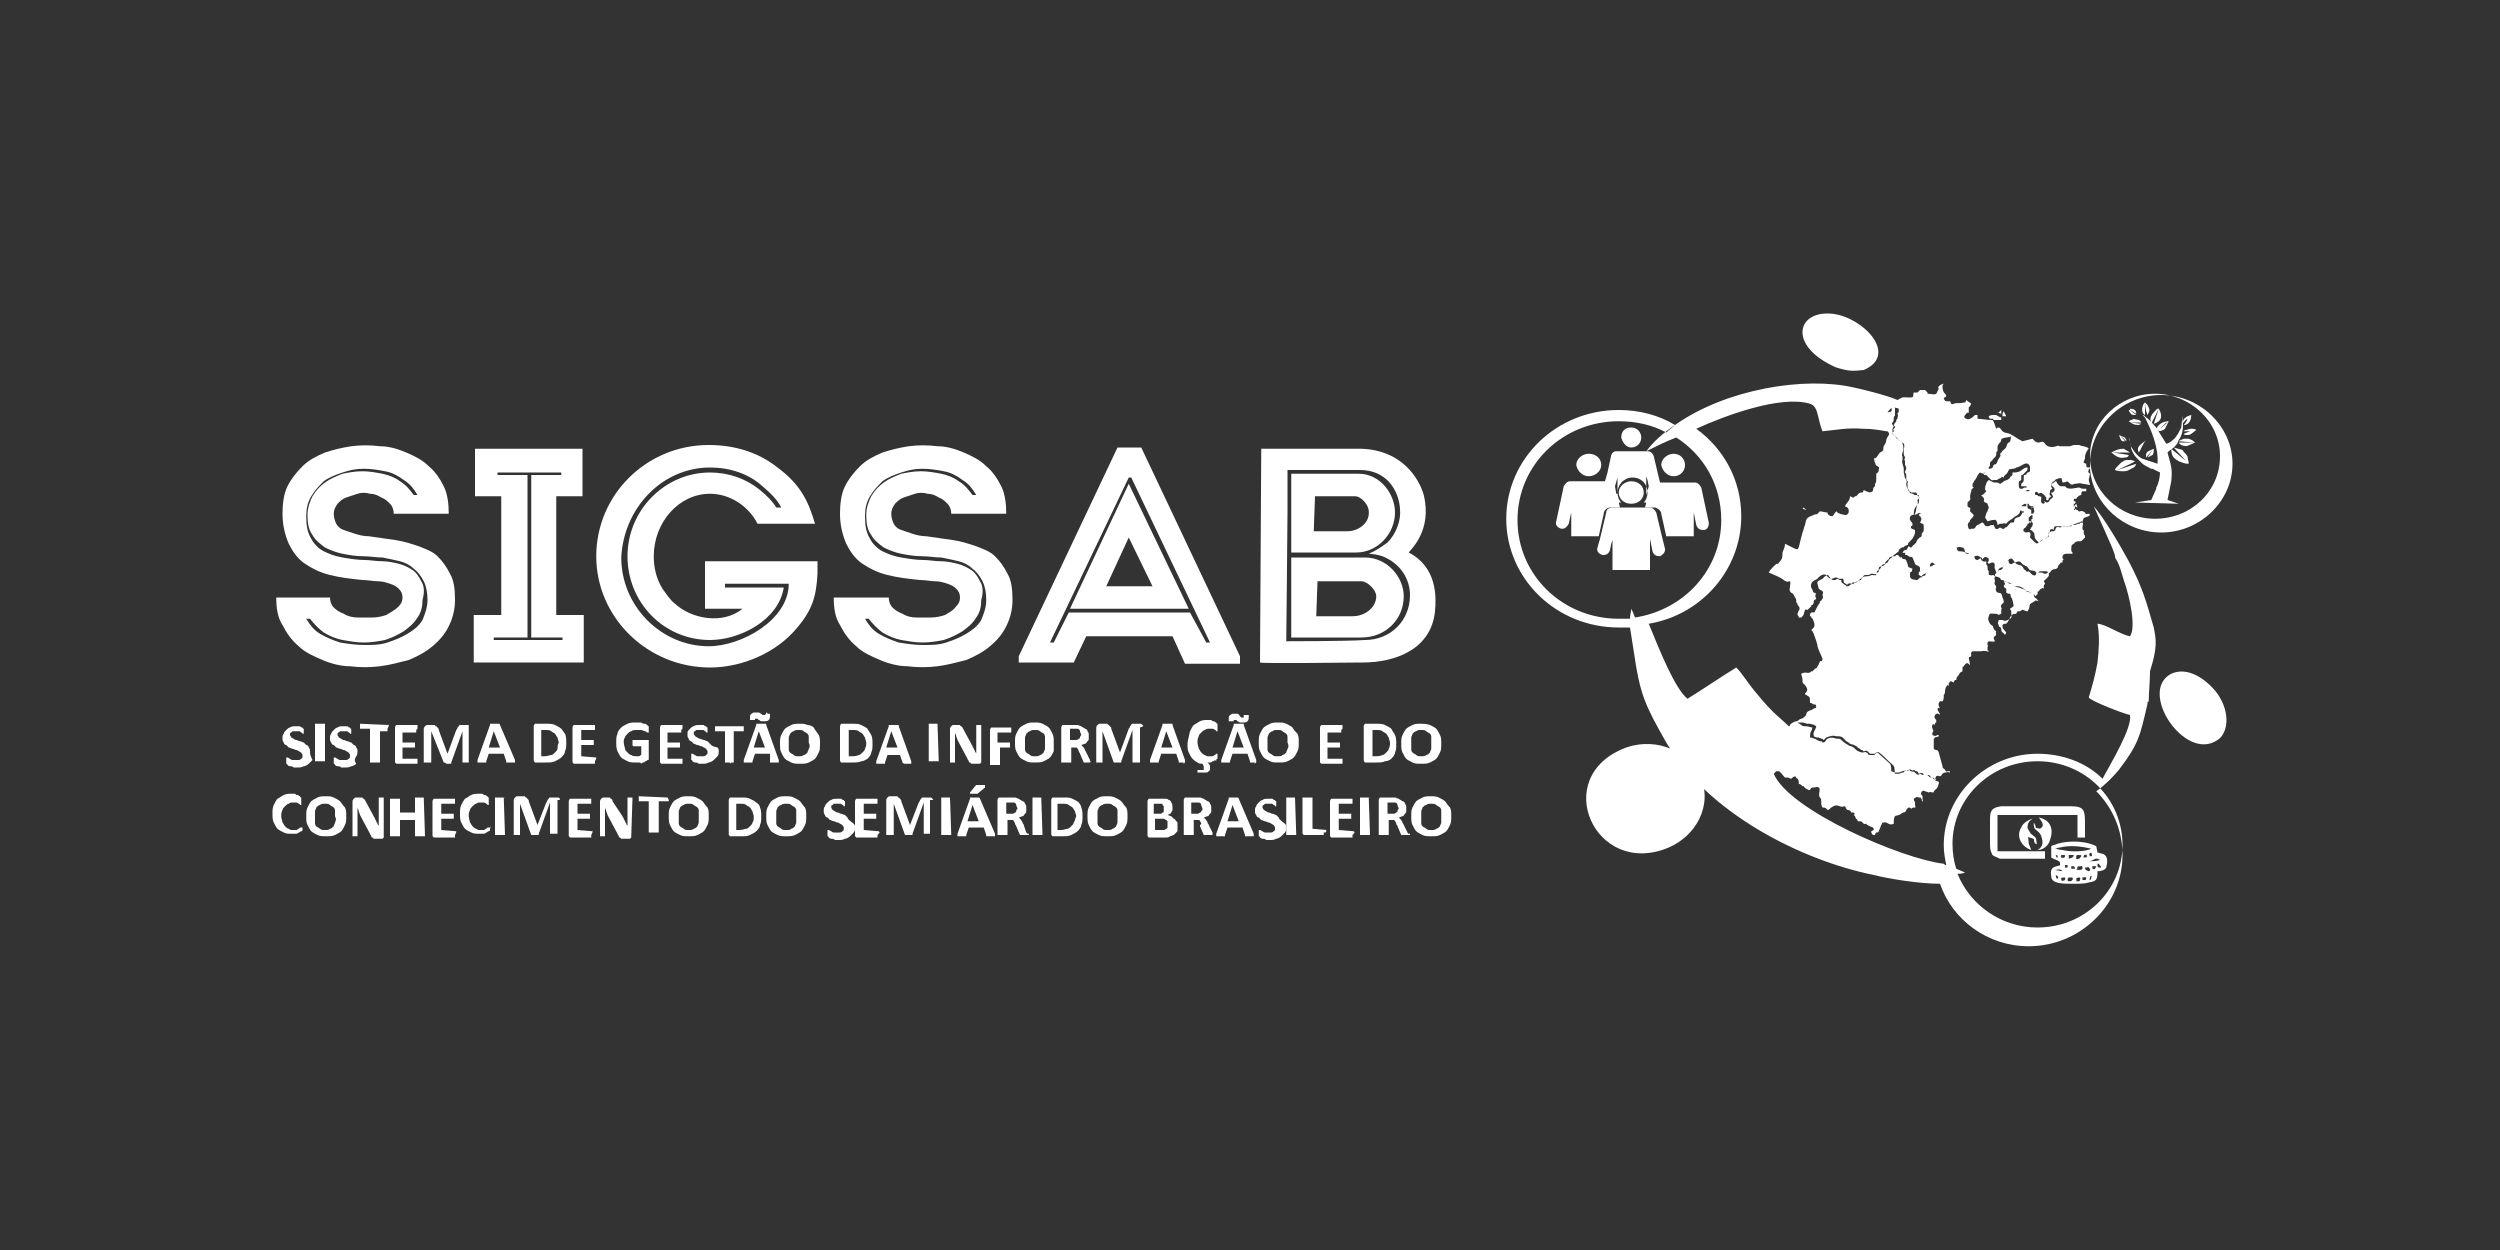 <?xml version="1.0" encoding="utf-8"?>
<!-- Generator: Adobe Illustrator 20.1.0, SVG Export Plug-In . SVG Version: 6.00 Build 0)  -->
<svg version="1.2" baseProfile="tiny" id="Camada_1"
	 xmlns="http://www.w3.org/2000/svg" xmlns:xlink="http://www.w3.org/1999/xlink" x="0px" y="0px" viewBox="0 0 200 100"
	 overflow="scroll" xml:space="preserve">
<rect x="0" y="0" width="200" height="100" fill="#333333" stroke="none"/>
<g>
	<path fill="#FFFFFF" fill-rule="evenodd" d="M58.5,61c0,0,0.1,0,0.1,0c0,0,0,0,0.1,0c0,0,0,0,0,0v-2.5h0.8c0,0,0,0,0,0c0,0,0,0,0,0c0,0,0,0,0-0.1
		c0,0,0-0.1,0-0.1c0,0,0-0.1,0-0.1c0,0,0-0.1,0-0.1c0,0,0,0,0,0c0,0,0,0,0,0h-2.3c0,0,0,0,0,0c0,0,0,0,0,0c0,0,0,0,0,0.1
		c0,0,0,0.1,0,0.1c0,0,0,0.1,0,0.1c0,0,0,0.1,0,0.1c0,0,0,0,0,0c0,0,0,0,0,0H58V61c0,0,0,0,0,0c0,0,0,0,0.1,0c0,0,0.1,0,0.1,0
		c0,0,0.1,0,0.2,0C58.4,61.1,58.5,61.1,58.5,61z"/>
	<path fill="#FFFFFF" fill-rule="evenodd" d="M25.8,57.9c0,0-0.1,0-0.2,0c-0.1,0-0.1,0-0.2,0c0,0-0.1,0-0.1,0c0,0,0,0-0.1,0c0,0,0,0,0,0v3
		c0,0,0,0,0,0c0,0,0,0,0.1,0c0,0,0.1,0,0.1,0c0,0,0.1,0,0.2,0c0.1,0,0.1,0,0.2,0c0,0,0.1,0,0.1,0c0,0,0,0,0.1,0c0,0,0,0,0,0v-3
		c0,0,0,0,0,0C25.9,57.9,25.9,57.9,25.8,57.9C25.9,57.9,25.8,57.9,25.8,57.9z"/>
	<path fill="#FFFFFF" fill-rule="evenodd" d="M28.5,60.5c0.1-0.1,0.1-0.3,0.1-0.4c0-0.1,0-0.2-0.1-0.3c0-0.1-0.1-0.2-0.2-0.2
		c-0.1-0.1-0.1-0.1-0.2-0.2c-0.1,0-0.2-0.1-0.3-0.1c-0.1,0-0.2-0.1-0.3-0.1c-0.1,0-0.2-0.1-0.2-0.1c-0.1,0-0.1-0.1-0.2-0.1
		c0-0.1-0.1-0.1-0.1-0.2c0,0,0-0.1,0-0.1c0,0,0-0.1,0.1-0.1c0,0,0.1-0.1,0.1-0.1c0.1,0,0.1,0,0.2,0c0.1,0,0.2,0,0.3,0
		c0.1,0,0.1,0,0.2,0.1c0.1,0,0.1,0.1,0.1,0.1c0,0,0.1,0,0.1,0c0,0,0,0,0,0c0,0,0,0,0,0c0,0,0,0,0-0.1c0,0,0-0.1,0-0.1
		c0,0,0-0.1,0-0.1c0,0,0-0.1,0-0.1c0,0,0,0,0,0c0,0,0,0,0,0c0,0-0.1,0-0.1-0.1c-0.1,0-0.1,0-0.2-0.1c-0.1,0-0.1,0-0.2,0
		c-0.1,0-0.2,0-0.2,0c-0.1,0-0.3,0-0.4,0.1c-0.1,0-0.2,0.1-0.3,0.2c-0.1,0.1-0.2,0.2-0.2,0.3c-0.1,0.1-0.1,0.2-0.1,0.4
		c0,0.1,0,0.2,0.1,0.3c0,0.1,0.1,0.2,0.2,0.2c0.1,0.1,0.1,0.1,0.2,0.2c0.1,0,0.2,0.1,0.3,0.1c0.1,0,0.2,0.1,0.3,0.1
		c0.1,0,0.2,0.1,0.2,0.1c0.1,0,0.1,0.1,0.2,0.1c0,0.1,0.1,0.1,0.1,0.2c0,0.1,0,0.1,0,0.2c0,0-0.1,0.1-0.1,0.1c0,0-0.1,0.1-0.2,0.1
		c-0.1,0-0.1,0-0.2,0c-0.1,0-0.2,0-0.3,0c-0.1,0-0.2-0.1-0.2-0.1c-0.1,0-0.1-0.1-0.2-0.1c0,0-0.1,0-0.1,0c0,0,0,0,0,0c0,0,0,0,0,0
		c0,0,0,0,0,0.1c0,0,0,0.1,0,0.1c0,0.1,0,0.1,0,0.2c0,0,0,0.1,0,0.1c0,0,0.1,0,0.1,0.1c0,0,0.1,0.1,0.2,0.1c0.1,0,0.2,0,0.3,0.1
		c0.1,0,0.2,0,0.3,0c0.2,0,0.3,0,0.5-0.1c0.1,0,0.3-0.1,0.4-0.2C28.3,60.8,28.4,60.7,28.5,60.5z"/>
	<path fill="#FFFFFF" fill-rule="evenodd" d="M56.8,59.5c-0.1-0.1-0.1-0.1-0.2-0.2c-0.1,0-0.2-0.1-0.3-0.1c-0.1,0-0.2-0.1-0.3-0.1
		c-0.1,0-0.2-0.1-0.2-0.1c-0.1,0-0.1-0.1-0.2-0.1c0-0.1-0.1-0.1-0.1-0.2c0,0,0-0.1,0-0.1c0,0,0-0.1,0.1-0.1c0,0,0.1-0.1,0.1-0.1
		c0.1,0,0.1,0,0.2,0c0.1,0,0.2,0,0.3,0c0.1,0,0.1,0,0.2,0.1c0.1,0,0.1,0.1,0.1,0.1c0,0,0.1,0,0.1,0c0,0,0,0,0,0c0,0,0,0,0,0
		c0,0,0,0,0-0.1c0,0,0-0.1,0-0.1c0,0,0-0.1,0-0.1c0,0,0-0.1,0-0.1c0,0,0,0,0,0c0,0,0,0,0,0c0,0-0.1,0-0.1-0.1c-0.1,0-0.1,0-0.2-0.1
		c-0.1,0-0.1,0-0.2,0c-0.1,0-0.2,0-0.2,0c-0.1,0-0.3,0-0.4,0.1c-0.1,0-0.2,0.1-0.3,0.2c-0.1,0.1-0.2,0.2-0.2,0.3
		C55,58.5,55,58.6,55,58.8c0,0.1,0,0.2,0.1,0.3c0,0.1,0.1,0.2,0.2,0.2c0.1,0.1,0.1,0.1,0.2,0.2c0.1,0,0.2,0.1,0.3,0.1
		c0.1,0,0.2,0.1,0.3,0.1c0.1,0,0.2,0.1,0.2,0.1c0.1,0,0.1,0.1,0.2,0.1c0,0.1,0.1,0.1,0.1,0.2c0,0.1,0,0.1,0,0.2c0,0-0.1,0.1-0.1,0.1
		c0,0-0.1,0.1-0.2,0.1c-0.1,0-0.1,0-0.2,0c-0.1,0-0.2,0-0.3,0c-0.1,0-0.2-0.1-0.2-0.1c-0.1,0-0.1-0.1-0.2-0.1c0,0-0.1,0-0.1,0
		c0,0,0,0,0,0c0,0,0,0,0,0c0,0,0,0,0,0.1c0,0,0,0.1,0,0.1c0,0.1,0,0.1,0,0.2c0,0,0,0.1,0,0.1c0,0,0.1,0,0.1,0.1c0,0,0.1,0.1,0.2,0.1
		c0.1,0,0.2,0,0.3,0.1c0.1,0,0.2,0,0.3,0c0.2,0,0.3,0,0.5-0.1c0.1,0,0.3-0.1,0.4-0.2c0.1-0.1,0.2-0.2,0.3-0.3
		c0.1-0.1,0.1-0.3,0.1-0.4c0-0.1,0-0.2-0.1-0.3C56.9,59.7,56.9,59.6,56.8,59.5z"/>
	<path fill="#FFFFFF" fill-rule="evenodd" d="M33.3,58.4C33.3,58.4,33.3,58.4,33.3,58.4C33.3,58.4,33.4,58.4,33.3,58.4c0.1-0.1,0.1-0.1,0.1-0.1
		c0,0,0-0.1,0-0.1c0,0,0-0.1,0-0.1c0,0,0-0.1,0-0.1c0,0,0,0,0,0c0,0,0,0,0,0h-1.6c-0.1,0-0.1,0-0.1,0c0,0-0.1,0.1-0.1,0.2v2.7
		c0,0.1,0,0.1,0.1,0.2c0,0,0.1,0,0.1,0h1.6c0,0,0,0,0,0c0,0,0,0,0,0c0,0,0,0,0-0.1c0,0,0-0.1,0-0.1c0,0,0-0.1,0-0.1c0,0,0-0.1,0-0.1
		c0,0,0,0,0,0c0,0,0,0,0,0h-1.2v-0.9h1c0,0,0,0,0,0c0,0,0,0,0,0c0,0,0,0,0-0.1c0,0,0-0.1,0-0.1c0,0,0-0.1,0-0.1c0,0,0-0.1,0-0.1
		c0,0,0,0,0,0c0,0,0,0,0,0h-1v-0.8H33.3z"/>
	<path fill="#FFFFFF" fill-rule="evenodd" d="M31.1,58C31.1,58,31.1,57.9,31.1,58C31.1,57.9,31,57.9,31.1,58l-2.3-0.1c0,0,0,0,0,0c0,0,0,0,0,0
		c0,0,0,0,0,0.1c0,0,0,0.1,0,0.1c0,0,0,0.1,0,0.1c0,0,0,0.1,0,0.1c0,0,0,0,0,0c0,0,0,0,0,0h0.8V61c0,0,0,0,0,0c0,0,0,0,0.1,0
		c0,0,0.1,0,0.1,0c0,0,0.1,0,0.2,0c0.1,0,0.1,0,0.2,0c0,0,0.1,0,0.1,0c0,0,0,0,0.1,0c0,0,0,0,0,0v-2.5H31c0,0,0,0,0,0c0,0,0,0,0,0
		c0,0,0,0,0-0.1c0,0,0-0.1,0-0.1C31.1,58.1,31.1,58.1,31.1,58C31.1,58,31.1,58,31.1,58z"/>
	<path fill="#FFFFFF" fill-rule="evenodd" d="M40,58C40,58,40,58,40,58c0-0.1-0.1-0.1-0.1-0.1c0,0-0.1,0-0.1,0c-0.1,0-0.1,0-0.2,0
		c-0.1,0-0.2,0-0.2,0c-0.1,0-0.1,0-0.1,0c0,0,0,0-0.1,0c0,0,0,0,0,0.1l-1,2.8c0,0.1,0,0.1,0,0.1c0,0,0,0.1,0,0.1c0,0,0,0,0.1,0
		c0,0,0.1,0,0.2,0c0.1,0,0.1,0,0.2,0c0,0,0.1,0,0.1,0c0,0,0,0,0.1,0c0,0,0,0,0-0.1l0.2-0.6h1.2l0.2,0.6c0,0,0,0,0,0.1c0,0,0,0,0.1,0
		c0,0,0.1,0,0.1,0c0,0,0.1,0,0.2,0c0.1,0,0.1,0,0.2,0c0,0,0.1,0,0.1,0c0,0,0,0,0-0.1c0,0,0-0.1,0-0.1L40,58z M39.1,59.8l0.4-1.3h0
		l0.5,1.3H39.1z"/>
	<path fill="#FFFFFF" fill-rule="evenodd" d="M24.8,60.1c0-0.1,0-0.2-0.1-0.3c0-0.1-0.1-0.2-0.2-0.2c-0.1-0.1-0.1-0.1-0.2-0.2
		c-0.1,0-0.2-0.1-0.3-0.1c-0.1,0-0.2-0.1-0.3-0.1c-0.1,0-0.2-0.1-0.2-0.1c-0.1,0-0.1-0.1-0.2-0.1c0-0.1-0.1-0.1-0.1-0.2
		c0,0,0-0.1,0-0.1c0,0,0-0.1,0.1-0.1c0,0,0.1-0.1,0.1-0.1c0.1,0,0.1,0,0.2,0c0.1,0,0.2,0,0.3,0c0.1,0,0.1,0,0.2,0.1
		c0.1,0,0.1,0.1,0.1,0.1c0,0,0.1,0,0.1,0c0,0,0,0,0,0c0,0,0,0,0,0c0,0,0,0,0-0.1c0,0,0-0.1,0-0.1c0,0,0-0.1,0-0.1c0,0,0-0.1,0-0.1
		c0,0,0,0,0,0c0,0,0,0,0,0c0,0-0.1,0-0.1-0.1c-0.1,0-0.1,0-0.2-0.1c-0.1,0-0.1,0-0.2,0c-0.1,0-0.2,0-0.2,0c-0.1,0-0.3,0-0.4,0.1
		c-0.1,0-0.2,0.1-0.3,0.2c-0.1,0.1-0.2,0.2-0.2,0.3c-0.1,0.1-0.1,0.2-0.1,0.4c0,0.1,0,0.2,0.1,0.3c0,0.1,0.1,0.2,0.2,0.2
		c0.1,0.1,0.1,0.1,0.2,0.2c0.1,0,0.2,0.1,0.3,0.1c0.1,0,0.2,0.1,0.3,0.1c0.1,0,0.2,0.1,0.2,0.1c0.1,0,0.1,0.1,0.2,0.1
		c0,0.1,0.1,0.1,0.1,0.2c0,0.1,0,0.1,0,0.2c0,0-0.1,0.1-0.1,0.1c0,0-0.1,0.1-0.2,0.1c-0.1,0-0.1,0-0.2,0c-0.1,0-0.2,0-0.3,0
		c-0.1,0-0.2-0.1-0.2-0.1c-0.1,0-0.1-0.1-0.2-0.1c0,0-0.1,0-0.1,0c0,0,0,0,0,0c0,0,0,0,0,0c0,0,0,0,0,0.1c0,0,0,0.1,0,0.1
		c0,0.1,0,0.1,0,0.2c0,0,0,0.1,0,0.1c0,0,0.1,0,0.1,0.1c0,0,0.1,0.1,0.2,0.1c0.1,0,0.2,0,0.3,0.1c0.1,0,0.2,0,0.3,0
		c0.2,0,0.3,0,0.5-0.1c0.1,0,0.3-0.1,0.4-0.2c0.1-0.1,0.2-0.2,0.3-0.3C24.8,60.4,24.8,60.3,24.8,60.1z"/>
	<path fill="#FFFFFF" fill-rule="evenodd" d="M44.9,58.3c-0.1-0.1-0.3-0.2-0.5-0.3c-0.2-0.1-0.4-0.1-0.7-0.1h-0.8c-0.1,0-0.1,0-0.1,0
		c0,0-0.1,0.1-0.1,0.2v2.7c0,0.1,0,0.1,0.1,0.2c0,0,0.1,0,0.1,0h0.8c0.3,0,0.5,0,0.7-0.1c0.2-0.1,0.4-0.2,0.5-0.3
		c0.1-0.1,0.3-0.3,0.3-0.5c0.1-0.2,0.1-0.4,0.1-0.7c0-0.2,0-0.5-0.1-0.7C45.1,58.6,45,58.4,44.9,58.3z M44.6,59.9
		c0,0.1-0.1,0.2-0.2,0.3c-0.1,0.1-0.2,0.2-0.3,0.2c-0.1,0-0.3,0.1-0.5,0.1h-0.3v-2.1h0.3c0.2,0,0.4,0,0.5,0.1
		c0.1,0.1,0.2,0.1,0.3,0.2c0.1,0.1,0.1,0.2,0.2,0.3c0,0.1,0.1,0.3,0.1,0.4C44.6,59.6,44.6,59.8,44.6,59.9z"/>
	<path fill="#FFFFFF" fill-rule="evenodd" d="M51.4,61c0.1,0,0.2,0,0.2-0.1c0.1,0,0.1,0,0.2-0.1c0.1,0,0.1,0,0.1-0.1c0,0,0-0.1,0-0.1v-1.2
		c0,0,0-0.1,0-0.1c0,0,0,0,0-0.1c0,0,0,0-0.1,0c0,0,0,0-0.1,0h-1.1c0,0,0,0,0,0c0,0,0,0,0,0c0,0,0,0,0,0.1c0,0,0,0.1,0,0.1
		c0,0.1,0,0.1,0,0.2c0,0,0,0.1,0.1,0.1h0.6v0.7c-0.1,0-0.1,0.1-0.2,0.1c-0.1,0-0.1,0-0.2,0c-0.1,0-0.3,0-0.4-0.1
		c-0.1,0-0.2-0.1-0.3-0.2c-0.1-0.1-0.2-0.2-0.2-0.3c0-0.1-0.1-0.3-0.1-0.5c0-0.2,0-0.3,0.1-0.4c0-0.1,0.1-0.2,0.2-0.3
		c0.1-0.1,0.2-0.2,0.3-0.2c0.1-0.1,0.3-0.1,0.4-0.1c0.1,0,0.3,0,0.4,0c0.1,0,0.2,0.1,0.3,0.1c0.1,0,0.1,0.1,0.2,0.1c0,0,0.1,0,0.1,0
		c0,0,0,0,0,0c0,0,0,0,0,0c0,0,0,0,0-0.1c0,0,0-0.1,0-0.1c0-0.1,0-0.1,0-0.2c0,0,0-0.1,0-0.1c0,0-0.1,0-0.1-0.1
		c-0.1,0-0.1-0.1-0.2-0.1c-0.1,0-0.2,0-0.3-0.1c-0.1,0-0.2,0-0.4,0c-0.3,0-0.5,0-0.7,0.1c-0.2,0.1-0.4,0.2-0.5,0.3
		c-0.1,0.1-0.3,0.3-0.3,0.5c-0.1,0.2-0.1,0.4-0.1,0.7c0,0.2,0,0.5,0.1,0.7c0.1,0.2,0.2,0.4,0.3,0.5c0.1,0.1,0.3,0.2,0.5,0.3
		c0.2,0.1,0.4,0.1,0.7,0.1c0.1,0,0.2,0,0.3,0C51.3,61.1,51.4,61.1,51.4,61z"/>
	<path fill="#FFFFFF" fill-rule="evenodd" d="M47.7,60.6C47.7,60.6,47.7,60.6,47.7,60.6C47.7,60.5,47.7,60.5,47.7,60.6l-1.2-0.1v-0.9h1c0,0,0,0,0,0
		c0,0,0,0,0,0c0,0,0,0,0-0.1c0,0,0-0.1,0-0.1c0,0,0-0.1,0-0.1c0,0,0-0.1,0-0.1c0,0,0,0,0,0c0,0,0,0,0,0h-1v-0.8h1.1c0,0,0,0,0,0
		c0,0,0,0,0,0c0,0,0,0,0-0.1c0,0,0-0.1,0-0.1c0,0,0-0.1,0-0.1c0,0,0-0.1,0-0.1c0,0,0,0,0,0c0,0,0,0,0,0H46c-0.1,0-0.1,0-0.1,0
		c0,0-0.1,0.1-0.1,0.2v2.7c0,0.1,0,0.1,0.1,0.2c0,0,0.1,0,0.1,0h1.6c0,0,0,0,0,0c0,0,0,0,0,0c0,0,0,0,0-0.1c0,0,0-0.1,0-0.1
		C47.7,60.7,47.7,60.7,47.7,60.6C47.7,60.6,47.7,60.6,47.7,60.6z"/>
	<path fill="#FFFFFF" fill-rule="evenodd" d="M54.5,58.4C54.5,58.4,54.5,58.4,54.5,58.4C54.5,58.4,54.5,58.4,54.5,58.4c0.1-0.1,0.1-0.1,0.1-0.1
		c0,0,0-0.1,0-0.1c0,0,0-0.1,0-0.1c0,0,0-0.1,0-0.1c0,0,0,0,0,0c0,0,0,0,0,0h-1.6c-0.1,0-0.1,0-0.1,0c0,0-0.1,0.1-0.1,0.2v2.7
		c0,0.1,0,0.1,0.1,0.2c0,0,0.1,0,0.1,0h1.6c0,0,0,0,0,0c0,0,0,0,0,0c0,0,0,0,0-0.1c0,0,0-0.1,0-0.1c0,0,0-0.1,0-0.1c0,0,0-0.1,0-0.1
		c0,0,0,0,0,0c0,0,0,0,0,0h-1.2v-0.9h1c0,0,0,0,0,0c0,0,0,0,0,0c0,0,0,0,0-0.1c0,0,0-0.1,0-0.1c0,0,0-0.1,0-0.1c0,0,0-0.1,0-0.1
		c0,0,0,0,0,0c0,0,0,0,0,0h-1v-0.8H54.5z"/>
	<path fill="#FFFFFF" fill-rule="evenodd" d="M35.5,61C35.5,61,35.6,61,35.5,61c0.1,0,0.1,0,0.2,0.1c0,0,0.1,0,0.1,0c0.1,0,0.1,0,0.1,0
		c0,0,0.1,0,0.1,0c0,0,0,0,0.1,0c0,0,0,0,0-0.1l0.9-2.5h0V61c0,0,0,0,0,0c0,0,0,0,0,0c0,0,0.1,0,0.1,0c0,0,0.1,0,0.1,0
		c0.1,0,0.1,0,0.2,0c0,0,0.1,0,0.1,0c0,0,0,0,0,0c0,0,0,0,0,0v-2.8c0,0,0-0.1,0-0.1c0,0,0-0.1,0-0.1c0,0,0,0-0.1,0c0,0-0.1,0-0.1,0
		H37c-0.1,0-0.1,0-0.2,0c0,0-0.1,0-0.1,0.1c0,0-0.1,0.1-0.1,0.1c0,0,0,0.1-0.1,0.2l-0.7,1.9h0l-0.7-1.9c0-0.1,0-0.1-0.1-0.2
		c0,0-0.1-0.1-0.1-0.1c0,0-0.1,0-0.1-0.1c-0.1,0-0.1,0-0.2,0h-0.4c-0.1,0-0.1,0-0.2,0.1c0,0-0.1,0.1-0.1,0.2V61c0,0,0,0,0,0
		c0,0,0,0,0.1,0c0,0,0.1,0,0.1,0c0,0,0.1,0,0.1,0c0.1,0,0.1,0,0.1,0c0,0,0.1,0,0.1,0c0,0,0,0,0.1,0c0,0,0,0,0,0v-2.5h0L35.5,61
		C35.5,61,35.5,61,35.5,61z"/>
	<path fill="#FFFFFF" fill-rule="evenodd" d="M84.3,59.4c0-0.3,0-0.5-0.1-0.7c-0.1-0.2-0.2-0.4-0.3-0.5c-0.1-0.1-0.3-0.2-0.5-0.3
		c-0.2-0.1-0.4-0.1-0.6-0.1c-0.3,0-0.5,0-0.7,0.1c-0.2,0.1-0.4,0.2-0.5,0.3c-0.1,0.1-0.2,0.3-0.3,0.5c-0.1,0.2-0.1,0.4-0.1,0.7
		c0,0.3,0,0.5,0.1,0.7c0.1,0.2,0.2,0.4,0.3,0.5c0.1,0.1,0.3,0.2,0.5,0.3c0.2,0.1,0.4,0.1,0.7,0.1c0.3,0,0.5,0,0.7-0.1
		c0.2-0.1,0.4-0.2,0.5-0.3c0.1-0.1,0.2-0.3,0.3-0.5C84.3,59.9,84.3,59.7,84.3,59.4z M83.6,59.9c0,0.1-0.1,0.2-0.1,0.3
		c-0.1,0.1-0.2,0.2-0.3,0.2c-0.1,0.1-0.2,0.1-0.4,0.1c-0.2,0-0.3,0-0.4-0.1c-0.1-0.1-0.2-0.1-0.3-0.2c-0.1-0.1-0.1-0.2-0.1-0.3
		c0-0.1,0-0.3,0-0.5c0-0.1,0-0.3,0-0.4c0-0.1,0.1-0.2,0.1-0.3c0.1-0.1,0.2-0.2,0.3-0.2c0.1-0.1,0.2-0.1,0.4-0.1c0.2,0,0.3,0,0.4,0.1
		c0.1,0.1,0.2,0.1,0.3,0.2c0.1,0.1,0.1,0.2,0.1,0.3c0,0.1,0,0.3,0,0.4C83.6,59.6,83.6,59.8,83.6,59.9z"/>
	<path fill="#FFFFFF" fill-rule="evenodd" d="M61.3,57C61.3,57.1,61.3,57.1,61.3,57c0,0.1-0.1,0.2-0.1,0.2c0,0-0.1,0-0.1,0c0,0-0.1,0-0.1,0
		c0,0-0.1-0.1-0.1-0.1c-0.1,0-0.1-0.1-0.2-0.1c-0.1,0-0.1,0-0.2,0c-0.1,0-0.2,0-0.2,0c-0.1,0-0.1,0.1-0.2,0.1c0,0-0.1,0.1-0.1,0.2
		c0,0.1,0,0.2,0,0.2c0,0,0,0.1,0,0.1c0,0,0.1,0,0.2,0c0,0,0.1,0,0.1,0c0,0,0,0,0.1,0c0,0,0,0,0,0c0,0,0,0,0,0c0-0.1,0-0.1,0-0.1
		s0.1,0,0.1,0c0,0,0.1,0,0.1,0c0,0,0.1,0.1,0.1,0.1c0.1,0,0.1,0.1,0.2,0.1c0.1,0,0.1,0,0.2,0c0.2,0,0.3,0,0.4-0.1
		c0.1-0.1,0.1-0.2,0.1-0.4c0,0,0-0.1,0-0.1c0,0-0.1,0-0.2,0C61.4,57,61.3,57,61.3,57z"/>
	<path fill="#FFFFFF" fill-rule="evenodd" d="M99,57.1c-0.1,0-0.1,0-0.2,0c-0.1,0-0.2,0-0.2,0c-0.1,0-0.1,0.1-0.2,0.1c0,0-0.1,0.1-0.1,0.2
		c0,0.1,0,0.2,0,0.2c0,0,0,0.1,0,0.1c0,0,0.1,0,0.2,0c0,0,0.1,0,0.1,0c0,0,0,0,0.1,0c0,0,0,0,0,0c0,0,0,0,0,0c0-0.1,0-0.1,0-0.1
		c0,0,0.1,0,0.1,0c0,0,0.1,0,0.1,0c0,0,0.1,0.1,0.1,0.1c0.1,0,0.1,0.1,0.2,0.1c0.1,0,0.1,0,0.2,0c0.2,0,0.3,0,0.4-0.1
		c0.1-0.1,0.1-0.2,0.1-0.4c0,0,0-0.1,0-0.1c0,0-0.1,0-0.2,0c-0.1,0-0.1,0-0.2,0c0,0,0,0,0,0.1c0,0.1,0,0.1,0,0.1c0,0-0.1,0-0.1,0
		c0,0-0.1,0-0.1,0c0,0-0.1-0.1-0.1-0.1C99.1,57.1,99,57.1,99,57.1z"/>
	<path fill="#FFFFFF" fill-rule="evenodd" d="M87.2,61C87.2,61,87.2,61,87.2,61C87.3,61,87.3,61,87.2,61c0.1-0.1,0.1-0.1,0-0.1c0,0,0-0.1,0-0.1
		l-0.3-0.6c0-0.1-0.1-0.1-0.1-0.2c0-0.1-0.1-0.1-0.1-0.2c0,0-0.1-0.1-0.1-0.1c0,0-0.1-0.1-0.1-0.1c0.1,0,0.2-0.1,0.3-0.1
		c0.1,0,0.1-0.1,0.2-0.2c0.1-0.1,0.1-0.1,0.1-0.2c0-0.1,0-0.2,0-0.3c0-0.1,0-0.2-0.1-0.3c0-0.1-0.1-0.2-0.2-0.2
		c-0.1-0.1-0.2-0.1-0.3-0.2c-0.1,0-0.2-0.1-0.3-0.1c0,0-0.1,0-0.1,0c-0.1,0-0.1,0-0.2,0h-0.8c-0.1,0-0.1,0-0.1,0
		c0,0-0.1,0.1-0.1,0.2V61c0,0,0,0,0,0c0,0,0,0,0.1,0c0,0,0.1,0,0.1,0c0,0,0.1,0,0.2,0c0.1,0,0.1,0,0.2,0c0,0,0.1,0,0.1,0
		c0,0,0,0,0.1,0c0,0,0,0,0,0v-1.2h0.2c0.1,0,0.1,0,0.2,0c0.1,0,0.1,0.1,0.1,0.1c0,0,0.1,0.1,0.1,0.2c0,0.1,0.1,0.1,0.1,0.2l0.3,0.7
		c0,0,0,0,0,0c0,0,0,0,0.1,0c0,0,0.1,0,0.1,0c0,0,0.1,0,0.2,0c0.1,0,0.1,0,0.2,0C87.1,61,87.2,61,87.2,61z M86.4,59
		c0,0.1-0.1,0.1-0.1,0.1c0,0-0.1,0.1-0.2,0.1c-0.1,0-0.1,0-0.2,0h-0.3v-0.9h0.3c0.1,0,0.1,0,0.2,0c0,0,0.1,0,0.1,0
		c0.1,0,0.2,0.1,0.2,0.2c0,0.1,0.1,0.2,0.1,0.3C86.4,58.9,86.4,59,86.4,59z"/>
	<path fill="#FFFFFF" fill-rule="evenodd" d="M79.8,59.8h1c0,0,0,0,0,0c0,0,0,0,0,0c0,0,0,0,0-0.1c0,0,0-0.1,0-0.1c0,0,0-0.1,0-0.1c0,0,0-0.1,0-0.1
		c0,0,0,0,0,0c0,0,0,0,0,0h-1v-0.8h1.1c0,0,0,0,0,0c0,0,0,0,0,0c0,0,0,0,0-0.1c0,0,0-0.1,0-0.1c0,0,0-0.1,0-0.1c0,0,0-0.1,0-0.1
		c0,0,0,0,0,0c0,0,0,0,0,0h-1.5c-0.1,0-0.1,0-0.1,0c0,0-0.1,0.1-0.1,0.2v2.8c0,0,0,0,0,0c0,0,0,0,0.1,0c0,0,0.1,0,0.1,0
		c0,0,0.1,0,0.2,0c0.1,0,0.1,0,0.2,0c0,0,0.1,0,0.1,0c0,0,0,0,0.1,0c0,0,0,0,0,0V59.8z"/>
	<path fill="#FFFFFF" fill-rule="evenodd" d="M97.3,60.8C97.4,60.8,97.4,60.8,97.3,60.8c0-0.1,0.1-0.1,0.1-0.1c0,0,0,0,0-0.1c0,0,0-0.1,0-0.1
		c0-0.1,0-0.1,0-0.1c0,0,0-0.1,0-0.1c0,0,0,0,0,0c0,0,0,0,0,0c0,0-0.1,0-0.1,0c0,0-0.1,0.1-0.1,0.1c-0.1,0-0.1,0.1-0.2,0.1
		c-0.1,0-0.2,0-0.3,0c-0.1,0-0.2,0-0.3-0.1c-0.1,0-0.2-0.1-0.3-0.2c-0.1-0.1-0.1-0.2-0.2-0.3c0-0.1-0.1-0.3-0.1-0.5
		c0-0.2,0-0.3,0.1-0.5c0-0.1,0.1-0.2,0.2-0.3c0.1-0.1,0.2-0.2,0.3-0.2c0.1-0.1,0.2-0.1,0.3-0.1c0.1,0,0.2,0,0.3,0
		c0.1,0,0.2,0.1,0.2,0.1c0.1,0,0.1,0.1,0.1,0.1c0,0,0.1,0,0.1,0c0,0,0,0,0,0c0,0,0,0,0,0c0,0,0,0,0-0.1c0,0,0-0.1,0-0.1
		c0,0,0-0.1,0-0.1c0,0,0-0.1,0-0.1c0,0,0,0,0-0.1c0,0,0,0,0-0.1c0,0-0.1,0-0.1-0.1c-0.1,0-0.1-0.1-0.2-0.1c-0.1,0-0.1,0-0.2-0.1
		c-0.1,0-0.2,0-0.3,0c-0.2,0-0.4,0-0.6,0.1c-0.2,0.1-0.3,0.2-0.5,0.3c-0.1,0.1-0.2,0.3-0.3,0.5C95.1,59,95,59.3,95,59.5
		c0,0.3,0,0.5,0.1,0.7c0.1,0.2,0.2,0.4,0.3,0.5c0.1,0.1,0.2,0.2,0.4,0.3c0.1,0.1,0.3,0.1,0.4,0.1l0.1,0.2c0,0,0,0.1,0,0.1
		c0,0,0,0,0,0.1c0,0,0,0.1,0,0.1c0,0-0.1,0-0.1,0h-0.3c0,0-0.1,0-0.1,0c0,0,0,0.1,0,0.1c0,0,0,0.1,0,0.1c0,0,0,0,0,0c0,0,0,0,0,0
		c0,0,0,0,0.1,0c0,0,0.1,0,0.2,0c0.1,0,0.1,0,0.2,0c0.1,0,0.1,0,0.2,0c0.1,0,0.1,0,0.2-0.1c0,0,0.1-0.1,0.1-0.1c0-0.1,0-0.1,0-0.2
		c0,0,0-0.1,0-0.1c0,0,0-0.1-0.1-0.2l-0.1-0.1c0.1,0,0.1,0,0.2,0c0.1,0,0.1,0,0.2-0.1c0.1,0,0.1,0,0.2-0.1
		C97.3,60.9,97.3,60.9,97.3,60.8z"/>
	<path fill="#FFFFFF" fill-rule="evenodd" d="M100.5,61C100.5,61,100.5,61,100.5,61c0-0.1,0-0.2,0-0.2l-1-2.8c0,0,0-0.1,0-0.1c0,0,0,0-0.1,0
		c0,0-0.1,0-0.1,0c-0.1,0-0.1,0-0.2,0c-0.1,0-0.2,0-0.2,0c-0.1,0-0.1,0-0.1,0c0,0,0,0-0.1,0c0,0,0,0,0,0.1l-1,2.8c0,0.1,0,0.1,0,0.1
		c0,0,0,0.1,0,0.1c0,0,0,0,0.1,0c0,0,0.1,0,0.2,0c0.1,0,0.1,0,0.2,0c0,0,0.1,0,0.1,0c0,0,0,0,0.1,0c0,0,0,0,0-0.1l0.2-0.6h1.2
		l0.2,0.6c0,0,0,0,0,0.1c0,0,0,0,0.1,0c0,0,0.1,0,0.1,0c0,0,0.1,0,0.2,0C100.3,61.1,100.4,61.1,100.5,61C100.5,61,100.5,61,100.5,61
		z M98.6,59.8l0.4-1.3h0l0.5,1.3H98.6z"/>
	<path fill="#FFFFFF" fill-rule="evenodd" d="M91.4,58C91.4,58,91.4,57.9,91.4,58c-0.1-0.1-0.1-0.1-0.2-0.1h-0.4c-0.1,0-0.1,0-0.2,0
		c0,0-0.1,0-0.1,0.1c0,0-0.1,0.1-0.1,0.1c0,0,0,0.1-0.1,0.2l-0.7,1.9h0l-0.7-1.9c0-0.1,0-0.1-0.1-0.2c0,0-0.1-0.1-0.1-0.1
		c0,0-0.1,0-0.1-0.1c-0.1,0-0.1,0-0.2,0H88c-0.1,0-0.1,0-0.2,0.1c0,0-0.1,0.1-0.1,0.2V61c0,0,0,0,0,0c0,0,0,0,0,0c0,0,0.1,0,0.1,0
		c0,0,0.1,0,0.1,0c0.1,0,0.1,0,0.1,0c0,0,0.1,0,0.1,0c0,0,0,0,0.1,0c0,0,0,0,0,0v-2.5h0l0.9,2.5c0,0,0,0,0,0c0,0,0,0,0.1,0
		c0,0,0.1,0,0.1,0c0,0,0.1,0,0.1,0c0.1,0,0.1,0,0.1,0c0,0,0.1,0,0.1,0c0,0,0,0,0.1,0c0,0,0,0,0-0.1l0.9-2.5h0V61c0,0,0,0,0,0
		c0,0,0,0,0,0c0,0,0.1,0,0.1,0c0,0,0.1,0,0.1,0c0.1,0,0.1,0,0.2,0c0,0,0.1,0,0.1,0c0,0,0,0,0.1,0c0,0,0,0,0,0v-2.8
		C91.5,58.1,91.5,58.1,91.4,58C91.4,58,91.4,58,91.4,58z"/>
	<path fill="#FFFFFF" fill-rule="evenodd" d="M61.6,61C61.6,61,61.6,61,61.6,61c0.1,0,0.1,0,0.2,0c0,0,0.1,0,0.2,0c0.1,0,0.1,0,0.2,0
		c0,0,0.1,0,0.1,0c0,0,0,0,0-0.1c0,0,0-0.1,0-0.1l-1-2.8c0,0,0-0.1,0-0.1c0,0,0,0-0.1,0c0,0-0.1,0-0.1,0c-0.1,0-0.1,0-0.2,0
		c-0.1,0-0.2,0-0.2,0c-0.1,0-0.1,0-0.1,0c0,0,0,0-0.1,0c0,0,0,0,0,0.1l-1,2.8c0,0.1,0,0.1,0,0.1c0,0,0,0.1,0,0.1c0,0,0,0,0.1,0
		c0,0,0.1,0,0.2,0c0.1,0,0.1,0,0.2,0c0,0,0.1,0,0.1,0c0,0,0,0,0.1,0c0,0,0,0,0-0.1l0.2-0.6h1.2L61.6,61C61.6,61,61.6,61,61.6,61z
		 M60.3,59.8l0.4-1.3h0l0.5,1.3H60.3z"/>
	<path fill="#FFFFFF" fill-rule="evenodd" d="M94.8,61C94.8,61,94.8,61,94.8,61c0-0.1,0-0.2,0-0.2l-1-2.8c0,0,0-0.1,0-0.1c0,0,0,0-0.1,0
		c0,0-0.1,0-0.1,0c-0.1,0-0.1,0-0.2,0c-0.1,0-0.2,0-0.2,0c-0.1,0-0.1,0-0.1,0c0,0,0,0-0.1,0c0,0,0,0,0,0.1l-1,2.8c0,0.1,0,0.1,0,0.1
		c0,0,0,0.1,0,0.1c0,0,0,0,0.1,0c0,0,0.1,0,0.2,0c0.1,0,0.1,0,0.2,0c0,0,0.1,0,0.1,0c0,0,0,0,0.1,0c0,0,0,0,0-0.1l0.2-0.6h1.2
		l0.2,0.6c0,0,0,0,0,0.1c0,0,0,0,0.1,0c0,0,0.1,0,0.1,0c0,0,0.1,0,0.2,0C94.6,61.1,94.7,61.1,94.8,61C94.8,61,94.8,61,94.8,61z
		 M92.9,59.8l0.4-1.3h0l0.5,1.3H92.9z"/>
	<path fill="#FFFFFF" fill-rule="evenodd" d="M72.2,61C72.2,61,72.2,61,72.2,61C72.3,61,72.3,61,72.2,61c0.1,0.1,0.1,0.1,0.2,0.1c0,0,0.1,0,0.2,0
		c0.1,0,0.1,0,0.2,0c0,0,0.1,0,0.1,0c0,0,0,0,0-0.1c0,0,0-0.1,0-0.1l-1-2.8c0,0,0-0.1,0-0.1c0,0,0,0-0.1,0c0,0-0.1,0-0.1,0
		c-0.1,0-0.1,0-0.2,0c-0.1,0-0.2,0-0.2,0c-0.1,0-0.1,0-0.1,0c0,0,0,0-0.1,0c0,0,0,0,0,0.1l-1,2.8c0,0.1,0,0.1,0,0.1c0,0,0,0.1,0,0.1
		c0,0,0,0,0.1,0c0,0,0.1,0,0.2,0c0.1,0,0.1,0,0.2,0c0,0,0.1,0,0.1,0c0,0,0,0,0.1,0c0,0,0,0,0-0.1l0.2-0.6H72L72.2,61z M70.9,59.8
		l0.4-1.3h0l0.5,1.3H70.9z"/>
	<path fill="#FFFFFF" fill-rule="evenodd" d="M76.4,58.6L76.4,58.6c0,0.1,0.1,0.2,0.1,0.3c0,0.1,0.1,0.2,0.1,0.3l0.8,1.5c0,0.1,0.1,0.1,0.1,0.2
		c0,0.1,0.1,0.1,0.1,0.1c0,0,0.1,0.1,0.1,0.1c0,0,0.1,0,0.2,0h0.3c0,0,0.1,0,0.1,0c0,0,0.1,0,0.1,0c0,0,0,0,0.1-0.1c0,0,0-0.1,0-0.1
		V58c0,0,0,0,0,0c0,0,0,0,0,0c0,0,0,0-0.1,0c0,0-0.1,0-0.1,0c-0.1,0-0.1,0-0.1,0c0,0-0.1,0-0.1,0c0,0,0,0,0,0c0,0,0,0,0,0v1.5
		c0,0.1,0,0.2,0,0.4c0,0.1,0,0.2,0,0.4h0c0-0.1-0.1-0.1-0.1-0.2c0-0.1-0.1-0.1-0.1-0.2c0-0.1-0.1-0.1-0.1-0.2c0-0.1-0.1-0.1-0.1-0.2
		l-0.6-1.1c0-0.1-0.1-0.1-0.1-0.2c0,0-0.1-0.1-0.1-0.1c0,0-0.1,0-0.1-0.1c0,0-0.1,0-0.2,0h-0.3c-0.1,0-0.1,0-0.2,0.1
		c0,0-0.1,0.1-0.1,0.2V61c0,0,0,0,0,0c0,0,0,0,0,0c0,0,0.1,0,0.1,0c0,0,0.1,0,0.1,0c0.1,0,0.1,0,0.1,0c0,0,0.1,0,0.1,0c0,0,0,0,0,0
		c0,0,0,0,0,0v-1.6c0-0.1,0-0.2,0-0.4C76.4,58.8,76.4,58.7,76.4,58.6z"/>
	<path fill="#FFFFFF" fill-rule="evenodd" d="M65.1,58.2C65,58.1,64.8,58,64.6,58c-0.2-0.1-0.4-0.1-0.6-0.1c-0.3,0-0.5,0-0.7,0.1
		c-0.2,0.1-0.4,0.2-0.5,0.3c-0.1,0.1-0.2,0.3-0.3,0.5s-0.1,0.4-0.1,0.7c0,0.3,0,0.5,0.1,0.7c0.1,0.2,0.2,0.4,0.3,0.5
		c0.1,0.1,0.3,0.2,0.5,0.3c0.2,0.1,0.4,0.1,0.7,0.1c0.3,0,0.5,0,0.7-0.1c0.2-0.1,0.4-0.2,0.5-0.3c0.1-0.1,0.2-0.3,0.3-0.5
		c0.1-0.2,0.1-0.4,0.1-0.7c0-0.3,0-0.5-0.1-0.7C65.3,58.5,65.2,58.4,65.1,58.2z M64.7,59.9c0,0.1-0.1,0.2-0.1,0.3
		c-0.1,0.1-0.2,0.2-0.3,0.2c-0.1,0.1-0.2,0.1-0.4,0.1c-0.2,0-0.3,0-0.4-0.1c-0.1-0.1-0.2-0.1-0.3-0.2c-0.1-0.1-0.1-0.2-0.1-0.3
		c0-0.1,0-0.3,0-0.5c0-0.1,0-0.3,0-0.4c0-0.1,0.1-0.2,0.1-0.3c0.1-0.1,0.2-0.2,0.3-0.2c0.1-0.1,0.2-0.1,0.4-0.1c0.2,0,0.3,0,0.4,0.1
		c0.1,0.1,0.2,0.1,0.3,0.2c0.1,0.1,0.1,0.2,0.1,0.3c0,0.1,0,0.3,0,0.4C64.8,59.6,64.8,59.8,64.7,59.9z"/>
	<path fill="#FFFFFF" fill-rule="evenodd" d="M69.4,60.7c0.1-0.1,0.3-0.3,0.3-0.5c0.1-0.2,0.1-0.4,0.1-0.7c0-0.2,0-0.5-0.1-0.7
		c-0.1-0.2-0.2-0.3-0.3-0.5c-0.1-0.1-0.3-0.2-0.5-0.3c-0.2-0.1-0.4-0.1-0.7-0.1h-0.8c-0.1,0-0.1,0-0.1,0c0,0-0.1,0.1-0.1,0.2v2.7
		c0,0.1,0,0.1,0.1,0.2c0,0,0.1,0,0.1,0h0.8c0.3,0,0.5,0,0.7-0.1C69.1,60.9,69.2,60.8,69.4,60.7z M68.2,60.5h-0.3v-2.1h0.3
		c0.2,0,0.4,0,0.5,0.1c0.1,0.1,0.2,0.1,0.3,0.2c0.1,0.1,0.1,0.2,0.2,0.3c0,0.1,0.1,0.3,0.1,0.4c0,0.2,0,0.3-0.1,0.5
		c0,0.1-0.1,0.2-0.2,0.3c-0.1,0.1-0.2,0.2-0.3,0.2C68.5,60.5,68.3,60.5,68.2,60.5z"/>
	<path fill="#FFFFFF" fill-rule="evenodd" d="M75,57.9C75,57.9,75,57.9,75,57.9c-0.1,0-0.2,0-0.3,0c-0.1,0-0.1,0-0.2,0c0,0-0.1,0-0.1,0
		c0,0,0,0-0.1,0c0,0,0,0,0,0v3c0,0,0,0,0,0c0,0,0,0,0.1,0c0,0,0.1,0,0.1,0c0,0,0.1,0,0.2,0c0.1,0,0.1,0,0.2,0c0,0,0.1,0,0.1,0
		c0,0,0,0,0.1,0c0,0,0,0,0,0L75,57.9C75.1,58,75.1,58,75,57.9C75.1,57.9,75.1,57.9,75,57.9z"/>
	<path fill="#FFFFFF" fill-rule="evenodd" d="M107.3,58.4C107.3,58.4,107.3,58.4,107.3,58.4C107.3,58.4,107.3,58.4,107.3,58.4
		c0.1-0.1,0.1-0.1,0.1-0.1c0,0,0-0.1,0-0.1c0,0,0-0.1,0-0.1c0,0,0-0.1,0-0.1c0,0,0,0,0,0c0,0,0,0,0,0h-1.6c-0.1,0-0.1,0-0.1,0
		c0,0-0.1,0.1-0.1,0.2v2.7c0,0.1,0,0.1,0.1,0.2c0,0,0.1,0,0.1,0h1.6c0,0,0,0,0,0c0,0,0,0,0,0c0,0,0,0,0-0.1c0,0,0-0.1,0-0.1
		c0,0,0-0.1,0-0.1c0,0,0-0.1,0-0.1c0,0,0,0,0,0c0,0,0,0,0,0h-1.2v-0.9h1c0,0,0,0,0,0c0,0,0,0,0,0c0,0,0,0,0-0.1c0,0,0-0.1,0-0.1
		c0,0,0-0.1,0-0.1c0,0,0-0.1,0-0.1c0,0,0,0,0,0c0,0,0,0,0,0h-1v-0.8H107.3z"/>
	<path fill="#FFFFFF" fill-rule="evenodd" d="M103.4,58.2c-0.1-0.1-0.3-0.2-0.5-0.3c-0.2-0.1-0.4-0.1-0.6-0.1c-0.3,0-0.5,0-0.7,0.1
		c-0.2,0.1-0.4,0.2-0.5,0.3c-0.1,0.1-0.2,0.3-0.3,0.5c-0.1,0.2-0.1,0.4-0.1,0.7c0,0.3,0,0.5,0.1,0.7c0.1,0.2,0.2,0.4,0.3,0.5
		c0.1,0.1,0.3,0.2,0.5,0.3c0.2,0.1,0.4,0.1,0.7,0.1c0.3,0,0.5,0,0.7-0.1c0.2-0.1,0.4-0.2,0.5-0.3c0.1-0.1,0.2-0.3,0.3-0.5
		c0.1-0.2,0.1-0.4,0.1-0.7c0-0.3,0-0.5-0.1-0.7C103.6,58.5,103.5,58.4,103.4,58.2z M103,59.9c0,0.1-0.1,0.2-0.1,0.3
		c-0.1,0.1-0.2,0.2-0.3,0.2c-0.1,0.1-0.2,0.1-0.4,0.1c-0.2,0-0.3,0-0.4-0.1c-0.1-0.1-0.2-0.1-0.3-0.2c-0.1-0.1-0.1-0.2-0.1-0.3
		c0-0.1,0-0.3,0-0.5c0-0.1,0-0.3,0-0.4c0-0.1,0.1-0.2,0.1-0.3c0.1-0.1,0.2-0.2,0.3-0.2c0.1-0.1,0.2-0.1,0.4-0.1c0.2,0,0.3,0,0.4,0.1
		c0.1,0.1,0.2,0.1,0.3,0.2c0.1,0.1,0.1,0.2,0.1,0.3c0,0.1,0,0.3,0,0.4C103.1,59.6,103.1,59.8,103,59.9z"/>
	<path fill="#FFFFFF" fill-rule="evenodd" d="M111.3,60.7c0.1-0.1,0.3-0.3,0.3-0.5c0.1-0.2,0.1-0.4,0.1-0.7c0-0.2,0-0.5-0.1-0.7
		c-0.1-0.2-0.2-0.3-0.3-0.5c-0.1-0.1-0.3-0.2-0.5-0.3c-0.2-0.1-0.4-0.1-0.7-0.1h-0.8c-0.1,0-0.1,0-0.1,0c0,0-0.1,0.1-0.1,0.2v2.7
		c0,0.1,0,0.1,0.1,0.2c0,0,0.1,0,0.1,0h0.8c0.3,0,0.5,0,0.7-0.1C111,60.9,111.2,60.8,111.3,60.7z M110.1,60.5h-0.3v-2.1h0.3
		c0.2,0,0.4,0,0.5,0.1c0.1,0.1,0.2,0.1,0.3,0.2c0.1,0.1,0.1,0.2,0.2,0.3c0,0.1,0.1,0.3,0.1,0.4c0,0.2,0,0.3-0.1,0.5
		c0,0.1-0.1,0.2-0.2,0.3c-0.1,0.1-0.2,0.2-0.3,0.2C110.4,60.5,110.2,60.5,110.1,60.5z"/>
	<path fill="#FFFFFF" fill-rule="evenodd" d="M113.7,57.9c-0.3,0-0.5,0-0.7,0.1c-0.2,0.1-0.4,0.2-0.5,0.3c-0.1,0.1-0.2,0.3-0.3,0.5
		c-0.1,0.2-0.1,0.4-0.1,0.7c0,0.3,0,0.5,0.1,0.7c0.1,0.2,0.2,0.4,0.3,0.5c0.1,0.1,0.3,0.2,0.5,0.3c0.2,0.1,0.4,0.1,0.7,0.1
		c0.3,0,0.5,0,0.7-0.1c0.2-0.1,0.4-0.2,0.5-0.3c0.1-0.1,0.2-0.3,0.3-0.5c0.1-0.2,0.1-0.4,0.1-0.7c0-0.3,0-0.5-0.1-0.7
		c-0.1-0.2-0.2-0.4-0.3-0.5c-0.1-0.1-0.3-0.2-0.5-0.3C114.1,57.9,113.9,57.9,113.7,57.9z M114.5,59.5c0,0.2,0,0.3,0,0.4
		c0,0.1-0.1,0.2-0.1,0.3c-0.1,0.1-0.2,0.2-0.3,0.2c-0.1,0.1-0.2,0.1-0.4,0.1c-0.2,0-0.3,0-0.4-0.1c-0.1-0.1-0.2-0.1-0.3-0.2
		c-0.1-0.1-0.1-0.2-0.1-0.3c0-0.1,0-0.3,0-0.5c0-0.1,0-0.3,0-0.4c0-0.1,0.1-0.2,0.1-0.3c0.1-0.1,0.2-0.2,0.3-0.2
		c0.1-0.1,0.2-0.1,0.4-0.1c0.2,0,0.3,0,0.4,0.1c0.1,0.1,0.2,0.1,0.3,0.2c0.1,0.1,0.1,0.2,0.1,0.3C114.5,59.2,114.5,59.3,114.5,59.5z
		"/>
	<path fill="#FFFFFF" fill-rule="evenodd" d="M46.7,53v-1v-0.9v-0.9v-1h-2.2v-9.5h2.1v-1.3v-1.2v-1.3h-4.3H38v1.3v1.2v1.3h2.1v9.5h-2.2v1v0.9V52v1
		h4.5H46.7z M39.5,51.3V51h2.7V38h-2.4v-0.2h2.5h2.6V38h-2.4v13H45v0.2h-2.8H39.5z"/>
	<path fill="#FFFFFF" fill-rule="evenodd" d="M30.9,49.2c-0.3,0.1-0.7,0.2-1.1,0.2c-0.4,0-0.8,0-1.2,0c-0.4,0-0.8-0.1-1.1-0.3
		c-0.3-0.1-0.6-0.3-0.8-0.5c-0.2-0.2-0.3-0.5-0.3-0.8H25h-1.4h-1.5c0,0.8,0.1,1.6,0.5,2.2c0.3,0.6,0.7,1.2,1.3,1.7
		c0.5,0.5,1.2,0.8,1.9,1.1c0.7,0.3,1.5,0.5,2.2,0.5c0.8,0.1,1.6,0.1,2.4,0c0.8-0.1,1.5-0.3,2.3-0.5c0.7-0.3,1.3-0.6,1.9-1.1
		c0.6-0.5,1-1,1.3-1.6c0.3-0.6,0.5-1.3,0.5-2.1c0-0.9-0.1-1.6-0.4-2.1c-0.3-0.6-0.6-1-1-1.4c-0.4-0.4-1-0.6-1.5-0.8
		c-0.6-0.2-1.2-0.4-1.9-0.5c-0.7-0.1-1.4-0.2-2.1-0.3c-0.4,0-0.8-0.1-1.1-0.2c-0.3-0.1-0.6-0.2-0.9-0.3c-0.3-0.1-0.5-0.3-0.6-0.5
		c-0.1-0.2-0.2-0.5-0.2-0.8c0-0.3,0.1-0.5,0.3-0.8c0.2-0.2,0.4-0.4,0.7-0.5c0.3-0.1,0.6-0.2,0.9-0.3c0.3-0.1,0.7-0.1,1,0
		c0.3,0,0.6,0.1,0.9,0.3c0.3,0.1,0.5,0.3,0.7,0.5c0.2,0.2,0.3,0.5,0.3,0.8H33h1.4h1.5c0-0.8-0.1-1.6-0.4-2.2
		c-0.3-0.6-0.7-1.2-1.2-1.6c-0.5-0.5-1.1-0.8-1.8-1.1c-0.7-0.3-1.4-0.5-2.1-0.5c-0.8-0.1-1.5-0.1-2.3,0c-0.7,0.1-1.5,0.3-2.1,0.5
		c-0.7,0.3-1.3,0.6-1.8,1.1c-0.5,0.5-0.9,1-1.2,1.6c-0.3,0.6-0.4,1.4-0.4,2.2c0,0.9,0.2,1.7,0.5,2.4c0.3,0.6,0.7,1.2,1.3,1.6
		c0.6,0.4,1.2,0.7,2,0.9c0.8,0.2,1.6,0.3,2.6,0.4c0.4,0,0.9,0.1,1.2,0.1c0.4,0,0.7,0.1,1,0.2c0.3,0.1,0.5,0.2,0.7,0.4
		c0.2,0.2,0.3,0.4,0.3,0.7c0,0.3-0.1,0.5-0.3,0.7C31.5,48.9,31.2,49,30.9,49.2z M33.7,46.5c-0.2-0.4-0.4-0.7-0.7-0.9
		c-0.3-0.2-0.7-0.4-1.1-0.5c-0.4-0.1-0.9-0.2-1.3-0.2c-0.5,0-1-0.1-1.4-0.1c-0.6,0-1.2-0.1-1.8-0.2c-0.6-0.1-1.1-0.3-1.5-0.5
		c-0.4-0.2-0.8-0.6-1-1c-0.3-0.5-0.4-1-0.4-1.8c0-0.6,0.1-1.1,0.4-1.6c0.3-0.5,0.6-0.8,1-1.2c0.4-0.3,0.9-0.5,1.5-0.7
		c0.6-0.2,1.1-0.3,1.7-0.3c0.6,0,1.2,0.1,1.7,0.2c0.6,0.1,1.1,0.4,1.5,0.7c0.5,0.3,0.8,0.7,1.1,1.2h-0.3c-0.3-0.4-0.6-0.8-1.1-1.1
		c-0.4-0.3-0.9-0.5-1.4-0.6c-0.5-0.1-1.1-0.2-1.6-0.2c-0.6,0-1.1,0.1-1.6,0.2c-0.5,0.2-1,0.4-1.4,0.7c-0.4,0.3-0.7,0.6-1,1.1
		c-0.2,0.4-0.4,0.9-0.4,1.5c0,0.7,0.1,1.2,0.4,1.6c0.2,0.4,0.6,0.7,1,1c0.4,0.2,0.9,0.4,1.4,0.5c0.5,0.1,1.1,0.2,1.7,0.2
		c0.5,0,1,0.1,1.5,0.1c0.5,0.1,1,0.2,1.4,0.3c0.4,0.1,0.8,0.3,1.1,0.6c0.3,0.2,0.6,0.6,0.8,1c0.2,0.4,0.3,0.9,0.3,1.5
		c0,0.6-0.2,1.1-0.4,1.6c-0.3,0.5-0.7,0.8-1.2,1.1c-0.5,0.3-1,0.5-1.6,0.7c-0.6,0.2-1.2,0.2-1.9,0.2c-0.6,0-1.3-0.1-1.9-0.2
		c-0.6-0.2-1.1-0.4-1.6-0.7c-0.5-0.3-0.8-0.7-1.1-1.2h0.3c0.3,0.4,0.7,0.8,1.1,1.1c0.5,0.3,1,0.5,1.5,0.6c0.6,0.1,1.1,0.2,1.7,0.2
		c0.6,0,1.2-0.1,1.7-0.2c0.6-0.2,1-0.4,1.5-0.7c0.4-0.3,0.8-0.6,1.1-1.1c0.3-0.4,0.4-0.9,0.4-1.4C34,47.3,33.9,46.8,33.7,46.5z"/>
	<path fill="#FFFFFF" fill-rule="evenodd" d="M90.3,38.7l-4.7,10h9.5L90.3,38.7L90.3,38.7z M88.5,46.9l1.8-3.9l1.9,3.9H88.5z"/>
	<path fill="#FFFFFF" fill-rule="evenodd" d="M86.9,50.9h6.9l1,2.2h4.4v-0.6l-7.9-16.7h-1.9l-7.9,16.7V53h4.4L86.9,50.9z M84.3,51.4H84l6.3-13.2
		h0.2l6.3,13.2h-0.3L95.2,49h-9.7L84.3,51.4z"/>
	<path fill="#FFFFFF" fill-rule="evenodd" d="M75.6,49.2c-0.3,0.1-0.7,0.2-1.1,0.2c-0.4,0-0.8,0-1.2,0c-0.4,0-0.8-0.1-1.1-0.3
		c-0.3-0.1-0.6-0.3-0.8-0.5c-0.2-0.2-0.3-0.5-0.3-0.8h-1.5h-1.4h-1.5c0,0.8,0.1,1.6,0.5,2.2c0.3,0.6,0.7,1.2,1.3,1.7
		c0.5,0.5,1.2,0.8,1.9,1.1c0.7,0.3,1.5,0.5,2.2,0.5c0.8,0.1,1.6,0.1,2.4,0c0.8-0.1,1.5-0.3,2.3-0.5c0.7-0.3,1.3-0.6,1.9-1.1
		c0.6-0.5,1-1,1.3-1.6c0.3-0.6,0.5-1.3,0.5-2.1c0-0.9-0.1-1.6-0.4-2.1c-0.3-0.6-0.6-1-1-1.4c-0.4-0.4-1-0.6-1.5-0.8
		c-0.6-0.2-1.2-0.4-1.9-0.5c-0.7-0.1-1.4-0.2-2.1-0.3c-0.4,0-0.8-0.1-1.1-0.2c-0.3-0.1-0.6-0.2-0.9-0.3c-0.3-0.1-0.5-0.3-0.6-0.5
		c-0.1-0.2-0.2-0.5-0.2-0.8c0-0.3,0.1-0.5,0.3-0.8c0.2-0.2,0.4-0.4,0.7-0.5c0.3-0.1,0.6-0.2,0.9-0.3c0.3-0.1,0.7-0.1,1,0
		c0.3,0,0.6,0.1,0.9,0.3c0.3,0.1,0.5,0.3,0.7,0.5c0.2,0.2,0.3,0.5,0.3,0.8h1.4H79h1.5c0-0.8-0.1-1.6-0.4-2.2
		c-0.3-0.6-0.7-1.2-1.2-1.6c-0.5-0.5-1.1-0.8-1.8-1.1c-0.7-0.3-1.4-0.5-2.1-0.5c-0.8-0.1-1.5-0.1-2.3,0c-0.7,0.1-1.5,0.3-2.1,0.5
		c-0.7,0.3-1.3,0.6-1.8,1.1c-0.5,0.5-0.9,1-1.2,1.6c-0.3,0.6-0.4,1.4-0.4,2.2c0,0.9,0.2,1.7,0.5,2.4c0.3,0.6,0.7,1.2,1.3,1.6
		c0.6,0.4,1.2,0.7,2,0.9c0.8,0.2,1.6,0.3,2.6,0.4c0.4,0,0.9,0.1,1.2,0.1c0.4,0,0.7,0.1,1,0.2c0.3,0.1,0.5,0.2,0.7,0.4
		c0.2,0.2,0.3,0.4,0.3,0.7c0,0.3-0.1,0.5-0.3,0.7C76.2,48.9,75.9,49,75.6,49.2z M78.4,46.5c-0.2-0.4-0.4-0.7-0.7-0.9
		c-0.3-0.2-0.7-0.4-1.1-0.5c-0.4-0.1-0.9-0.2-1.3-0.2c-0.5,0-1-0.1-1.4-0.1c-0.6,0-1.2-0.1-1.8-0.2c-0.6-0.1-1.1-0.3-1.5-0.5
		c-0.4-0.2-0.8-0.6-1-1c-0.3-0.5-0.4-1-0.4-1.8c0-0.6,0.1-1.1,0.4-1.6c0.3-0.5,0.6-0.8,1-1.2c0.4-0.3,0.9-0.5,1.5-0.7
		c0.6-0.2,1.1-0.3,1.7-0.3c0.6,0,1.2,0.1,1.7,0.2c0.6,0.1,1.1,0.4,1.5,0.7c0.5,0.3,0.8,0.7,1.1,1.2h-0.3c-0.3-0.4-0.6-0.8-1.1-1.1
		c-0.4-0.3-0.9-0.5-1.4-0.6c-0.5-0.1-1.1-0.2-1.6-0.2c-0.6,0-1.1,0.1-1.6,0.2c-0.5,0.2-1,0.4-1.4,0.7c-0.4,0.3-0.7,0.6-1,1.1
		c-0.2,0.4-0.4,0.9-0.4,1.5c0,0.7,0.1,1.2,0.4,1.6c0.2,0.4,0.6,0.7,1,1c0.4,0.2,0.9,0.4,1.4,0.5c0.5,0.1,1.1,0.2,1.7,0.2
		c0.5,0,1,0.1,1.5,0.1c0.5,0.1,1,0.2,1.4,0.3c0.4,0.1,0.8,0.3,1.1,0.6c0.3,0.2,0.6,0.6,0.8,1c0.2,0.4,0.3,0.9,0.3,1.5
		c0,0.6-0.2,1.1-0.4,1.6c-0.3,0.5-0.7,0.8-1.2,1.1c-0.5,0.3-1,0.5-1.6,0.7c-0.6,0.2-1.2,0.2-1.9,0.2c-0.6,0-1.3-0.1-1.9-0.2
		c-0.6-0.2-1.1-0.4-1.6-0.7c-0.5-0.3-0.8-0.7-1.1-1.2h0.3c0.3,0.4,0.7,0.8,1.1,1.1c0.5,0.3,1,0.5,1.5,0.6c0.6,0.1,1.1,0.2,1.7,0.2
		c0.6,0,1.2-0.1,1.7-0.2c0.6-0.2,1-0.4,1.5-0.7c0.4-0.3,0.8-0.6,1.1-1.1c0.3-0.4,0.4-0.9,0.4-1.4C78.7,47.3,78.6,46.8,78.4,46.5z"/>
	<path fill="#FFFFFF" fill-rule="evenodd" d="M109,53c2.7,0,5.5-1.1,5.8-4.1c0.1-1.1,0.2-3.5-2.1-4.7c0.1-0.2,1.9-1.7,1.2-4.6
		c-0.4-1.4-1.8-3.6-5-3.7h-7.4c-0.2,0-0.4,0-0.6,0L100.8,53C101.1,53.1,107.7,53,109,53z M102.9,51.3c0-0.6,0.1-8.7,0.1-10.3
		c0-1.1,0-2.3,0-3.4h0.4c0.9,0,4,0,5.4,0c2.1,0,3.1,1.6,3.2,3.1c0.1,0.9-0.3,2-1,2.7c-0.4,0.3-1,0.7-1.5,0.9c0.3,0,0.8,0.1,1.1,0.2
		c1.5,0.6,2.2,1.9,2.2,3.1c0,2.1-1.6,3.6-3.6,3.6C107.8,51.3,103.1,51.3,102.9,51.3z"/>
	<path fill="#FFFFFF" fill-rule="evenodd" d="M111.6,41c0-1.5-1.2-3.1-2.9-3.1h-5.4v6.3c0.4,0,4.2,0,5.2,0C110.2,44.2,111.6,42.7,111.6,41z
		 M105.5,42.5h-0.4l0.1-2.8c0.7,0,2.5,0,3.2,0c0.5,0,1.1,0.7,1.1,1.2c0.1,0.9-0.8,1.6-1.7,1.6H105.5z"/>
	<path fill="#FFFFFF" fill-rule="evenodd" d="M112.3,47.7c0-1.5-1.3-3.1-3.1-3.1h-5.9V51c0.4,0,4.6,0,5.6,0C110.9,51,112.3,49.5,112.3,47.7z
		 M108.2,49.3h-2.5h-0.4l0.1-2.8c0.8,0,2.7,0,3.5,0c0.5,0,1.2,0.7,1.2,1.2C110.1,48.6,109.2,49.3,108.2,49.3z"/>
	<path fill="#FFFFFF" fill-rule="evenodd" d="M56.8,53.4c2.6,0,5.3-1.2,6.9-3.1c1.3-1.5,1.6-2.6,1.7-4.4l0-1c-3,0-6,0-9,0v1v0.9v0.9v1l3,0
		c-1.6,1.3-4.1,0.8-5.4-0.4c-0.4-0.3-0.7-0.8-1-1.2c-0.5-0.8-0.7-1.7-0.7-2.6c0-2.7,2-5,4.5-5c1.6,0,3.1,1,3.8,2.4h4.6
		c-0.5-1.7-1.1-3.1-3-4.5c-1.5-1.2-3.4-1.8-5.5-1.8c-5,0-9,4-9,8.9S51.8,53.4,56.8,53.4z M56.8,37.4c1.6,0,3.1,0.5,4.2,1.5
		c0.7,0.6,1.2,1.1,1.5,1.7h-0.4c-0.3-0.5-0.7-0.9-1.3-1.4c-1.1-0.9-2.5-1.4-4-1.4c-3.6,0-6.6,3-6.6,6.7c0,3.7,2.9,6.7,6.6,6.7
		c2.4,0,5.5-1.6,5.9-4.2l0,0l0,0l0,0l0,0l0,0l0,0l0,0l0,0l0,0l0,0l0,0l0,0l0,0l0,0l0,0l0,0l0,0l0,0l0,0l0,0l0,0l0,0l0,0l0,0l0,0l0,0
		l0,0l0,0l0,0l0,0l0,0l0,0l0,0l0,0l0,0l0,0l0,0l0,0l0,0l0,0l0,0l0,0l0,0l0,0l0,0l0,0l0,0l0,0v0l0,0l0,0l0,0l0,0l0,0l0,0l0,0l0,0l0,0
		h-4.7v-0.3h5.1c0,2.9-3.8,5-6.4,5c-3.8,0-7-3.2-7-7.1C49.9,40.6,53,37.4,56.8,37.4z"/>
	<path fill="#FFFFFF" fill-rule="evenodd" d="M36.5,66.5C36.5,66.4,36.5,66.4,36.5,66.5C36.5,66.4,36.5,66.4,36.5,66.5l-1.2-0.1v-0.9h1c0,0,0,0,0,0
		c0,0,0,0,0,0c0,0,0,0,0-0.1c0,0,0-0.1,0-0.1c0,0,0-0.1,0-0.1c0,0,0-0.1,0-0.1c0,0,0,0,0,0c0,0,0,0,0,0h-1v-0.8h1.1c0,0,0,0,0,0
		c0,0,0,0,0,0c0,0,0,0,0-0.1c0,0,0-0.1,0-0.1c0,0,0-0.1,0-0.1c0,0,0-0.1,0-0.1c0,0,0,0,0,0c0,0,0,0,0,0h-1.6c-0.1,0-0.1,0-0.1,0
		c0,0-0.1,0.1-0.1,0.2v2.7c0,0.1,0,0.1,0.1,0.2c0,0,0.1,0,0.1,0h1.6c0,0,0,0,0,0c0,0,0,0,0,0c0,0,0,0,0-0.1c0,0,0-0.1,0-0.1
		C36.5,66.6,36.5,66.6,36.5,66.5C36.5,66.5,36.5,66.5,36.5,66.5z"/>
	<path fill="#FFFFFF" fill-rule="evenodd" d="M39.2,66.2C39.2,66.2,39.2,66.2,39.2,66.2C39.2,66.2,39.2,66.2,39.2,66.2c-0.1,0-0.1,0-0.2,0
		c0,0-0.1,0.1-0.1,0.1c-0.1,0-0.1,0.1-0.2,0.1c-0.1,0-0.2,0-0.3,0c-0.1,0-0.2,0-0.3-0.1c-0.1,0-0.2-0.1-0.3-0.2
		c-0.1-0.1-0.1-0.2-0.2-0.3c0-0.1-0.1-0.3-0.1-0.5c0-0.2,0-0.3,0.1-0.5c0-0.1,0.1-0.2,0.2-0.3c0.1-0.1,0.2-0.2,0.3-0.2
		c0.1-0.1,0.2-0.1,0.3-0.1c0.1,0,0.2,0,0.3,0c0.1,0,0.2,0.1,0.2,0.1c0.1,0,0.1,0.1,0.1,0.1s0.1,0,0.1,0c0,0,0,0,0,0c0,0,0,0,0,0
		c0,0,0,0,0-0.1c0,0,0-0.1,0-0.1c0,0,0-0.1,0-0.1c0,0,0-0.1,0-0.1c0,0,0,0,0-0.1c0,0,0,0,0-0.1c0,0-0.1,0-0.1-0.1
		c-0.1,0-0.1-0.1-0.2-0.1c-0.1,0-0.1,0-0.2-0.1c-0.1,0-0.2,0-0.3,0c-0.2,0-0.4,0-0.6,0.1c-0.2,0.1-0.3,0.2-0.5,0.3
		c-0.1,0.1-0.2,0.3-0.3,0.5c-0.1,0.2-0.1,0.4-0.1,0.7c0,0.3,0,0.5,0.1,0.7c0.1,0.2,0.2,0.4,0.3,0.5c0.1,0.1,0.3,0.2,0.5,0.3
		c0.2,0.1,0.4,0.1,0.6,0.1c0.1,0,0.2,0,0.3,0c0.1,0,0.2,0,0.3-0.1c0.1,0,0.1-0.1,0.2-0.1c0.1,0,0.1-0.1,0.1-0.1c0,0,0,0,0,0
		c0,0,0,0,0-0.1c0,0,0,0,0-0.1c0,0,0-0.1,0-0.1C39.3,66.4,39.3,66.3,39.2,66.2C39.3,66.3,39.3,66.2,39.2,66.2z"/>
	<path fill="#FFFFFF" fill-rule="evenodd" d="M27.2,64.1c-0.1-0.1-0.3-0.2-0.5-0.3c-0.2-0.1-0.4-0.1-0.6-0.1c-0.3,0-0.5,0-0.7,0.1
		c-0.2,0.1-0.4,0.2-0.5,0.3c-0.1,0.1-0.2,0.3-0.3,0.5c-0.1,0.2-0.1,0.4-0.1,0.7c0,0.3,0,0.5,0.1,0.7c0.1,0.2,0.2,0.4,0.3,0.5
		c0.1,0.1,0.3,0.2,0.5,0.3c0.2,0.1,0.4,0.1,0.7,0.1c0.3,0,0.5,0,0.7-0.1c0.2-0.1,0.4-0.2,0.5-0.3c0.1-0.1,0.2-0.3,0.3-0.5
		c0.1-0.2,0.1-0.4,0.1-0.7c0-0.3,0-0.5-0.1-0.7C27.4,64.4,27.3,64.2,27.2,64.1z M26.8,65.8c0,0.1-0.1,0.2-0.1,0.3
		c-0.1,0.1-0.2,0.2-0.3,0.2c-0.1,0.1-0.2,0.1-0.4,0.1c-0.2,0-0.3,0-0.4-0.1c-0.1-0.1-0.2-0.1-0.3-0.2c-0.1-0.1-0.1-0.2-0.1-0.3
		c0-0.1,0-0.3,0-0.5c0-0.1,0-0.3,0-0.4c0-0.1,0.1-0.2,0.1-0.3c0.1-0.1,0.2-0.2,0.3-0.2c0.1-0.1,0.2-0.1,0.4-0.1c0.2,0,0.3,0,0.4,0.1
		c0.1,0.1,0.2,0.1,0.3,0.2c0.1,0.1,0.1,0.2,0.1,0.3c0,0.1,0,0.3,0,0.4C26.9,65.5,26.9,65.6,26.8,65.8z"/>
	<path fill="#FFFFFF" fill-rule="evenodd" d="M33.9,63.8C33.9,63.8,33.8,63.8,33.9,63.8c-0.1,0-0.2,0-0.3,0c-0.1,0-0.1,0-0.2,0c0,0-0.1,0-0.1,0
		c0,0,0,0-0.1,0c0,0,0,0,0,0V65h-1.2v-1.1c0,0,0,0,0,0c0,0,0,0-0.1,0c0,0-0.1,0-0.1,0c0,0-0.1,0-0.2,0c-0.1,0-0.1,0-0.2,0
		c0,0-0.1,0-0.1,0c0,0,0,0-0.1,0c0,0,0,0,0,0v3c0,0,0,0,0,0c0,0,0,0,0.1,0c0,0,0.1,0,0.1,0c0,0,0.1,0,0.2,0c0.1,0,0.1,0,0.2,0
		c0,0,0.1,0,0.1,0c0,0,0,0,0.1,0c0,0,0,0,0,0v-1.3h1.2v1.3c0,0,0,0,0,0c0,0,0,0,0.1,0c0,0,0.1,0,0.1,0c0,0,0.1,0,0.2,0
		c0.1,0,0.1,0,0.2,0c0,0,0.1,0,0.1,0c0,0,0,0,0.1,0c0,0,0,0,0,0L33.9,63.8C33.9,63.9,33.9,63.8,33.9,63.8
		C33.9,63.8,33.9,63.8,33.9,63.8z"/>
	<path fill="#FFFFFF" fill-rule="evenodd" d="M30.7,63.8C30.7,63.8,30.6,63.8,30.7,63.8c-0.1,0-0.2,0-0.2,0c-0.1,0-0.1,0-0.1,0s-0.1,0-0.1,0
		c0,0,0,0,0,0c0,0,0,0,0,0v1.5c0,0.1,0,0.2,0,0.4c0,0.1,0,0.2,0,0.4h0c0-0.1-0.1-0.1-0.1-0.2c0-0.1-0.1-0.1-0.1-0.2
		c0-0.1-0.1-0.1-0.1-0.2c0-0.1-0.1-0.1-0.1-0.2l-0.6-1.1c0-0.1-0.1-0.1-0.1-0.2c0,0-0.1-0.1-0.1-0.1c0,0-0.1,0-0.1-0.1
		c0,0-0.1,0-0.2,0h-0.3c-0.1,0-0.1,0-0.2,0.1c0,0-0.1,0.1-0.1,0.2v2.8c0,0,0,0,0,0c0,0,0,0,0,0c0,0,0.1,0,0.1,0c0,0,0.1,0,0.1,0
		c0.1,0,0.1,0,0.1,0c0,0,0.1,0,0.1,0c0,0,0,0,0,0c0,0,0,0,0,0v-1.6c0-0.1,0-0.2,0-0.4c0-0.1,0-0.2,0-0.3h0c0,0.1,0.1,0.2,0.1,0.3
		c0,0.1,0.1,0.2,0.1,0.3l0.8,1.5c0,0.1,0.1,0.1,0.1,0.2c0,0.1,0.1,0.1,0.1,0.1c0,0,0.1,0.1,0.1,0.1c0,0,0.1,0,0.2,0h0.3
		c0,0,0.1,0,0.1,0c0,0,0.1,0,0.1,0c0,0,0,0,0.1-0.1c0,0,0-0.1,0-0.1L30.7,63.8C30.7,63.9,30.7,63.8,30.7,63.8
		C30.7,63.8,30.7,63.8,30.7,63.8z"/>
	<path fill="#FFFFFF" fill-rule="evenodd" d="M44.8,63.9C44.7,63.8,44.7,63.8,44.8,63.9c-0.1-0.1-0.1-0.1-0.2-0.1h-0.4c-0.1,0-0.1,0-0.2,0
		c0,0-0.1,0-0.1,0.1c0,0-0.1,0.1-0.1,0.1c0,0,0,0.1-0.1,0.2L43,66h0l-0.7-1.9c0-0.1,0-0.1-0.1-0.2c0,0-0.1-0.1-0.1-0.1
		c0,0-0.1,0-0.1-0.1c-0.1,0-0.1,0-0.2,0h-0.4c-0.1,0-0.1,0-0.2,0.1c0,0-0.1,0.1-0.1,0.2v2.8c0,0,0,0,0,0c0,0,0,0,0,0
		c0,0,0.1,0,0.1,0c0,0,0.1,0,0.1,0c0.1,0,0.1,0,0.1,0c0,0,0.1,0,0.1,0c0,0,0,0,0.1,0c0,0,0,0,0,0v-2.5h0l0.9,2.5c0,0,0,0,0,0
		c0,0,0,0,0.1,0c0,0,0.1,0,0.1,0c0,0,0.1,0,0.1,0c0.1,0,0.1,0,0.1,0c0,0,0.1,0,0.1,0c0,0,0,0,0.1,0c0,0,0,0,0-0.1l0.9-2.5h0v2.5
		c0,0,0,0,0,0c0,0,0,0,0,0c0,0,0.1,0,0.1,0c0,0,0.1,0,0.1,0c0.1,0,0.1,0,0.2,0c0,0,0.1,0,0.1,0c0,0,0,0,0.1,0c0,0,0,0,0,0V64
		C44.8,64,44.8,64,44.8,63.9C44.8,63.9,44.8,63.9,44.8,63.9z"/>
	<path fill="#FFFFFF" fill-rule="evenodd" d="M40.3,63.8C40.3,63.8,40.3,63.8,40.3,63.8c-0.1,0-0.2,0-0.3,0c-0.1,0-0.1,0-0.2,0c0,0-0.1,0-0.1,0
		c0,0,0,0-0.1,0c0,0,0,0,0,0v3c0,0,0,0,0,0c0,0,0,0,0.1,0c0,0,0.1,0,0.1,0c0,0,0.1,0,0.2,0c0.1,0,0.1,0,0.2,0c0,0,0.1,0,0.1,0
		c0,0,0,0,0.1,0c0,0,0,0,0,0L40.3,63.8C40.4,63.9,40.4,63.8,40.3,63.8C40.4,63.8,40.3,63.8,40.3,63.8z"/>
	<path fill="#FFFFFF" fill-rule="evenodd" d="M47.4,66.5C47.4,66.4,47.4,66.4,47.4,66.5C47.4,66.4,47.3,66.4,47.4,66.5l-1.2-0.1v-0.9h1c0,0,0,0,0,0
		c0,0,0,0,0,0c0,0,0,0,0-0.1c0,0,0-0.1,0-0.1c0,0,0-0.1,0-0.1c0,0,0-0.1,0-0.1c0,0,0,0,0,0c0,0,0,0,0,0h-1v-0.8h1.1c0,0,0,0,0,0
		c0,0,0,0,0,0c0,0,0,0,0-0.1c0,0,0-0.1,0-0.1c0,0,0-0.1,0-0.1c0,0,0-0.1,0-0.1c0,0,0,0,0,0c0,0,0,0,0,0h-1.6c-0.1,0-0.1,0-0.1,0
		c0,0-0.1,0.1-0.1,0.2v2.7c0,0.1,0,0.1,0.1,0.2c0,0,0.1,0,0.1,0h1.6c0,0,0,0,0,0c0,0,0,0,0,0c0,0,0,0,0-0.1c0,0,0-0.1,0-0.1
		C47.4,66.6,47.4,66.6,47.4,66.5C47.4,66.5,47.4,66.5,47.4,66.5z"/>
	<path fill="#FFFFFF" fill-rule="evenodd" d="M50.6,63.8C50.6,63.8,50.5,63.8,50.6,63.8c-0.1,0-0.2,0-0.2,0c-0.1,0-0.1,0-0.1,0c0,0-0.1,0-0.1,0
		c0,0,0,0,0,0c0,0,0,0,0,0v1.5c0,0.1,0,0.2,0,0.4c0,0.1,0,0.2,0,0.4h0c0-0.1-0.1-0.1-0.1-0.2c0-0.1-0.1-0.1-0.1-0.2
		c0-0.1-0.1-0.1-0.1-0.2c0-0.1-0.1-0.1-0.1-0.2L49,64.1C49,64,49,64,49,64c0,0-0.1-0.1-0.1-0.1c0,0-0.1,0-0.1-0.1c0,0-0.1,0-0.2,0
		h-0.3c-0.1,0-0.1,0-0.2,0.1c0,0-0.1,0.1-0.1,0.2v2.8c0,0,0,0,0,0c0,0,0,0,0,0c0,0,0.1,0,0.1,0c0,0,0.1,0,0.1,0c0.1,0,0.1,0,0.1,0
		c0,0,0.1,0,0.1,0c0,0,0,0,0,0c0,0,0,0,0,0v-1.6c0-0.1,0-0.2,0-0.4c0-0.1,0-0.2,0-0.3h0c0,0.1,0.1,0.2,0.1,0.3
		c0,0.1,0.1,0.2,0.1,0.3l0.8,1.5c0,0.1,0.1,0.1,0.1,0.2c0,0.1,0.1,0.1,0.1,0.1c0,0,0.1,0.1,0.1,0.1c0,0,0.1,0,0.2,0h0.3
		c0,0,0.1,0,0.1,0c0,0,0.1,0,0.1,0c0,0,0,0,0.1-0.1c0,0,0-0.1,0-0.1L50.6,63.8C50.6,63.9,50.6,63.8,50.6,63.8
		C50.6,63.8,50.6,63.8,50.6,63.8z"/>
	<path fill="#FFFFFF" fill-rule="evenodd" d="M53.4,63.8C53.4,63.8,53.4,63.8,53.4,63.8C53.4,63.8,53.4,63.8,53.4,63.8l-2.3-0.1c0,0,0,0,0,0
		c0,0,0,0,0,0c0,0,0,0,0,0.1c0,0,0,0.1,0,0.1c0,0,0,0.1,0,0.1c0,0,0,0.1,0,0.1c0,0,0,0,0,0c0,0,0,0,0,0h0.8v2.5c0,0,0,0,0,0
		c0,0,0,0,0.1,0c0,0,0.1,0,0.1,0c0,0,0.1,0,0.2,0c0.1,0,0.1,0,0.2,0c0,0,0.1,0,0.1,0c0,0,0,0,0.1,0c0,0,0,0,0,0v-2.5h0.8
		c0,0,0,0,0,0c0,0,0,0,0,0c0,0,0,0,0-0.1c0,0,0-0.1,0-0.1C53.5,64,53.5,64,53.4,63.8C53.5,63.9,53.5,63.9,53.4,63.8z"/>
	<path fill="#FFFFFF" fill-rule="evenodd" d="M24.2,66.2C24.2,66.2,24.2,66.2,24.2,66.2C24.2,66.2,24.2,66.2,24.2,66.2c-0.1,0-0.1,0-0.2,0
		c0,0-0.1,0.1-0.1,0.1c-0.1,0-0.1,0.1-0.2,0.1c-0.1,0-0.2,0-0.3,0c-0.1,0-0.2,0-0.3-0.1c-0.1,0-0.2-0.1-0.3-0.2
		c-0.1-0.1-0.1-0.2-0.2-0.3c0-0.1-0.1-0.3-0.1-0.5c0-0.2,0-0.3,0.1-0.5c0-0.1,0.1-0.2,0.2-0.3c0.1-0.1,0.2-0.2,0.3-0.2
		c0.1-0.1,0.2-0.1,0.3-0.1c0.1,0,0.2,0,0.3,0c0.1,0,0.2,0.1,0.2,0.1c0.1,0,0.1,0.1,0.1,0.1s0.1,0,0.1,0c0,0,0,0,0,0c0,0,0,0,0,0
		c0,0,0,0,0-0.1c0,0,0-0.1,0-0.1c0,0,0-0.1,0-0.1c0,0,0-0.1,0-0.1c0,0,0,0,0-0.1c0,0,0,0,0-0.1c0,0-0.1,0-0.1-0.1
		c-0.1,0-0.1-0.1-0.2-0.1c-0.1,0-0.1,0-0.2-0.1c-0.1,0-0.2,0-0.3,0c-0.2,0-0.4,0-0.6,0.1c-0.2,0.1-0.3,0.2-0.5,0.3
		c-0.1,0.1-0.2,0.3-0.3,0.5c-0.1,0.2-0.1,0.4-0.1,0.7c0,0.3,0,0.5,0.1,0.7c0.1,0.2,0.2,0.4,0.3,0.5c0.1,0.1,0.3,0.2,0.5,0.3
		c0.2,0.1,0.4,0.1,0.6,0.1c0.1,0,0.2,0,0.3,0c0.1,0,0.2,0,0.3-0.1c0.1,0,0.1-0.1,0.2-0.1c0.1,0,0.1-0.1,0.1-0.1c0,0,0,0,0,0
		c0,0,0,0,0-0.1c0,0,0,0,0-0.1c0,0,0-0.1,0-0.1C24.2,66.4,24.2,66.3,24.2,66.2C24.2,66.3,24.2,66.2,24.2,66.2z"/>
	<path fill="#FFFFFF" fill-rule="evenodd" d="M99.1,63.9C99.1,63.9,99.1,63.8,99.1,63.9c0-0.1-0.1-0.1-0.1-0.1c0,0-0.1,0-0.1,0c-0.1,0-0.1,0-0.2,0
		c-0.1,0-0.2,0-0.2,0c-0.1,0-0.1,0-0.1,0c0,0,0,0-0.1,0c0,0,0,0,0,0.1l-1,2.8c0,0.1,0,0.1,0,0.1c0,0,0,0.1,0,0.1c0,0,0,0,0.1,0
		c0,0,0.1,0,0.2,0c0.1,0,0.1,0,0.2,0c0,0,0.1,0,0.1,0c0,0,0,0,0.1,0c0,0,0,0,0-0.1l0.2-0.6h1.2l0.2,0.6c0,0,0,0,0,0.1c0,0,0,0,0.1,0
		c0,0,0.1,0,0.1,0c0,0,0.1,0,0.2,0c0.1,0,0.1,0,0.2,0c0,0,0.1,0,0.1,0c0,0,0,0,0-0.1c0,0,0-0.1,0-0.1L99.1,63.9z M98.2,65.7l0.4-1.3
		h0l0.5,1.3H98.2z"/>
	<path fill="#FFFFFF" fill-rule="evenodd" d="M78.5,62.8c-0.1,0-0.1,0-0.2,0c0,0-0.1,0-0.1,0c0,0-0.1,0-0.1,0c0,0,0,0-0.1,0.1l-0.4,0.5
		c0,0,0,0,0,0.1c0,0,0,0,0,0c0,0,0,0,0.1,0c0,0,0.1,0,0.1,0c0.1,0,0.1,0,0.1,0c0,0,0.1,0,0.1,0c0,0,0,0,0.1,0c0,0,0,0,0.1,0l0.6-0.5
		c0,0,0,0,0-0.1c0,0,0,0,0-0.1c0,0,0,0-0.1,0C78.6,62.8,78.5,62.8,78.5,62.8z"/>
	<path fill="#FFFFFF" fill-rule="evenodd" d="M67.8,65.4c-0.1-0.1-0.1-0.1-0.2-0.2c-0.1,0-0.2-0.1-0.3-0.1c-0.1,0-0.2-0.1-0.3-0.1
		c-0.1,0-0.2-0.1-0.2-0.1c-0.1,0-0.1-0.1-0.2-0.1c0-0.1-0.1-0.1-0.1-0.2c0,0,0-0.1,0-0.1c0,0,0-0.1,0.1-0.1c0,0,0.1-0.1,0.1-0.1
		c0.1,0,0.1,0,0.2,0c0.1,0,0.2,0,0.3,0c0.1,0,0.1,0,0.2,0.1c0.1,0,0.1,0.1,0.1,0.1c0,0,0.1,0,0.1,0c0,0,0,0,0,0c0,0,0,0,0,0
		c0,0,0,0,0-0.1c0,0,0-0.1,0-0.1c0,0,0-0.1,0-0.1c0,0,0-0.1,0-0.1c0,0,0,0,0,0c0,0,0,0,0,0c0,0-0.1,0-0.1-0.1c-0.1,0-0.1,0-0.2-0.1
		c-0.1,0-0.1,0-0.2,0c-0.1,0-0.2,0-0.2,0c-0.1,0-0.3,0-0.4,0.1c-0.1,0-0.2,0.1-0.3,0.2c-0.1,0.1-0.2,0.2-0.2,0.3
		c-0.1,0.1-0.1,0.2-0.1,0.4c0,0.1,0,0.2,0.1,0.3c0,0.1,0.1,0.2,0.2,0.2c0.1,0.1,0.1,0.1,0.2,0.2c0.1,0,0.2,0.1,0.3,0.1
		c0.1,0,0.2,0.1,0.3,0.1c0.1,0,0.2,0.1,0.2,0.1c0.1,0,0.1,0.1,0.2,0.1c0,0.1,0.1,0.1,0.1,0.2c0,0.1,0,0.1,0,0.2c0,0-0.1,0.1-0.1,0.1
		c0,0-0.1,0.1-0.2,0.1c-0.1,0-0.1,0-0.2,0c-0.1,0-0.2,0-0.3,0c-0.1,0-0.2-0.1-0.2-0.1c-0.1,0-0.1-0.1-0.2-0.1c0,0-0.1,0-0.1,0
		c0,0,0,0,0,0c0,0,0,0,0,0c0,0,0,0,0,0.1c0,0,0,0.1,0,0.1c0,0.1,0,0.1,0,0.2c0,0,0,0.1,0,0.1c0,0,0.1,0,0.1,0.1c0,0,0.1,0.1,0.2,0.1
		c0.1,0,0.2,0,0.3,0.1c0.1,0,0.2,0,0.3,0c0.2,0,0.3,0,0.5-0.1c0.1,0,0.3-0.1,0.4-0.2c0.1-0.1,0.2-0.2,0.3-0.3
		c0.1-0.1,0.1-0.3,0.1-0.4c0-0.1,0-0.2-0.1-0.3C67.9,65.6,67.8,65.5,67.8,65.4z"/>
	<path fill="#FFFFFF" fill-rule="evenodd" d="M78.4,63.9C78.4,63.9,78.3,63.8,78.4,63.9c0-0.1-0.1-0.1-0.1-0.1c0,0-0.1,0-0.1,0c-0.1,0-0.1,0-0.2,0
		c-0.1,0-0.2,0-0.2,0c-0.1,0-0.1,0-0.1,0c0,0,0,0-0.1,0c0,0,0,0,0,0.1l-1,2.8c0,0.1,0,0.1,0,0.1c0,0,0,0.1,0,0.1c0,0,0,0,0.1,0
		c0,0,0.1,0,0.2,0c0.1,0,0.1,0,0.2,0c0,0,0.1,0,0.1,0c0,0,0,0,0.1,0c0,0,0,0,0-0.1l0.2-0.6h1.2l0.2,0.6c0,0,0,0,0,0.1c0,0,0,0,0.1,0
		c0,0,0.1,0,0.1,0c0,0,0.1,0,0.2,0c0.1,0,0.1,0,0.2,0c0,0,0.1,0,0.1,0c0,0,0,0,0-0.1c0,0,0-0.1,0-0.1L78.4,63.9z M77.4,65.7l0.4-1.3
		h0l0.5,1.3H77.4z"/>
	<path fill="#FFFFFF" fill-rule="evenodd" d="M56.2,64.1c-0.1-0.1-0.3-0.2-0.5-0.3c-0.2-0.1-0.4-0.1-0.6-0.1c-0.3,0-0.5,0-0.7,0.1
		c-0.2,0.1-0.4,0.2-0.5,0.3c-0.1,0.1-0.2,0.3-0.3,0.5c-0.1,0.2-0.1,0.4-0.1,0.7c0,0.3,0,0.5,0.1,0.7c0.1,0.2,0.2,0.4,0.3,0.5
		c0.1,0.1,0.3,0.2,0.5,0.3c0.2,0.1,0.4,0.1,0.7,0.1c0.3,0,0.5,0,0.7-0.1c0.2-0.1,0.4-0.2,0.5-0.3c0.1-0.1,0.2-0.3,0.3-0.5
		c0.1-0.2,0.1-0.4,0.1-0.7c0-0.3,0-0.5-0.1-0.7C56.4,64.4,56.3,64.2,56.2,64.1z M55.9,65.8c0,0.1-0.1,0.2-0.1,0.3
		c-0.1,0.1-0.2,0.2-0.3,0.2c-0.1,0.1-0.2,0.1-0.4,0.1c-0.2,0-0.3,0-0.4-0.1c-0.1-0.1-0.2-0.1-0.3-0.2c-0.1-0.1-0.1-0.2-0.1-0.3
		c0-0.1,0-0.3,0-0.5c0-0.1,0-0.3,0-0.4c0-0.1,0.1-0.2,0.1-0.3c0.1-0.1,0.2-0.2,0.3-0.2c0.1-0.1,0.2-0.1,0.4-0.1c0.2,0,0.3,0,0.4,0.1
		c0.1,0.1,0.2,0.1,0.3,0.2c0.1,0.1,0.1,0.2,0.1,0.3c0,0.1,0,0.3,0,0.4C55.9,65.5,55.9,65.6,55.9,65.8z"/>
	<path fill="#FFFFFF" fill-rule="evenodd" d="M60.5,64.2c-0.1-0.1-0.3-0.2-0.5-0.3c-0.2-0.1-0.4-0.1-0.7-0.1h-0.8c-0.1,0-0.1,0-0.1,0
		c0,0-0.1,0.1-0.1,0.2v2.7c0,0.1,0,0.1,0.1,0.2c0,0,0.1,0,0.1,0h0.8c0.3,0,0.5,0,0.7-0.1c0.2-0.1,0.4-0.2,0.5-0.3
		c0.1-0.1,0.3-0.3,0.3-0.5c0.1-0.2,0.1-0.4,0.1-0.7c0-0.2,0-0.5-0.1-0.7C60.8,64.5,60.7,64.3,60.5,64.2z M60.2,65.8
		c0,0.1-0.1,0.2-0.2,0.3c-0.1,0.1-0.2,0.2-0.3,0.2c-0.1,0-0.3,0.1-0.5,0.1h-0.3v-2.1h0.3c0.2,0,0.4,0,0.5,0.1
		c0.1,0.1,0.2,0.1,0.3,0.2c0.1,0.1,0.1,0.2,0.2,0.3c0,0.1,0.1,0.3,0.1,0.4C60.3,65.5,60.3,65.7,60.2,65.8z"/>
	<path fill="#FFFFFF" fill-rule="evenodd" d="M64,64.1c-0.1-0.1-0.3-0.2-0.5-0.3c-0.2-0.1-0.4-0.1-0.6-0.1c-0.3,0-0.5,0-0.7,0.1
		c-0.2,0.1-0.4,0.2-0.5,0.3c-0.1,0.1-0.2,0.3-0.3,0.5c-0.1,0.2-0.1,0.4-0.1,0.7c0,0.3,0,0.5,0.1,0.7c0.1,0.2,0.2,0.4,0.3,0.5
		c0.1,0.1,0.3,0.2,0.5,0.3c0.2,0.1,0.4,0.1,0.7,0.1c0.3,0,0.5,0,0.7-0.1c0.2-0.1,0.4-0.2,0.5-0.3c0.1-0.1,0.2-0.3,0.3-0.5
		c0.1-0.2,0.1-0.4,0.1-0.7c0-0.3,0-0.5-0.1-0.7C64.2,64.4,64.1,64.2,64,64.1z M63.7,65.8c0,0.1-0.1,0.2-0.1,0.3
		c-0.1,0.1-0.2,0.2-0.3,0.2c-0.1,0.1-0.2,0.1-0.4,0.1c-0.2,0-0.3,0-0.4-0.1c-0.1-0.1-0.2-0.1-0.3-0.2c-0.1-0.1-0.1-0.2-0.1-0.3
		c0-0.1,0-0.3,0-0.5c0-0.1,0-0.3,0-0.4c0-0.1,0.1-0.2,0.1-0.3c0.1-0.1,0.2-0.2,0.3-0.2c0.1-0.1,0.2-0.1,0.4-0.1c0.2,0,0.3,0,0.4,0.1
		c0.1,0.1,0.2,0.1,0.3,0.2c0.1,0.1,0.1,0.2,0.1,0.3c0,0.1,0,0.3,0,0.4C63.7,65.5,63.7,65.6,63.7,65.8z"/>
	<path fill="#FFFFFF" fill-rule="evenodd" d="M70.3,66.5C70.3,66.4,70.3,66.4,70.3,66.5C70.3,66.4,70.3,66.4,70.3,66.5l-1.2-0.1v-0.9h1c0,0,0,0,0,0
		c0,0,0,0,0,0c0,0,0,0,0-0.1c0,0,0-0.1,0-0.1c0,0,0-0.1,0-0.1c0,0,0-0.1,0-0.1c0,0,0,0,0,0c0,0,0,0,0,0h-1v-0.8h1.1c0,0,0,0,0,0
		c0,0,0,0,0,0c0,0,0,0,0-0.1c0,0,0-0.1,0-0.1c0,0,0-0.1,0-0.1c0,0,0-0.1,0-0.1c0,0,0,0,0,0c0,0,0,0,0,0h-1.6c-0.1,0-0.1,0-0.1,0
		c0,0-0.1,0.1-0.1,0.2v2.7c0,0.1,0,0.1,0.1,0.2c0,0,0.1,0,0.1,0h1.6c0,0,0,0,0,0c0,0,0,0,0,0c0,0,0,0,0-0.1c0,0,0-0.1,0-0.1
		C70.4,66.6,70.4,66.6,70.3,66.5C70.4,66.5,70.4,66.5,70.3,66.5z"/>
	<path fill="#FFFFFF" fill-rule="evenodd" d="M76,63.8C75.9,63.8,75.9,63.8,76,63.8c-0.1,0-0.2,0-0.3,0c-0.1,0-0.1,0-0.2,0c0,0-0.1,0-0.1,0
		c0,0,0,0-0.1,0c0,0,0,0,0,0v3c0,0,0,0,0,0c0,0,0,0,0.1,0c0,0,0.1,0,0.1,0c0,0,0.1,0,0.2,0c0.1,0,0.1,0,0.2,0c0,0,0.1,0,0.1,0
		c0,0,0,0,0.1,0c0,0,0,0,0,0L76,63.8C76,63.9,76,63.8,76,63.8C76,63.8,76,63.8,76,63.8z"/>
	<path fill="#FFFFFF" fill-rule="evenodd" d="M82.1,66.6L81.9,66c0-0.1-0.1-0.1-0.1-0.2c0-0.1-0.1-0.1-0.1-0.2c0,0-0.1-0.1-0.1-0.1
		c0,0-0.1-0.1-0.1-0.1c0.1,0,0.2-0.1,0.3-0.1c0.1,0,0.1-0.1,0.2-0.2c0.1-0.1,0.1-0.1,0.1-0.2c0-0.1,0-0.2,0-0.3c0-0.1,0-0.2-0.1-0.3
		c0-0.1-0.1-0.2-0.2-0.2c-0.1-0.1-0.2-0.1-0.3-0.2c-0.1,0-0.2-0.1-0.3-0.1c0,0-0.1,0-0.1,0c-0.1,0-0.1,0-0.2,0H80
		c-0.1,0-0.1,0-0.1,0c0,0-0.1,0.1-0.1,0.2v2.8c0,0,0,0,0,0c0,0,0,0,0.1,0c0,0,0.1,0,0.1,0c0,0,0.1,0,0.2,0c0.1,0,0.1,0,0.2,0
		c0,0,0.1,0,0.1,0c0,0,0,0,0.1,0c0,0,0,0,0,0v-1.2h0.2c0.1,0,0.1,0,0.2,0c0.1,0,0.1,0.1,0.1,0.1c0,0,0.1,0.1,0.1,0.2
		c0,0.1,0.1,0.1,0.1,0.2l0.3,0.7c0,0,0,0,0,0c0,0,0,0,0.1,0c0,0,0.1,0,0.1,0c0,0,0.1,0,0.2,0c0.1,0,0.1,0,0.2,0c0,0,0.1,0,0.1,0
		c0,0,0,0,0,0c0,0,0,0,0,0c0,0,0,0,0-0.1C82.2,66.7,82.2,66.7,82.1,66.6z M81.3,64.9c0,0.1-0.1,0.1-0.1,0.1c0,0-0.1,0.1-0.2,0.1
		c-0.1,0-0.1,0-0.2,0h-0.3v-0.9h0.3c0.1,0,0.1,0,0.2,0c0,0,0.1,0,0.1,0c0.1,0,0.2,0.1,0.2,0.2c0,0.1,0.1,0.2,0.1,0.3
		C81.3,64.8,81.3,64.8,81.3,64.9z"/>
	<path fill="#FFFFFF" fill-rule="evenodd" d="M97,66.6L96.7,66c0-0.1-0.1-0.1-0.1-0.2c0-0.1-0.1-0.1-0.1-0.2c0,0-0.1-0.1-0.1-0.1
		c0,0-0.1-0.1-0.1-0.1c0.1,0,0.2-0.1,0.3-0.1c0.1,0,0.1-0.1,0.2-0.2c0.1-0.1,0.1-0.1,0.1-0.2c0-0.1,0-0.2,0-0.3c0-0.1,0-0.2-0.1-0.3
		c0-0.1-0.1-0.2-0.2-0.2c-0.1-0.1-0.2-0.1-0.3-0.2c-0.1,0-0.2-0.1-0.3-0.1c0,0-0.1,0-0.1,0c-0.1,0-0.1,0-0.2,0h-0.8
		c-0.1,0-0.1,0-0.1,0c0,0-0.1,0.1-0.1,0.2v2.8c0,0,0,0,0,0c0,0,0,0,0.1,0c0,0,0.1,0,0.1,0c0,0,0.1,0,0.2,0c0.1,0,0.1,0,0.2,0
		c0,0,0.1,0,0.1,0c0,0,0,0,0.1,0c0,0,0,0,0,0v-1.2h0.2c0.1,0,0.1,0,0.2,0c0.1,0,0.1,0.1,0.1,0.1c0,0,0.1,0.1,0.1,0.2
		C96,66,96,66,96,66.1l0.3,0.7c0,0,0,0,0,0c0,0,0,0,0.1,0c0,0,0.1,0,0.1,0c0,0,0.1,0,0.2,0c0.1,0,0.1,0,0.2,0c0,0,0.1,0,0.1,0
		c0,0,0,0,0,0c0,0,0,0,0,0c0,0,0,0,0-0.1C97,66.7,97,66.7,97,66.6z M96.1,64.9c0,0.1-0.1,0.1-0.1,0.1c0,0-0.1,0.1-0.2,0.1
		c-0.1,0-0.1,0-0.2,0h-0.3v-0.9h0.3c0.1,0,0.1,0,0.2,0c0,0,0.1,0,0.1,0c0.1,0,0.2,0.1,0.2,0.2c0,0.1,0.1,0.2,0.1,0.3
		C96.2,64.8,96.2,64.8,96.1,64.9z"/>
	<path fill="#FFFFFF" fill-rule="evenodd" d="M89.7,64.1c-0.1-0.1-0.3-0.2-0.5-0.3c-0.2-0.1-0.4-0.1-0.6-0.1c-0.3,0-0.5,0-0.7,0.1
		c-0.2,0.1-0.4,0.2-0.5,0.3c-0.1,0.1-0.2,0.3-0.3,0.5c-0.1,0.2-0.1,0.4-0.1,0.7c0,0.3,0,0.5,0.1,0.7c0.1,0.2,0.2,0.4,0.3,0.5
		c0.1,0.1,0.3,0.2,0.5,0.3c0.2,0.1,0.4,0.1,0.7,0.1c0.3,0,0.5,0,0.7-0.1c0.2-0.1,0.4-0.2,0.5-0.3c0.1-0.1,0.2-0.3,0.3-0.5
		c0.1-0.2,0.1-0.4,0.1-0.7c0-0.3,0-0.5-0.1-0.7C89.9,64.4,89.8,64.2,89.7,64.1z M89.4,65.8c0,0.1-0.1,0.2-0.1,0.3
		c-0.1,0.1-0.2,0.2-0.3,0.2c-0.1,0.1-0.2,0.1-0.4,0.1c-0.2,0-0.3,0-0.4-0.1c-0.1-0.1-0.2-0.1-0.3-0.2c-0.1-0.1-0.1-0.2-0.1-0.3
		c0-0.1,0-0.3,0-0.5c0-0.1,0-0.3,0-0.4c0-0.1,0.1-0.2,0.1-0.3c0.1-0.1,0.2-0.2,0.3-0.2c0.1-0.1,0.2-0.1,0.4-0.1c0.2,0,0.3,0,0.4,0.1
		c0.1,0.1,0.2,0.1,0.3,0.2c0.1,0.1,0.1,0.2,0.1,0.3c0,0.1,0,0.3,0,0.4C89.4,65.5,89.4,65.6,89.4,65.8z"/>
	<path fill="#FFFFFF" fill-rule="evenodd" d="M93.9,65.5c-0.1-0.1-0.1-0.1-0.2-0.2c-0.1,0-0.2-0.1-0.3-0.1c0.1,0,0.1-0.1,0.2-0.1
		c0.1,0,0.1-0.1,0.1-0.1c0-0.1,0.1-0.1,0.1-0.2c0-0.1,0-0.1,0-0.2c0-0.1,0-0.3-0.1-0.4c0-0.1-0.1-0.2-0.2-0.2
		c-0.1-0.1-0.2-0.1-0.3-0.1c-0.1,0-0.3,0-0.5,0H92c-0.1,0-0.1,0-0.1,0c0,0-0.1,0.1-0.1,0.2v2.7c0,0.1,0,0.1,0.1,0.2c0,0,0.1,0,0.1,0
		h0.9c0.1,0,0.2,0,0.4,0c0.1,0,0.2,0,0.3-0.1c0.1,0,0.2-0.1,0.3-0.1c0.1-0.1,0.1-0.1,0.2-0.2c0.1-0.1,0.1-0.1,0.1-0.2
		c0-0.1,0-0.2,0-0.3c0-0.1,0-0.2,0-0.3C94,65.6,94,65.5,93.9,65.5z M92.4,64.3h0.3c0.1,0,0.2,0,0.2,0c0.1,0,0.1,0,0.1,0.1
		c0,0,0.1,0.1,0.1,0.1c0,0.1,0,0.1,0,0.2c0,0.1,0,0.1,0,0.2c0,0.1,0,0.1-0.1,0.1c0,0-0.1,0.1-0.1,0.1c-0.1,0-0.1,0-0.2,0h-0.4V64.3z
		 M93.4,66.2c0,0.1-0.1,0.1-0.1,0.1c0,0-0.1,0.1-0.2,0.1c-0.1,0-0.1,0-0.2,0h-0.5v-0.9h0.4c0.1,0,0.2,0,0.3,0c0.1,0,0.1,0.1,0.2,0.1
		c0,0,0.1,0.1,0.1,0.1c0,0.1,0,0.1,0,0.2C93.4,66.1,93.4,66.1,93.4,66.2z"/>
	<path fill="#FFFFFF" fill-rule="evenodd" d="M74.6,63.9C74.6,63.8,74.6,63.8,74.6,63.9c-0.1-0.1-0.1-0.1-0.2-0.1H74c-0.1,0-0.1,0-0.2,0
		c0,0-0.1,0-0.1,0.1c0,0-0.1,0.1-0.1,0.1c0,0,0,0.1-0.1,0.2L72.8,66h0l-0.7-1.9c0-0.1,0-0.1-0.1-0.2c0,0-0.1-0.1-0.1-0.1
		c0,0-0.1,0-0.1-0.1c-0.1,0-0.1,0-0.2,0h-0.4c-0.1,0-0.1,0-0.2,0.1c0,0-0.1,0.1-0.1,0.2v2.8c0,0,0,0,0,0c0,0,0,0,0.1,0
		c0,0,0.1,0,0.1,0c0,0,0.1,0,0.1,0c0.1,0,0.1,0,0.1,0c0,0,0.1,0,0.1,0c0,0,0,0,0.1,0c0,0,0,0,0,0v-2.5h0l0.9,2.5c0,0,0,0,0,0
		c0,0,0,0,0.1,0c0,0,0.1,0,0.1,0c0,0,0.1,0,0.1,0c0.1,0,0.1,0,0.1,0c0,0,0.1,0,0.1,0c0,0,0,0,0.1,0c0,0,0,0,0-0.1l0.9-2.5h0v2.5
		c0,0,0,0,0,0c0,0,0,0,0,0c0,0,0.1,0,0.1,0c0,0,0.1,0,0.1,0c0.1,0,0.1,0,0.2,0c0,0,0.1,0,0.1,0c0,0,0,0,0,0c0,0,0,0,0,0V64
		C74.7,64,74.7,64,74.6,63.9C74.7,63.9,74.6,63.9,74.6,63.9z"/>
	<path fill="#FFFFFF" fill-rule="evenodd" d="M86.3,64.2c-0.1-0.1-0.3-0.2-0.5-0.3c-0.2-0.1-0.4-0.1-0.7-0.1h-0.8c-0.1,0-0.1,0-0.1,0
		c0,0-0.1,0.1-0.1,0.2v2.7c0,0.1,0,0.1,0.1,0.2c0,0,0.1,0,0.1,0H85c0.3,0,0.5,0,0.7-0.1c0.2-0.1,0.4-0.2,0.5-0.3
		c0.1-0.1,0.3-0.3,0.3-0.5c0.1-0.2,0.1-0.4,0.1-0.7c0-0.2,0-0.5-0.1-0.7C86.5,64.5,86.4,64.3,86.3,64.2z M85.9,65.8
		c0,0.1-0.1,0.2-0.2,0.3c-0.1,0.1-0.2,0.2-0.3,0.2c-0.1,0-0.3,0.1-0.5,0.1h-0.3v-2.1H85c0.2,0,0.4,0,0.5,0.1
		c0.1,0.1,0.2,0.1,0.3,0.2c0.1,0.1,0.1,0.2,0.2,0.3c0,0.1,0.1,0.3,0.1,0.4C86,65.5,86,65.7,85.9,65.8z"/>
	<path fill="#FFFFFF" fill-rule="evenodd" d="M83.3,63.8C83.2,63.8,83.2,63.8,83.3,63.8c-0.1,0-0.2,0-0.3,0c-0.1,0-0.1,0-0.2,0c0,0-0.1,0-0.1,0
		c0,0,0,0-0.1,0c0,0,0,0,0,0v3c0,0,0,0,0,0c0,0,0,0,0.1,0c0,0,0.1,0,0.1,0c0,0,0.1,0,0.2,0c0.1,0,0.1,0,0.2,0c0,0,0.1,0,0.1,0
		c0,0,0,0,0.1,0c0,0,0,0,0,0L83.3,63.8C83.3,63.9,83.3,63.8,83.3,63.8C83.3,63.8,83.3,63.8,83.3,63.8z"/>
	<path fill="#FFFFFF" fill-rule="evenodd" d="M102.3,65.4c-0.1-0.1-0.1-0.1-0.2-0.2c-0.1,0-0.2-0.1-0.3-0.1c-0.1,0-0.2-0.1-0.3-0.1
		c-0.1,0-0.2-0.1-0.2-0.1c-0.1,0-0.1-0.1-0.2-0.1c0-0.1-0.1-0.1-0.1-0.2c0,0,0-0.1,0-0.1c0,0,0-0.1,0.1-0.1c0,0,0.1-0.1,0.1-0.1
		c0.1,0,0.1,0,0.2,0c0.1,0,0.2,0,0.3,0c0.1,0,0.1,0,0.2,0.1c0.1,0,0.1,0.1,0.1,0.1c0,0,0.1,0,0.1,0c0,0,0,0,0,0c0,0,0,0,0,0
		c0,0,0,0,0-0.1c0,0,0-0.1,0-0.1c0,0,0-0.1,0-0.1c0,0,0-0.1,0-0.1c0,0,0,0,0,0c0,0,0,0,0,0c0,0-0.1,0-0.1-0.1c-0.1,0-0.1,0-0.2-0.1
		c-0.1,0-0.1,0-0.2,0c-0.1,0-0.2,0-0.2,0c-0.1,0-0.3,0-0.4,0.1c-0.1,0-0.2,0.1-0.3,0.2c-0.1,0.1-0.2,0.2-0.2,0.3
		c-0.1,0.1-0.1,0.2-0.1,0.4c0,0.1,0,0.2,0.1,0.3c0,0.1,0.1,0.2,0.2,0.2c0.1,0.1,0.1,0.1,0.2,0.2c0.1,0,0.2,0.1,0.3,0.1
		c0.1,0,0.2,0.1,0.3,0.1c0.1,0,0.2,0.1,0.2,0.1c0.1,0,0.1,0.1,0.2,0.1c0,0.1,0.1,0.1,0.1,0.2c0,0.1,0,0.1,0,0.2c0,0-0.1,0.1-0.1,0.1
		c0,0-0.1,0.1-0.2,0.1c-0.1,0-0.1,0-0.2,0c-0.1,0-0.2,0-0.3,0c-0.1,0-0.2-0.1-0.2-0.1c-0.1,0-0.1-0.1-0.2-0.1c0,0-0.1,0-0.1,0
		c0,0,0,0,0,0c0,0,0,0,0,0c0,0,0,0,0,0.1c0,0,0,0.1,0,0.1c0,0.1,0,0.1,0,0.2c0,0,0,0.1,0,0.1c0,0,0.1,0,0.1,0.1c0,0,0.1,0.1,0.2,0.1
		c0.1,0,0.2,0,0.3,0.1c0.1,0,0.2,0,0.3,0c0.2,0,0.3,0,0.5-0.1c0.1,0,0.3-0.1,0.4-0.2c0.1-0.1,0.2-0.2,0.3-0.3
		c0.1-0.1,0.1-0.3,0.1-0.4c0-0.1,0-0.2-0.1-0.3C102.4,65.6,102.3,65.5,102.3,65.4z"/>
	<path fill="#FFFFFF" fill-rule="evenodd" d="M112.6,66.6l-0.3-0.6c0-0.1-0.1-0.1-0.1-0.2c0-0.1-0.1-0.1-0.1-0.2c0,0-0.1-0.1-0.1-0.1
		c0,0-0.1-0.1-0.1-0.1c0.1,0,0.2-0.1,0.3-0.1c0.1,0,0.1-0.1,0.2-0.2c0.1-0.1,0.1-0.1,0.1-0.2c0-0.1,0-0.2,0-0.3c0-0.1,0-0.2-0.1-0.3
		c0-0.1-0.1-0.2-0.2-0.2c-0.1-0.1-0.2-0.1-0.3-0.2c-0.1,0-0.2-0.1-0.3-0.1c0,0-0.1,0-0.1,0c-0.1,0-0.1,0-0.2,0h-0.8
		c-0.1,0-0.1,0-0.1,0c0,0-0.1,0.1-0.1,0.2v2.8c0,0,0,0,0,0c0,0,0,0,0.1,0c0,0,0.1,0,0.1,0c0,0,0.1,0,0.2,0c0.1,0,0.1,0,0.2,0
		c0,0,0.1,0,0.1,0c0,0,0,0,0.1,0c0,0,0,0,0,0v-1.2h0.2c0.1,0,0.1,0,0.2,0c0.1,0,0.1,0.1,0.1,0.1c0,0,0.1,0.1,0.1,0.2
		c0,0.1,0.1,0.1,0.1,0.2l0.3,0.7c0,0,0,0,0,0c0,0,0,0,0.1,0c0,0,0.1,0,0.1,0c0,0,0.1,0,0.2,0c0.1,0,0.1,0,0.2,0c0,0,0.1,0,0.1,0
		c0,0,0,0,0,0c0,0,0,0,0,0c0,0,0,0,0-0.1C112.7,66.7,112.6,66.7,112.6,66.6z M111.8,64.9c0,0.1-0.1,0.1-0.1,0.1c0,0-0.1,0.1-0.2,0.1
		c-0.1,0-0.1,0-0.2,0h-0.3v-0.9h0.3c0.1,0,0.1,0,0.2,0c0,0,0.1,0,0.1,0c0.1,0,0.2,0.1,0.2,0.2c0,0.1,0.1,0.2,0.1,0.3
		C111.8,64.8,111.8,64.8,111.8,64.9z"/>
	<path fill="#FFFFFF" fill-rule="evenodd" d="M106.1,66.4C106.1,66.4,106,66.4,106.1,66.4C106,66.4,106,66.4,106.1,66.4l-1.1-0.1v-2.5c0,0,0,0,0,0
		c0,0,0,0-0.1,0c0,0-0.1,0-0.1,0c0,0-0.1,0-0.2,0c-0.1,0-0.1,0-0.2,0c0,0-0.1,0-0.1,0c0,0,0,0-0.1,0c0,0,0,0,0,0v2.8
		c0,0.1,0,0.1,0.1,0.2c0,0,0.1,0,0.1,0h1.5c0,0,0,0,0,0c0,0,0,0,0,0c0,0,0,0,0-0.1c0,0,0-0.1,0-0.1
		C106.1,66.6,106.1,66.6,106.1,66.4C106.1,66.5,106.1,66.5,106.1,66.4z"/>
	<path fill="#FFFFFF" fill-rule="evenodd" d="M115.6,64.1c-0.1-0.1-0.3-0.2-0.5-0.3c-0.2-0.1-0.4-0.1-0.6-0.1c-0.3,0-0.5,0-0.7,0.1
		c-0.2,0.1-0.4,0.2-0.5,0.3c-0.1,0.1-0.2,0.3-0.3,0.5c-0.1,0.2-0.1,0.4-0.1,0.7c0,0.3,0,0.5,0.1,0.7c0.1,0.2,0.2,0.4,0.3,0.5
		c0.1,0.1,0.3,0.2,0.5,0.3c0.2,0.1,0.4,0.1,0.7,0.1c0.3,0,0.5,0,0.7-0.1c0.2-0.1,0.4-0.2,0.5-0.3c0.1-0.1,0.2-0.3,0.3-0.5
		c0.1-0.2,0.1-0.4,0.1-0.7c0-0.3,0-0.5-0.1-0.7C115.8,64.4,115.7,64.2,115.6,64.1z M115.3,65.8c0,0.1-0.1,0.2-0.1,0.3
		c-0.1,0.1-0.2,0.2-0.3,0.2c-0.1,0.1-0.2,0.1-0.4,0.1s-0.3,0-0.4-0.1c-0.1-0.1-0.2-0.1-0.3-0.2c-0.1-0.1-0.1-0.2-0.1-0.3
		c0-0.1,0-0.3,0-0.5c0-0.1,0-0.3,0-0.4c0-0.1,0.1-0.2,0.1-0.3c0.1-0.1,0.2-0.2,0.3-0.2c0.1-0.1,0.2-0.1,0.4-0.1c0.2,0,0.3,0,0.4,0.1
		c0.1,0.1,0.2,0.1,0.3,0.2c0.1,0.1,0.1,0.2,0.1,0.3c0,0.1,0,0.3,0,0.4C115.3,65.5,115.3,65.6,115.3,65.8z"/>
	<path fill="#FFFFFF" fill-rule="evenodd" d="M108.3,66.5C108.3,66.4,108.3,66.4,108.3,66.5C108.3,66.4,108.3,66.4,108.3,66.5l-1.2-0.1v-0.9h1
		c0,0,0,0,0,0c0,0,0,0,0,0c0,0,0,0,0-0.1c0,0,0-0.1,0-0.1c0,0,0-0.1,0-0.1c0,0,0-0.1,0-0.1c0,0,0,0,0,0c0,0,0,0,0,0h-1v-0.8h1.1
		c0,0,0,0,0,0c0,0,0,0,0,0c0,0,0,0,0-0.1c0,0,0-0.1,0-0.1c0,0,0-0.1,0-0.1c0,0,0-0.1,0-0.1c0,0,0,0,0,0c0,0,0,0,0,0h-1.6
		c-0.1,0-0.1,0-0.1,0c0,0-0.1,0.1-0.1,0.2v2.7c0,0.1,0,0.1,0.1,0.2c0,0,0.1,0,0.1,0h1.6c0,0,0,0,0,0c0,0,0,0,0,0c0,0,0,0,0-0.1
		c0,0,0-0.1,0-0.1C108.4,66.6,108.4,66.6,108.3,66.5C108.4,66.5,108.4,66.5,108.3,66.5z"/>
	<path fill="#FFFFFF" fill-rule="evenodd" d="M103.6,63.8C103.5,63.8,103.5,63.8,103.6,63.8c-0.1,0-0.2,0-0.3,0c-0.1,0-0.1,0-0.2,0c0,0-0.1,0-0.1,0
		c0,0,0,0-0.1,0c0,0,0,0,0,0v3c0,0,0,0,0,0c0,0,0,0,0.1,0c0,0,0.1,0,0.1,0c0,0,0.1,0,0.2,0c0.1,0,0.1,0,0.2,0c0,0,0.1,0,0.1,0
		c0,0,0,0,0.1,0c0,0,0,0,0,0L103.6,63.8C103.6,63.9,103.6,63.8,103.6,63.8C103.6,63.8,103.6,63.8,103.6,63.8z"/>
	<path fill="#FFFFFF" fill-rule="evenodd" d="M109.5,63.8C109.5,63.8,109.5,63.8,109.5,63.8c-0.1,0-0.2,0-0.3,0c-0.1,0-0.1,0-0.2,0c0,0-0.1,0-0.1,0
		c0,0,0,0-0.1,0c0,0,0,0,0,0v3c0,0,0,0,0,0c0,0,0,0,0.1,0c0,0,0.1,0,0.1,0c0,0,0.1,0,0.2,0c0.1,0,0.1,0,0.2,0c0,0,0.1,0,0.1,0
		c0,0,0,0,0.1,0c0,0,0,0,0,0L109.5,63.8C109.6,63.9,109.6,63.8,109.5,63.8C109.6,63.8,109.6,63.8,109.5,63.8z"/>
	<path fill="#FFFFFF" fill-rule="evenodd" d="M167.7,67.7c-0.7-0.4-2.1-0.5-3.1-0.2h0c-0.2,0.1-0.4,0.1-0.5,0.2l0,0.9c0.3,0.2,0.6,0.2,0.7,0.4
		c0,0.3,0.1,0.2-0.3,0.3c-0.3,0.1-0.5,0.2-0.4,0.8c0,0.6,0.9,0.6,1.7,0.6h0.1c0.4,0,0.9,0,1.2-0.1c0.6-0.1,0.7-0.2,0.7-0.9
		c0.3,0,0.6-0.1,0.7-0.3c0-0.1,0.3-0.9-0.3-1.1c-0.1,0-0.3-0.1-0.4-0.1L167.7,67.7z M167.2,68.5c-0.1-0.2-0.1-0.2,0.1-0.3
		C167.4,68.5,167.4,68.5,167.2,68.5z M164.6,68.6C164.5,68.5,164.5,68.5,164.6,68.6c-0.1,0-0.1,0-0.1-0.1c-0.1-0.2,0-0.1,0-0.1
		c0.2,0.1,0.1,0,0.1,0.1C164.7,68.7,164.6,68.5,164.6,68.6z M164.4,67.9c0.1,0,0.2-0.1,0.4-0.1c0.8-0.2,1.7-0.1,2.5,0.1
		c-0.4,0.2-1.5,0.3-2.3,0.1C164.7,68,164.6,67.9,164.4,67.9z M166.9,68.6c0,0,0,0-0.1,0c-0.2,0-0.1-0.1-0.1-0.1
		c0.1-0.1-0.1-0.1,0.1-0.1c0.3-0.1,0,0,0.2,0.1C166.9,68.5,166.9,68.6,166.9,68.6z M166.3,68.7c-0.3,0.1-0.2-0.1-0.2-0.1
		c0-0.2,0-0.2,0.2-0.2c0.3,0,0.2,0.1,0.2,0.1C166.3,68.7,166.5,68.6,166.3,68.7z M165.8,68.6L165.8,68.6l-0.3,0.1l0-0.3l0.4,0
		C165.9,68.6,165.8,68.5,165.8,68.6z M164.9,68.4c0.4,0,0.3,0,0.3,0.1c0,0,0,0.2-0.3,0.1C164.8,68.5,164.9,68.6,164.9,68.4z
		 M164.9,69.6l0.1,0.1c0,0,0,0,0,0l-0.6-0.1C164.6,69.6,164.7,69.5,164.9,69.6z M164.6,70.3c0,0-0.1,0-0.1-0.1c-0.1-0.3,0-0.1,0-0.2
		C164.7,70.2,164.7,70.1,164.6,70.3z M165.2,70.4c-0.2,0.1-0.3,0.1-0.3-0.1c0,0-0.1-0.1,0.2-0.1C165.3,70.2,165.2,70.2,165.2,70.4z
		 M165.2,69.2c0.3,0,0.2,0,0.2,0.2C165.2,69.4,165.2,69.5,165.2,69.2z M165.8,70.4L165.8,70.4c-0.1,0,0,0.1-0.2,0.1
		c-0.3,0-0.1,0-0.2-0.1c0.1-0.2-0.1-0.1,0.1-0.2c0.1,0,0.2,0,0.2,0C165.9,70.2,165.8,70.3,165.8,70.4z M166,69.5c-0.2,0-0.3,0-0.3,0
		c0,0,0-0.1,0-0.2c0,0,0,0,0,0l0.2,0C166,69.4,166,69.4,166,69.5z M166.4,70.4c-0.1,0,0.1,0.1-0.1,0.1c-0.4,0-0.1,0-0.2-0.1
		c0.1-0.2-0.2-0.1,0.2-0.2C166.5,70.2,166.4,70.3,166.4,70.4z M166.3,69.6c-0.4-0.1-0.1,0-0.1-0.2c0,0-0.1-0.1,0.2-0.1
		c0.3,0,0.1-0.1,0.2,0.1C166.6,69.5,166.6,69.6,166.3,69.6z M166.6,70.4c0-0.3-0.1-0.2,0.1-0.2c0.2-0.1,0.2,0.1,0.2,0.1
		C166.8,70.4,167,70.4,166.6,70.4z M166.8,69.5c0.1-0.2-0.1-0.1,0.1-0.1c0.3-0.1,0.2,0.1,0.3,0.1c0,0.1,0.1,0.1-0.1,0.2
		C166.8,69.6,166.8,69.5,166.8,69.5z M167.3,70.2c0,0.2,0,0.1-0.1,0.2c0-0.1-0.1,0.1,0-0.2c0-0.1,0-0.1,0.1-0.1
		C167.3,70.1,167.4,70,167.3,70.2z M167.4,69.5c0-0.3-0.1-0.2,0.3-0.2C167.6,69.5,167.6,69.6,167.4,69.5z M167.9,69.4
		c0-0.1-0.1,0.1-0.1-0.2c0-0.1,0-0.1,0.1-0.1C168.2,69.5,168.1,69.4,167.9,69.4z M167.1,68.9c0.4,0,0.5-0.4,0.9-0.1
		C167.7,68.9,167.4,68.9,167.1,68.9z"/>
	<path fill="#FFFFFF" fill-rule="evenodd" d="M159.8,66.9l0-1.7l6.4,0c0,0.2,0,1.8,0,1.8h0.6c0-0.5,0-0.2,0-0.9c0-1.3,0-1.6-1.2-1.6
		c-1.2,0-2.5,0-3.7,0c-0.6,0-1.3,0-1.8,0c-0.6,0.1-0.9,0.2-0.9,1c0,0.6,0,1.4,0,2v0.1c0,0.4,0.1,0.6,0.2,0.8
		c0.1,0.1,0.4,0.2,0.6,0.3l3.6,0l0-0.6l-3.8,0V66.9z"/>
	<path fill="#FFFFFF" fill-rule="evenodd" d="M163.1,65.4c0.6,0.7,0.2,0.8,0.1,0.9c-0.7-0.2-0.1,0.1-0.5-0.5c0,0.3,0,0.5,0.2,0.6
		c0.1,0.1,0.3,0.2,0.4,0.5c0.2,0.5,0.1,0.9-0.3,1.1c0.5,0,0.9-0.4,1-0.8C164.3,66.4,164.1,65.6,163.1,65.4z"/>
	<path fill="#FFFFFF" fill-rule="evenodd" d="M162.4,67c0.5,0.2,0.2,0,0.4,0.5c0.1-0.1,0.2,0.3,0.1-0.3c0-0.3-0.3-0.3-0.5-0.6
		c-0.1-0.2-0.2-0.3-0.2-0.4c0-0.3,0.1-0.5,0.4-0.7c-0.4,0.1-0.8,0.4-0.9,0.7c-0.4,0.6-0.1,1.5,0.8,1.8l-0.2-0.5
		C162.2,66.6,162.3,67.1,162.4,67z"/>
	<path fill="#FFFFFF" fill-rule="evenodd" d="M170.4,35.3l-0.1-0.3C170.3,35,170.3,35.2,170.4,35.3z"/>
	<path fill="#FFFFFF" fill-rule="evenodd" d="M174.6,36l-0.7-0.2l1,1.1c-0.1-0.1-0.5-0.4-0.6-0.5c-0.2-0.2-0.4-0.3-0.6-0.5c0,0.7,0.3,0.8,0.6,1
		c0.3,0.1,0.4,0.2,0.8,0.2c0-0.2-0.1-0.4-0.1-0.6C174.8,36.2,174.7,36.2,174.6,36z"/>
	<path fill="#FFFFFF" fill-rule="evenodd" d="M175.1,35.1c0,0-0.1,0-0.1,0c-0.1,0-0.2,0-0.3,0c-0.2,0.1-0.3,0.1-0.4,0.2l1.2,0.1l-1.2,0
		c0,0.1,0.1,0.1,0.2,0.2c0.5,0.2,0.6,0,1.1-0.2C175.5,35.3,175.4,35.2,175.1,35.1L175.1,35.1z"/>
	<path fill="#FFFFFF" fill-rule="evenodd" d="M174.7,34.5l0.5,0l-0.5,0.2c0,0.1,0.2,0.1,0.3,0.1c0.3,0,0.4-0.2,0.7-0.4c-0.1-0.1-0.3-0.1-0.4-0.1
		c-0.2,0-0.3,0.1-0.5,0.1L174.7,34.5z"/>
	<path fill="#FFFFFF" fill-rule="evenodd" d="M175,33.5c0,0.1-0.2,0.4-0.3,0.5c0,0,0,0,0.1,0c0.4-0.1,0.5-0.5,0.5-0.8c-0.4,0.1-0.7,0.3-0.7,0.7
		C174.7,33.8,174.8,33.6,175,33.5z"/>
	<path fill="#FFFFFF" fill-rule="evenodd" d="M173.2,33.9l-0.6,0.6c0.3,0,0.5-0.1,0.6-0.2l0.3-0.6c-0.5,0-1,0.3-1,0.8c0.1,0,0.8-0.6,0.9-0.7
		C173.4,33.8,173.3,33.8,173.2,33.9z"/>
	<path fill="#FFFFFF" fill-rule="evenodd" d="M172.7,32.7l-0.4,1.2C173,33.7,173,33.2,172.7,32.7c-0.1-0.1-0.4,0.3-0.5,0.4
		c-0.2,0.3-0.2,0.4-0.1,0.8L172.7,32.7z"/>
	<path fill="#FFFFFF" fill-rule="evenodd" d="M170.4,32.7C170.4,32.6,170.3,32.4,170.4,32.7C170.4,32.7,170.4,32.7,170.4,32.7z"/>
	<path fill="#FFFFFF" fill-rule="evenodd" d="M170.9,33.2c-0.1-0.1-0.3-0.2-0.5-0.4c0,0,0,0,0,0l-0.1,0c0,0.1,0.1,0.2,0.1,0.2
		C170.5,33.2,170.6,33.2,170.9,33.2z"/>
	<path fill="#FFFFFF" fill-rule="evenodd" d="M170.9,33.1c0-0.3-0.2-0.4-0.5-0.4c0,0,0,0.1,0,0.1L170.9,33.1z"/>
	<path fill="#FFFFFF" fill-rule="evenodd" d="M171.6,32.3c0,0.2,0.1,0.7,0.2,0.9c0.2-0.4,0.2-0.4,0-0.8l-0.2-0.2c-0.2,0.1-0.4,0.8,0,1L171.6,32.3z"
		/>
	<path fill="#FFFFFF" fill-rule="evenodd" d="M171.3,33.9l-0.9-0.1l0.9,0c-0.1-0.3-0.5-0.2-0.6-0.3c-0.1,0.1-0.3,0.1-0.4,0.2
		c0.3,0.2,0.4,0.3,0.8,0.3L171.3,33.9z"/>
	<path fill="#FFFFFF" fill-rule="evenodd" d="M172.2,36.4c0.1-0.1,0.1-0.3,0.1-0.5c-0.4,0.2-0.7,0.2-0.6,0.7c0.1-0.1,0.4-0.5,0.5-0.6l-0.4,0.6
		L172.2,36.4z"/>
	<path fill="#FFFFFF" fill-rule="evenodd" d="M171.1,36.2c0.1-0.1,0.4-0.8,0.5-0.9l0.1-0.1l-0.5,0.4C171,35.8,171,36,171.1,36.2z"/>
	<path fill="#FFFFFF" fill-rule="evenodd" d="M169.8,35.3c0.1,0,0.1,0,0.2,0l-0.4-0.5l0.5,0.5v-0.1c0-0.1-0.1-0.1-0.1-0.2l-0.5-0.2
		C169.6,34.9,169.6,35.2,169.8,35.3z"/>
	<path fill="#FFFFFF" fill-rule="evenodd" d="M170,36.6c0.2,0,0.3-0.1,0.3-0.2l-1.3-0.2l1.4,0l-0.5-0.3c-0.4,0-0.6,0.1-1,0.3
		C169.3,36.5,169.5,36.7,170,36.6z"/>
	<path fill="#FFFFFF" fill-rule="evenodd" d="M170.9,37.1l-1.5,0.5c0.2-0.1,1.3-0.6,1.4-0.7c-0.3-0.1-0.2-0.1-0.6-0.1c-0.3,0-0.3,0.1-0.5,0.2
		c-0.1,0.1-0.2,0.2-0.3,0.3c-0.1,0.1-0.2,0.2-0.2,0.3c0.2,0.1,0.5,0.1,0.7,0.1c0.3,0,0.4-0.1,0.6-0.2
		C170.7,37.4,170.8,37.4,170.9,37.1z"/>
	<path fill="#FFFFFF" fill-rule="evenodd" d="M172.6,37.1l-1.2-0.4c-0.3-0.1-0.7-0.6-0.8-0.8l0,0l0,0c0,0,0,0,0,0c-0.1-0.1-0.2-0.3-0.2-0.5l0.1,0.5
		c0.1,0.3,0.3,0.6,0.4,0.7c0,0,0.2,0.2,0.3,0.3c0.3,0.3,0.3,0.3,0.7,0.5c0.1,0,0.1,0.1,0.2,0.1h0.1l0.4,0.2v0l0.2,0.1
		c0,0.3-0.1,0.9-0.3,1.2l0,0.1l-0.4,0.9l-1.3,0.2l3.5,0.1l-0.9-0.3l0.3-1.5v0c0.1-1,0-1.2-0.3-2.3c0.2-0.2,0.1-0.1,0.5-0.4
		c0.2-0.2,0.3-0.3,0.4-0.6c0.3-0.4,0.4-1,0.3-1.6c0,0,0-0.1,0-0.2c0,0,0,0,0-0.1c0-0.1,0,0,0-0.1l-0.1,1c-0.1,0.2-0.3,0.6-0.4,0.7
		c-0.1,0.2-0.6,0.6-0.8,0.6l-0.8-1.3c-0.1-0.1-0.6-0.7-0.8-0.8c-0.1-0.1-0.2-0.2-0.3-0.2l0.2,0.2C172.1,34.4,172.7,35.8,172.6,37.1z
		"/>
	<path fill="#FFFFFF" fill-rule="evenodd" d="M146.9,29.4c1,0.3,1.3,0.3,2.2,0.2c2.8-1.2,0-4.2-2.5-4.5C143.7,24.8,143,27.7,146.9,29.4z"/>
	<path fill="#FFFFFF" fill-rule="evenodd" d="M172.3,50.2c-0.6-2.1-0.9-3.2-2-5.3c-0.7-1.3-2-3.5-2.8-4.4c0.3,0.7,0.6,1.3,0.9,2
		c0.1,0.3,0.9,1.9,0.8,2.1c0.4,0.6,0.5,1.2,0.7,1.8c0.5,1.4,1,3.8,0.5,4.5c-0.7-0.1-2-1-2.6-1c0.2,1.1,0.1,2.1,0,3.1
		c-0.2,1.1-0.4,1.8-0.7,2.8c0.2,0.3,2.8,1.3,3.3,1.4c0.2,1-1.5,3.8-2.2,5.1c-1.3-1.3-3.2-2-5.2-2c-4.1,0-7.5,3.3-7.5,7.3
		c0,0.6,0.1,1.1,0.2,1.6c-0.1,0-0.1,0-0.2-0.1c-3.4-0.4-12.4-4.3-13.6-7.2c0,0,0.1-0.1,0.2-0.2c0,0,0,0,0,0c0.1,0,0.1,0,0.2,0
		c0.1,0,0.3,0.3,0.4,0.4c0,0,0.1,0.1,0.1,0.1c0.1,0,0.1,0,0.2,0c0.1,0,0.2,0.1,0.3,0.1c0.1-0.1,0.3-0.3,0.4-0.1c0,0.1,0,0,0.1,0.1
		c0.1,0.1,0.1,0.2,0.1,0.4c0.2,0.1,0.1,0,0.2,0.1c0.1,0.1,0,0,0.1,0.1c0.1,0,0,0,0.1,0c0.1,0.1,0,0.1,0.2,0.2l0.2,0.1
		c0,0,0.1,0,0.1,0c0.1-0.2,0.1-0.2,0.3-0.2c0.2,0,0.2-0.1,0.4,0c0.2,0.1-0.1,0.6,0.1,0.8c0.1,0.1,0.1,0.2,0.1,0.4
		c0,0.2,0,0.2,0.1,0.4c0.3,0,0.3,0.1,0.4,0.2c0.1,0,0.2-0.1,0.3-0.2c0.3-0.2,0.4-0.2,0.7-0.1c0.2,0.1,0.2,0,0.4,0
		c0.1,0.1,0,0.1,0.1,0.2c0.1,0.2,0.3,0,0.4,0.3c0.1,0,0.1,0,0.2,0c0.1,0.1,0.1,0.1,0,0.2c0,0,0,0,0,0l0.1,0.1c0.1,0.2,0,0.1,0.2,0.3
		c0,0.1,0,0.1,0.1,0.1c0.2,0,0.2,0,0.3,0.1c0.2,0.2,0.1,0.1,0.3,0.1c0.1,0.1,0,0.1,0.1,0.1c0,0,0.2,0.1,0.2,0.1
		c0.1,0.1,0.3,0,0.3,0.3l-0.2,0.1c0,0.1,0,0.1,0,0.1c0.1,0.2,0.1,0.2,0.3,0.2c0-0.1,0.1-0.2,0.1-0.2c0.1,0,0.2,0,0.2-0.1l0.2-0.5
		c0.1-0.1,0-0.2,0.2-0.2c0.3-0.1,0.4,0.3,0.8,0.1c0-0.2,0-0.5,0.1-0.6c0.1-0.1,0.2,0,0.5-0.2c0.2-0.2,0.3,0,0.4-0.3
		c0.2-0.3,0.3-0.2,0.4-0.1c0,0,0.1-0.1,0.2-0.1l0.1,0c0.1,0,0-0.1,0-0.2c0-0.1,0-0.1,0-0.2c0-0.1-0.1-0.1-0.1-0.3
		c0.2-0.1,0.2-0.2,0.4-0.1c0.1,0,0.2,0,0.2,0.1c0.1,0.1,0,0.2,0.1,0.2c0.1,0,0,0,0-0.2c0-0.1,0-0.1,0-0.2c0-0.1-0.2-0.1-0.1-0.3
		c0-0.1,0.2-0.2,0.3-0.1c0.3,0.1,0.1,0,0.3,0.1c0.2-0.1,0.1,0,0.4,0c0-0.1,0-0.1,0.1-0.2c0.1-0.1,0.2-0.1,0.3-0.5
		c0.1-0.3-0.3-0.1-0.5-0.5c-0.2,0-0.2,0-0.3-0.1l0,0c0,0,0,0-0.1-0.1c-0.6,0-0.3,0-0.6-0.1c-0.1,0.1-0.2,0.1-0.3,0
		c-0.3-0.3-0.2-0.1-0.4-0.2c-0.1,0-0.1,0-0.1-0.1c-0.1,0-0.1,0.1-0.3,0l-0.3,0.1c-0.1,0-0.2,0.1-0.3,0.1c-0.1,0-0.1,0-0.3,0
		c-0.1,0-0.2-0.1-0.3-0.1c0-0.2,0-0.5-0.1-0.6c-0.1-0.1-1-0.9-1-0.9c-0.1,0-0.2,0.2-0.3,0.2c-0.1,0-0.1,0-0.2,0c-0.1,0,0,0-0.2,0
		c0,0-0.1-0.2-0.2-0.2c-0.1-0.1-0.1,0-0.3,0c-0.1,0-0.4-0.1-0.5-0.2c-0.2-0.2-0.2-0.2-0.4-0.3c-0.2,0-0.7-0.4-0.8-0.5
		c-0.1-0.1-0.1-0.1-0.3-0.1c-0.2,0-0.4-0.2-0.8,0c-0.2,0.1-0.1,0.3-0.4,0.3c-0.1-0.1,0-0.1-0.2-0.1c-0.3-0.1-0.2-0.1-0.4-0.2
		c-0.1,0-0.2-0.1-0.4-0.1c0-0.5,0.1-0.4,0.2-0.8c-0.2,0-0.3-0.1-0.5-0.1c-0.2,0-0.3,0-0.4-0.1c0,0,0,0,0,0c-0.1-0.1-0.2-0.1-0.3-0.2
		c0.1,0,0.2,0,0.3,0c0.1,0,0,0,0.1,0c0.1,0,0.3,0.1,0.4,0.1c0.2,0,0.1,0,0.2,0c0.3,0.1,0.2,0,0.5,0.2c0,0.2-0.3,0.5-0.2,0.7l0,0.1
		c0.2,0.1,0.2,0.1,0.4,0.1c0.1,0.1,0.1,0,0.2,0.1c0.1,0,0.1,0,0.2,0.1c0.1-0.1,0.1-0.1,0.2-0.2c0.3-0.1,0.5-0.2,0.8-0.1
		c0.2,0,0.4,0,0.5,0.1c0.1,0,0,0,0.1,0.1c0.1,0,0,0,0.1,0.1c0.2,0.2,0.2,0.1,0.4,0.3c0.2,0.1,0.2,0,0.5,0.2c0,0,0.1,0,0.1,0.1
		c0.2,0.1,0.2,0.1,0.3,0.2c0.2,0,0.1,0.1,0.2,0.1c0.1,0,0.2-0.1,0.3,0c0,0,0.1,0.1,0.2,0.2c0.1,0,0.4,0,0.4,0
		c0.1-0.1,0.2-0.2,0.3-0.1c0.1,0,0.6,0.5,0.8,0.7c0.6,0.5,0.4,0.4,0.5,1c0.1,0,0.1,0,0.2,0c0.1,0,0.1,0,0.1,0c0.1,0,0.2-0.1,0.3-0.1
		c0.2,0,0.1-0.1,0.2-0.2c0.1,0,0.2,0,0.3,0c0,0,0.1-0.1,0.2,0c0.2,0.1,0.1,0,0.2,0c0.1,0,0.1,0.1,0.2,0.1c0.1,0,0.1,0,0.2,0.2
		c0.3-0.1,0.3-0.1,0.4,0.1l0.4,0c0.1,0,0.1,0.2,0.3,0.2c0.3,0.1,0,0.2,0.3,0.2c-0.1-0.1-0.1-0.1,0-0.3c0.2-0.1,0.1,0,0.3,0
		c0.1,0,0.1-0.1,0.2-0.2c0.1-0.1,0.2-0.1,0.3-0.1c0.2-0.1,0.1,0,0.3,0l0-0.1c-0.1,0-0.1,0-0.2,0c-0.2,0.1-0.1-0.1-0.3-0.2
		c-0.1-0.1-0.1-0.1-0.1-0.2l-0.3-1.1c-0.1-0.3-0.2-0.1-0.4-0.3c0-0.1,0-0.3,0-0.4c0-0.2,0-0.1,0-0.3c0-0.3,0.3-0.2,0.4-0.3
		c0-0.1,0-0.1-0.1-0.1c-0.2,0.1-0.2,0.1-0.4,0c-0.1-0.3,0.2-0.2,0-0.5c-0.1-0.2,0-0.5,0.2-0.3c0-0.1,0-0.1,0-0.1
		c0-0.1,0.1-0.1,0.1-0.1c0,0,0,0,0-0.1c0-0.1,0,0,0-0.1c-0.1-0.1-0.2-0.2-0.1-0.4c0.2-0.2,0.3-0.1,0.4,0c0-0.2-0.2-0.3-0.2-0.5
		c0.1-0.1,0.1-0.1,0.2,0c-0.1-0.2-0.2-0.4,0-0.6l0.2,0c0,0,0,0,0,0c0,0,0,0,0,0c0.1-0.1,0.1-0.3,0.1-0.5c0.1-0.1,0.1-0.2,0.1-0.3
		c0-0.2,0.1-0.4,0.2-0.5l0,0c0.1,0,0,0,0.1,0.1c0-0.1,0-0.1,0-0.2c0-0.1,0.1-0.1,0.1-0.2c0.1,0,0.1,0,0.3,0.1c0,0,0-0.1,0.1-0.2
		l0.1,0c0-0.2,0.1-0.3,0.2-0.4c0.1-0.2,0.1-0.2,0.3-0.3c0-0.1,0-0.2,0-0.3c0-0.1,0,0,0.1-0.1c0.3-0.5,0.4-0.1,0.5-0.1
		c0-0.1-0.1-0.5-0.1-0.6c0.1-0.1,0.2,0,0.2-0.2c0-0.2-0.1-0.1,0.1-0.3c0.2,0,0.5,0,0.7,0c0.5-0.1,0.5,0.1,0.6,0c0,0,0,0,0,0
		l-0.1-0.1c0,0,0-0.2,0-0.2c0-0.1,0.1-0.1,0-0.2c0-0.1,0-0.1,0-0.2c0.1-0.2,0.3,0,0.6-0.1c0,0-0.1-0.2-0.1-0.2c0-0.1,0-0.2,0.1-0.2
		c0.2-0.2,0-0.2,0.1-0.4c-0.1-0.1-0.1,0-0.2-0.2c-0.1-0.2,0-0.2-0.2-0.3c-0.1-0.1,0,0-0.1-0.1c-0.1-0.2-0.2-0.3-0.1-0.6
		c0.1-0.3,0.1-0.2,0.5-0.2c0.4,0,0.1,0.2,0.5,0c0-0.1,0-0.2,0-0.3c0-0.2,0.1,0,0-0.2c-0.1-0.2,0.1-0.3,0.2-0.4c0-0.1,0-0.2-0.1-0.4
		c-0.1-0.6-0.3-0.2-0.5-0.5c-0.1-0.2,0-0.2,0-0.4c-0.1-0.1-0.2-0.2-0.1-0.4c0-0.2-0.1-0.1,0-0.4c-0.2-0.2-0.2,0-0.4-0.1
		c-0.1,0-0.1,0-0.1-0.1l0-0.1c0,0,0,0,0-0.1c-0.1-0.1-0.1-0.2-0.1-0.4c-0.1-0.2-0.1,0-0.1-0.4c-0.3,0.1-0.4-0.1-0.5-0.3
		c0,0.1,0,0.1-0.2,0.2c-0.3,0-0.2-0.3-0.3-0.4c-0.4-0.3-0.4,0.1-0.7-0.2c-0.1-0.1-0.4-0.1-0.5-0.1c-0.2-0.1-0.1-0.2-0.2-0.3
		c-0.1-0.2-0.3,0-0.4,0c-0.1,0-0.1,0-0.2,0.1c0,0-0.1,0-0.1,0.1c-0.1,0-0.1,0-0.2,0.1l0,0.3c-0.1,0.1-0.3,0.1-0.5,0.1
		c0,0.2,0.1,0.2,0,0.4c-0.2,0.3-0.2,0.2-0.4,0.3c-0.1,0-0.1,0.1-0.2,0.1c-0.2,0.1-0.2-0.1-0.3-0.1c0,0.3,0,0.2-0.1,0.6
		c-0.1,0.4-0.2,0.2-0.3,0.3c0,0,0,0-0.1,0.1c-0.1,0-0.1,0-0.2,0.1l-0.1,0.1c-0.1,0-0.6,0-0.6-0.3c0-0.1,0-0.1,0-0.3
		c0.2-0.1,0.1,0,0.2-0.3c-0.4-0.2-0.3,0-0.4-0.4c-0.2-0.5-0.1-0.3-0.4-0.4c-0.1-0.2,0-0.1-0.2-0.1c-0.1-0.1,0-0.1-0.2-0.2
		c-0.1,0-0.1,0-0.2,0.1c-0.1,0-0.1,0-0.2,0c-0.1,0.2-0.1,0.1-0.2,0.2c-0.2,0.2-0.1,0.3-0.4,0.4c-0.4,0.1-0.2,0.2-0.4,0.4
		c-0.1,0.1-0.1,0.1-0.1,0.2c0,0.1-0.2,0.1-0.2,0.2c-0.1,0.1-0.1,0-0.3,0c-0.2,0-0.1,0-0.3,0.1c-0.1,0-0.2,0-0.3,0
		c-0.2,0.1-0.1,0.1-0.2,0.2c0,0,0,0-0.1,0.1c0,0.1,0,0.1-0.1,0.1c-0.2,0.1-0.2,0.1-0.3,0.2c-0.1,0,0,0-0.1,0c-0.1,0,0,0-0.1,0.1
		c-0.2,0-0.1,0-0.3,0.1c-0.1,0.1-0.1,0.1-0.3,0.1c0,0,0-0.1-0.1-0.1c-0.2-0.2-0.3-0.1-0.3-0.4c-0.2,0-0.1,0-0.3-0.1
		c-0.1,0-0.1,0.1-0.2,0.1c-0.1,0,0,0-0.1,0c-0.2,0-0.1,0-0.2-0.1c0,0-0.1,0-0.1-0.1c-0.1-0.1-0.1-0.2-0.2-0.2
		c-0.1,0-0.1,0.1-0.2,0.1c-0.1,0.1,0,0-0.1,0.1c-0.1,0.2-0.6,0.2-0.5,0.5l0.1,0.4c0.1,0.1,0.2,0.1,0.3,0.2c0.1,0.1,0,0.2,0,0.3
		c0,0.1,0.1,0.1,0,0.3c-0.1,0.1-0.1,0.2-0.2,0.2c0,0.2-0.1,0.2-0.2,0.4s-0.1,0.2-0.2,0.4c0,0.1-0.1,0.1-0.3,0.1
		c-0.1,0.1-0.1,0.1-0.1,0.3c0.1,0,0.1,0,0.1,0.1c0,0,0.1,0.1,0.1,0.1c0.1,0.2,0.3,0.6,0,0.8l-0.1,0.1c0.1,0.1,0.1,0.1,0.2,0.3
		c0.1,0.3,0.3,0.8,0.3,1c0.1,0.4,0.3,0.7,0.4,1c0,0.2-0.1,0.2-0.2,0.2c-0.1,0.2-0.1,0.3-0.2,0.4c-0.1,0.2,0,0.1-0.2,0.2
		c-0.1,0.1-0.1,0.1-0.2,0.2c-0.1,0-0.1,0-0.2,0.1c-0.3,0.1-0.3-0.1-0.7,0.1c0,0.1,0.1,0.3,0.1,0.5c0,0.3,0,0.2,0.2,0.4
		c0.4,0.5,0,0.6,0,0.7c0,0.1,0,0,0.1,0.1c0.3,0.2,0.3,0.1,0.3,0.6c0.1,0.1,0.1,0,0.2,0.1c0.1,0.1,0.1,0,0.3,0.1c-0.1,0.2,0,0,0,0.2
		c-0.1,0.1-0.1,0-0.2,0.1c-0.1,0-0.1,0.1-0.2,0.1c-0.6,0.2-0.2,0.3-0.6,0.6c-0.1,0.1-0.3,0.1-0.4,0.2c-0.1,0.1-0.1,0.1-0.2,0.1
		c-0.1,0-0.5,0.2-0.5,0.3c0,0,0,0.1-0.1,0.1c-0.4-0.4-0.9-0.8-1.3-1.2c-0.6-0.6-1-1.1-1.5-1.7c-0.5-0.6-0.9-1.3-1.4-1.8
		c-1.3,0.8-2.6,1.7-3.9,2.5c-1-0.8-2.2-3.8-3.1-6c4.2-0.7,7.4-4.3,7.4-8.6c0-2.9-1.4-5.4-3.6-7c2.4-1.1,6.8-2.7,9.1-2
		c0.7,0.2,0.6,1.3,1,2.2c1.1-0.1,2-0.3,3.2-0.2c0.8,0,1.3,0.1,1.9,0.2c0,0,0,0,0.1,0c0,0,0,0,0,0c0.3,0.3,0,0.3-0.1,0.7
		c0,0.2-0.1,0.3-0.2,0.5c-0.1,0.3,0.1,0.3-0.3,0.5c0,0,0,0,0,0c-0.1,0.1-0.2,0.3-0.3,0.4c-0.1,0.1-0.1,0-0.2,0.1
		c0.1,0.1,0,0.2,0.1,0.3c0.1,0.2,0,0.2,0.2,0.3c0.2,0.1,0.1,0.1,0.1,0.3c0,0.2-0.1,0.2-0.2,0.3c0,0.1,0,0.1,0,0.2c0,0.1,0,0.1,0,0.2
		c0,0.2,0,0.3-0.1,0.4c0,0,0,0,0,0c0,0,0,0,0,0c0,0.1,0,0,0,0.1c0,0.1,0,0.1-0.1,0.2c-0.1,0.1,0,0.2-0.1,0.3c-0.2,0.2-0.5,0-0.7-0.1
		c-0.1,0.2,0,0.2-0.2,0.2c-0.2,0-0.3,0.2-0.4,0.3l-0.1,0c-0.2,0.2-0.1,0.1-0.4,0c0,0.4-0.3,0.5-0.4,0.8c0.1,0.1,0.2,0,0.3,0.3
		c0,0.2,0,0.3-0.2,0.4c-0.2,0-0.6-0.1-0.7-0.2c-0.1-0.1,0,0-0.1-0.1c-0.1,0.1-0.2,0.3-0.3,0.4c-0.2,0-0.4-0.1-0.4-0.3
		c-0.2,0-0.5-0.1-0.6-0.1c-0.1,0.1-0.1,0.1-0.2,0.2c-0.1,0.1-0.2,0-0.3,0.1c-0.6,0.2-0.6,0.3-0.7,0.8c-0.1,0.2-0.1,0.4-0.2,0.6
		c-0.4,1.4-0.2,1.5-0.8,1.2c-0.2-0.1-0.4-0.2-0.6-0.3c0,0.3-0.1,0.4-0.2,0.7c0,0.3,0,0.5-0.2,0.7c-0.1,0.1-0.1,0.2-0.2,0.2
		s-0.2,0.1-0.3,0.2c-0.1,0.1-0.3,0.3-0.4,0.5c0.4,0.2,0.8,0.3,1.2,0.6c0,0,0.1,0.1,0.2,0.1c0.1,0.1,0.1,0,0.3,0
		c0.1,0.2-0.1,0.6,0,0.8c0.2,0.3,0.2,0,0.4,0.5c0.1,0.1,0.1,0.2,0.1,0.3c0,0.1,0,0.1,0.1,0.2c0,0.1,0,0.1,0.1,0.2
		c0.2,0.3-0.1,0.3-0.1,0.7c0.1,0.1,0.1,0.1,0.1,0.2c0.1,0,0.1,0,0.2,0c0,0,0,0,0.1-0.1c0.2-0.2,0.1-0.7,0.4-0.5
		c0.1-0.1,0.1-0.1,0.2-0.2c0.1-0.1,0,0,0.1-0.1c0-0.1,0-0.1,0.1-0.1c0.1-0.2,0.1-0.1,0.1-0.3c0-0.1,0.1-0.1,0.2-0.2
		c-0.1-0.2-0.1-0.3,0-0.4c-0.3-0.2-0.2,0-0.3-0.3c0-0.1-0.1-0.1-0.1-0.2c-0.1-0.3,0.1-0.5,0.3-0.6c0.3-0.1,0.2-0.2,0.4-0.3
		c0.1-0.1,0.3-0.2,0.5-0.1c0.1,0.1,0.1,0.2,0.2,0.2c0.2,0.2,0.3,0.1,0.5,0c0.1,0,0.2,0,0.3,0.1c0.1,0,0.2,0,0.3,0
		c0.1,0,0.1,0.2,0.1,0.3l0.3,0.2c0-0.1,0-0.1,0.1-0.1c0.1-0.1,0.1,0,0.2,0c0.1,0,0,0,0.1-0.1c0.1,0,0.2,0,0.4-0.1
		c0.3-0.2,0.3-0.4,0.8-0.4c0.2,0,0.2-0.1,0.4-0.1c0.2,0,0.3,0.1,0.3-0.1c0.1-0.2,0-0.2,0.2-0.3c0-0.3,0-0.2,0.2-0.3
		c0.1,0,0.3-0.1,0.3-0.2c0-0.1,0-0.1,0.2-0.3c0.1-0.1,0.1,0,0.1-0.1c0.1-0.2,0.1-0.1,0.3-0.2l0.5-0.4c0,0,0,0,0,0l0-0.1
		c0.1-0.1,0.3-0.3,0.4-0.2c0.1-0.2,0.1-0.1,0.3-0.2l0,0c0.1-0.1,0-0.1,0.1-0.2l0.2-0.2c0.1-0.1,0.1-0.1,0.2-0.3
		c0.1-0.2,0.1-0.2,0.1-0.5c-0.2-0.1-0.4-0.1-0.3-0.3c0.1-0.1,0.1,0,0.1-0.2c0-0.1-0.3-0.3-0.2-0.5c0-0.2,0.3-0.2,0.4-0.3l0,0
		c0.1-0.2,0.1-0.6,0.2-0.7c0-0.1,0.1-0.1,0.1-0.2c0.1-0.6-0.1-0.6-0.3-0.6c-0.1,0-0.1-0.1-0.2-0.1c-0.4-0.1-0.1-0.1-0.3-0.3
		c-0.1-0.2-0.1-0.1-0.1-0.5c0-0.2,0.1-0.1,0-0.2c0,0-0.1-0.1-0.1-0.2c0-0.1,0-0.2,0-0.3c0-0.2-0.1-0.1-0.1-0.2
		c0-0.2,0.1-0.2,0.1-0.3c0,0,0-0.2-0.1-0.3c0-0.1,0-0.2,0-0.3c-0.1-0.2,0-0.2,0-0.3c0-0.1-0.1-0.1-0.1-0.3c0-0.1,0-0.2,0-0.3
		c0-0.1,0.1-0.4,0-0.5c0-0.1-0.3-0.1-0.5-0.4c0,0,0-0.1-0.1-0.1c-0.1-0.2-0.3-0.1-0.3-0.5c0-0.3,0-0.2,0.1-0.4
		c-0.1-0.1-0.2-0.2-0.1-0.3c0.1-0.1,0.1-0.2,0.1-0.4c0-0.1,0.1-0.1,0.1-0.2l0-0.4c0-0.1,0,0,0-0.1c0,0,0,0,0-0.1c-0.1,0-0.1,0-0.3,0
		c0.1,0.4,0,0.3-0.3,0.4c0.1-0.2,0.3-0.3,0.3-0.4c0,0,0,0,0,0c-0.1,0-0.1,0-0.1,0c0,0,0,0,0.1,0c0.1,0,0.1,0,0.1,0
		c0.1,0,0.3,0,0.5,0.1c0,0,0,0,0,0c0,0,0,0,0,0c0,0.1,0,0.1,0,0.2c0,0.1,0,0-0.1,0.2c0,0.1,0.1,0.1,0,0.3c0,0.1,0,0.1-0.1,0.2
		c0,0.1,0,0.2-0.1,0.2c0,0.1-0.1,0.1-0.1,0.2c0.1,0.2,0.2,0.1,0,0.3c-0.1,0.1,0,0,0,0.2c0,0.1-0.1,0-0.1,0.2c0,0.1,0.1,0.1,0.2,0.2
		c0.2,0.2,0,0.1,0.3,0.3c0.1,0.1,0,0,0.1,0.1c0.1,0.1,0.2,0,0.2,0.2c0.1,0.2,0.1,0.5,0,0.7c0,0.1-0.1,0.2,0,0.3c0,0.2,0,0.1,0,0.3
		c-0.1,0.2,0.1,0.5,0.1,0.7c0,0.2,0,0.2,0,0.3c0.1,0.3,0,0.3,0.2,0.6c0.1,0.2,0,0.2,0,0.3c0,0.3,0.1,0.3,0.2,0.6
		c0.1,0,0.1,0,0.2,0.1c0.1,0,0.2,0,0.3,0c0.2,0,0.1,0.1,0.2,0.2c0.1,0,0.1,0,0.1,0.1c0.1,0.1,0,0.2-0.1,0.3c0,0.3,0.1,0.3-0.1,0.5
		c-0.1,0.1-0.2,0.3-0.2,0.6c0.2,0.1,0.1,0.1,0.3,0c0.3-0.2,0.4,0.1,0.6,0.1c0.4,0,0.8-0.4,1.3,0.1l0.1,0.1c0.1,0.1,0,0.1,0.2,0.1
		c0.3,0,0,0.2,0.3,0.4c0.1,0,0.1,0,0.1,0.1l0.3,0.1c0.3,0.1,0.2,0.1,0.4,0.3l0.1,0c0-0.1,0.4-0.4,0.5-0.4c0.2,0,0.1-0.1,0.2-0.2
		c0.1-0.1,0,0,0.1-0.1c0-0.1,0-0.1,0.1-0.2c0.1-0.1,0.2-0.2,0.2-0.3l-0.3-0.3c0-0.2,0.1-0.3-0.1-0.3c-0.1-0.1,0,0-0.1-0.1
		c0-0.1,0-0.3,0-0.3c0.1-0.1,0.1-0.1,0.2-0.2c0.1-0.2-0.1-0.1,0.1-0.7c0-0.2,0.1-0.2,0.2-0.3c-0.1-0.1-0.1,0-0.1-0.2
		c0,0,0-0.2,0.1-0.2c0-0.1,0-0.1,0.1-0.2c0.1-0.1,0.2-0.4,0.3-0.5c0.1-0.2,0.2,0,0.4,0c0.1-0.1,0-0.1,0.2-0.2
		c0.1-0.1,0.2-0.1,0.2-0.2c0-0.1,0-0.1,0-0.1c0-0.1,0.1-0.1,0.1-0.1c0-0.1,0-0.2,0-0.3c0.1-0.1,0.1-0.1,0.2-0.2
		c0.1-0.2,0.3-0.2,0.3-0.5c0-0.1,0-0.2,0.1-0.2h0l0,0l0,0c0,0,0-0.1,0-0.1l0-0.2c0-0.2,0.1-0.3,0.2-0.4c0.2-0.2-0.1-0.3,0.5-0.4
		c0.2,0,0.4-0.1,0.5-0.1c-0.1-0.3-0.6-0.2-0.8-0.4c-0.1-0.1-0.2-0.3-0.3-0.3c-0.1,0-0.1,0-0.2,0.1c-0.1-0.3-0.2-0.6-0.3-0.7
		c0,0,0,0,0,0h0c-0.5,0-0.9-0.1-1.2-0.1l0-0.3l-0.2,0c-0.2,0.2-0.2,0.2-0.4,0.3c-0.1,0-0.1,0.1-0.3,0c-0.3-0.1-0.1-0.3,0-0.4
		c0.1-0.2,0.1,0,0.2-0.1c0,0,0-0.3,0-0.3c0-0.1,0,0,0-0.1c0.1-0.1,0.1-0.1,0.2-0.3c-0.1-0.1-0.3-0.2-0.4-0.3c-0.1,0.2,0,0.2-0.2,0.2
		c-0.3,0.1-0.6,0-0.8,0.1c-0.1,0-0.1,0.1-0.2,0c-0.1-0.1,0-0.1-0.1-0.2c0,0-0.2,0-0.3,0c-0.1,0-0.2-0.2-0.2-0.2
		c0-0.1,0.1-0.1,0.2-0.2c0-0.1,0-0.1-0.1-0.2c-0.1-0.1-0.2-0.3-0.2-0.5c0-0.2,0-0.2,0.1-0.3c-0.1,0-0.3,0.1-0.4,0.2
		c-0.1,0.2,0,0.1,0,0.2l-0.1,0.2c-0.1,0.4-0.4,0.2-0.8,0.2c0,0,0,0,0-0.1l-0.2-0.2c-0.1,0-0.3,0-0.4,0c-0.1,0.1-0.1,0.1-0.2,0.2
		c-0.1,0-0.1,0-0.3,0c-0.1,0.2,0.1,0.4-0.3,0.4c-0.6,0-0.5-0.1-1,0.2c-0.9-0.4-3-0.9-3.5-1c-3.9-0.9-10.2,0.1-14.3,3
		c-0.9,0.6-1.7,1.3-2.3,2.1c0.8-0.4,1.6-0.8,2.4-1.1c2.2,1.4,3.6,3.8,3.6,6.6c0,4-3,7.2-6.9,7.8c-0.1-0.3-0.2-0.5-0.3-0.7
		c0,0.2-0.1,0.5-0.1,0.8c-0.3,0-0.6,0-0.9,0c-4.5,0-8.1-3.5-8.1-7.9c0-4.4,3.6-7.9,8.1-7.9c1.4,0,2.7,0.3,3.8,0.9
		c0.2-0.2,0.5-0.4,0.7-0.6c-1.3-0.8-2.9-1.2-4.5-1.2c-5,0-9,3.9-9,8.7s4,8.7,9,8.7c0.3,0,0.6,0,0.9,0c0.1,0.6,0.2,1.3,0.3,1.9
		c0.5,3.5,0.9,4.3,2.6,7.3c3.3,5.6,10.7,9.4,16.6,10.6c1.2,0.3,3.6,0.7,5.3,0.7c1,2.9,3.8,5,7.1,5c4.1,0,7.5-3.3,7.5-7.3
		c0-2-0.8-3.8-2.1-5.1c0.7-0.5,1.3-1.1,1.8-1.7c1.6-2.1,1.7-2.7,2.3-5.3c0-0.2,0-0.1,0.1-0.2c0-0.8,0.1-1.5,0.1-2.4
		C172.6,51.8,172.5,51.2,172.3,50.2z M160.2,33.1l0.1-0.2h0l0.2,0.4l-0.2,0c0,0-0.1,0-0.1,0V33.1z M160.2,33.4L160.2,33.4
		C160.3,33.5,160.3,33.5,160.2,33.4c0,0.1,0,0.1,0,0.2V33.4z M159.6,33.6L159.6,33.6L159.6,33.6L159.6,33.6z M159.6,33.6L159.6,33.6
		L159.6,33.6L159.6,33.6L159.6,33.6z M159.7,33.6L159.7,33.6C159.7,33.6,159.7,33.6,159.7,33.6C159.7,33.6,159.7,33.6,159.7,33.6z
		 M159.8,33.6C159.8,33.6,159.8,33.7,159.8,33.6l-0.1,0C159.7,33.6,159.8,33.6,159.8,33.6L159.8,33.6L159.8,33.6z M159.7,33.6
		C159.7,33.6,159.8,33.6,159.7,33.6L159.7,33.6L159.7,33.6C159.8,33.6,159.7,33.6,159.7,33.6z M160.1,33.6
		C160.1,33.6,160.1,33.6,160.1,33.6c-0.1,0-0.2,0-0.2,0c0,0,0,0,0,0c0,0,0,0,0,0v0c0,0,0,0-0.1,0c-0.1,0-0.2,0-0.3,0h0l-0.1-0.1
		l0.6-0.1l0.1,0V33.6z M160.1,32.8l0,0.3l-0.3-0.1C159.8,33.1,159.9,33,160.1,32.8z M159.6,33.2l0.1,0v0c0,0,0.1,0.1,0.4,0.2
		l-0.8,0.1l-0.1,0c-0.1-0.1-0.1-0.1-0.1-0.2C159.2,33.2,159.4,33.2,159.6,33.2z M169.8,67.6c0,3.6-3,6.6-6.8,6.6
		c-2.9,0-5.4-1.8-6.4-4.3c0,0,0,0,0,0c0.2,0,0.4,0,0.6-0.1c-0.2-0.1-0.5-0.2-0.7-0.3c-0.2-0.6-0.3-1.3-0.3-2c0-3.6,3-6.6,6.8-6.6
		S169.8,63.9,169.8,67.6z"/>
	<path fill="#FFFFFF" fill-rule="evenodd" d="M173.7,53.9c-2.7,1.4,1.1,7.1,3.7,5.3c0.8-0.5,1.1-2.1,0-3.7C176.5,54.3,175,53.3,173.7,53.9z"/>
	<path fill="#FFFFFF" fill-rule="evenodd" d="M130.1,59.8c-6.2,2.3-2.5,10.5,3.4,8c2.1-0.9,3.6-3.3,2.5-5.8C135.2,60.3,132.7,58.9,130.1,59.8z"/>
	<path fill="#FFFFFF" fill-rule="evenodd" d="M130.5,35.8c0.4,0,0.8-0.3,0.8-0.8c0-0.4-0.3-0.8-0.8-0.8s-0.8,0.3-0.8,0.8
		C129.8,35.4,130.1,35.8,130.5,35.8z"/>
	<path fill="#FFFFFF" fill-rule="evenodd" d="M131.8,36.1h-2.5c-0.2,0-0.3,0.1-0.4,0.3l-0.3,1.4l-0.2,0.7h-2.8c-0.2,0-0.4,0.2-0.5,0.4l-0.6,2.8
		c-0.1,0.3,0.1,0.5,0.4,0.6c0,0,0.1,0,0.1,0c0.2,0,0.4-0.2,0.5-0.4l0.2-0.9v1.9h2.2l0.4-1.8c0-0.3,0.3-0.5,0.5-0.5l0.1,0h0.7
		l-0.1-0.4h0.2c-0.2-0.2-0.3-0.5-0.3-0.8c0-0.6,0.5-1.2,1.2-1.2c0.7,0,1.2,0.5,1.2,1.2c0,0.3-0.1,0.6-0.3,0.8h0.2l-0.1,0.4h0.8
		c0.3,0.1,0.5,0.3,0.5,0.5l0.4,1.8h2.2v-1.9l0.2,1c0.1,0.3,0.3,0.4,0.6,0.4c0.2,0,0.4-0.2,0.4-0.5c0,0,0-0.1,0-0.1l-0.6-2.8
		c-0.1-0.2-0.3-0.4-0.5-0.4h-2.8l-0.5-2.1C132.2,36.2,132,36.1,131.8,36.1z M129.3,39.5l-0.1-0.6c0,0,0,0,0,0l0.2-0.7V39.5z
		 M131.9,38.9l-0.2,0.7v-1.5l0.1,0.3L131.9,38.9C131.9,38.8,131.9,38.9,131.9,38.9z"/>
	<path fill="#FFFFFF" fill-rule="evenodd" d="M133.9,38.1c0.5,0,0.9-0.4,0.9-0.9c0-0.5-0.4-0.9-0.9-0.9c-0.5,0-1,0.4-1,0.9
		C133,37.7,133.4,38.1,133.9,38.1z"/>
	<path fill="#FFFFFF" fill-rule="evenodd" d="M127.1,38.1c0.5,0,1-0.4,1-0.9c0-0.5-0.4-0.9-1-0.9c-0.5,0-1,0.4-1,0.9
		C126.2,37.7,126.6,38.1,127.1,38.1z"/>
	<path fill="#FFFFFF" fill-rule="evenodd" d="M133,43.1l-0.5-2.1c-0.1-0.2-0.3-0.4-0.5-0.4v0h-3v0c-0.2,0-0.5,0.1-0.5,0.4l-0.5,2.1l-0.2,0.7
		c-0.1,0.3,0.1,0.5,0.4,0.6c0,0,0.1,0,0.1,0c0.2,0,0.4-0.1,0.5-0.4l0.1-0.5l0.1-0.3v2.4h3v-2.5l0.1,0.5l0.1,0.5
		c0.1,0.3,0.3,0.4,0.6,0.4c0.2-0.1,0.4-0.3,0.4-0.5c0,0,0-0.1,0-0.1L133,43.1z"/>
	<path fill="#FFFFFF" fill-rule="evenodd" d="M131.5,39.4c0-0.5-0.4-0.9-1-0.9c-0.5,0-1,0.4-1,0.9c0,0.5,0.4,0.9,1,0.9
		C131.1,40.3,131.5,39.9,131.5,39.4z"/>
	<path fill="#FFFFFF" fill-rule="evenodd" d="M144.3,40.6C144.2,40.5,144.3,40.6,144.3,40.6l-0.1,0.1l0.3,0.1L144.3,40.6z"/>
	<path fill="#FFFFFF" fill-rule="evenodd" d="M161.3,49.1c0-0.1,0.1-0.1,0.1-0.2c0.1,0,0.1,0,0.2,0c0.2-0.1,0.1-0.2,0.5,0c0,0,0,0,0.1,0
		c0.3-0.4,0-0.5,0.4-0.7c0.4-0.2,0.1-0.2,0.5-0.1L163,48c-0.1-0.2-0.3-0.1-0.3-0.5c-0.2,0-0.2,0-0.3-0.1c-0.2-0.1-0.2,0-0.3-0.1
		c-0.1-0.1,0-0.1-0.3-0.2c-0.1,0-0.2-0.1-0.3-0.1c-0.5-0.1-0.4-0.3-0.6-0.3c-0.2,0-0.1,0-0.3-0.1c-0.1-0.1-0.2-0.1-0.3-0.1
		c0,0.1,0.1,0.1,0.1,0.2c0,0.1-0.1,0.1-0.1,0.2c0.1,0.2,0.1,0.1,0.2,0.2c0,0.2,0,0.2,0,0.3c0.1,0.1,0.2,0.1,0.3,0.1
		c0.1,0.1,0,0.2,0.1,0.3c0.1,0.1,0,0,0.1,0.2c0.1,0.6,0.2,0.4-0.2,0.7c0,0.1,0.1,0.1,0.1,0.2c0,0.1,0,0.1,0,0.2
		c0,0.2,0.1,0.3-0.1,0.4c-0.5,0.3-0.5,0.1-0.6,0.1c-0.1,0-0.2,0-0.3,0c-0.1,0.4-0.1,0.2,0,0.4c0,0,0,0,0,0.1s0,0,0,0
		c0.1,0.1,0.1,0,0.2,0.2c0,0.1,0,0.2,0.1,0.3c0,0,0.1,0,0.1,0.1c0.1,0,0,0,0.1,0.1l0.1-0.2c-0.2-0.3-0.3-0.2-0.3-0.6
		c0.1-0.1,0.1-0.1,0.3-0.1C160.9,49.5,160.7,49.1,161.3,49.1z"/>
	<path fill="#FFFFFF" fill-rule="evenodd" d="M163.9,45.9c0-0.1,0.1,0,0.2-0.3l-0.2,0.1c-0.1,0.1-0.1,0.2-0.3,0.2c-0.1,0-0.2-0.1-0.3-0.1
		c-0.1,0-0.2,0-0.4,0c0,0.3-0.2,0.3-0.4,0.1c-0.1-0.1-0.1-0.1-0.2-0.2c-0.3,0.1-0.1,0-0.3-0.1c-0.1-0.1-0.1,0-0.1-0.1
		c-0.1-0.2-0.2-0.3-0.4-0.3c-0.1-0.1-0.1,0-0.2-0.1l-0.1-0.1c-0.2,0-0.2,0.2-0.4,0.1c-0.2-0.1,0-0.2-0.2-0.3
		c-0.1,0.4-0.2,0.3-0.3,0.5c0,0-0.1,0.1-0.1,0.2c-0.2,0.2-0.3,0-0.5,0.3c0,0.1,0,0.1-0.1,0.1l0,0.2c0.5,0.1,0.4,0.2,0.5,0.3
		c0.2,0,0.1,0,0.3,0.1c0.1,0,0.2,0.1,0.2,0.1c0.1,0,0.2,0,0.3,0.1c0.2,0.1,0.1,0.2,0.5,0.2c0.2,0,0.4,0.1,0.5,0.2
		c0.1,0.1,0.1,0,0.2,0.2c0.3,0,0.3,0.1,0.4,0.2c0.2,0.1,0.2-0.1,0.3,0.2c0.3-0.2,0.2-0.2,0.2-0.3c0-0.1,0.1-0.1,0.1-0.1
		c0.1-0.1,0-0.1,0.2-0.2c0.2-0.1,0-0.1,0.2,0c0-0.1,0-0.1,0-0.2c0-0.2,0.1-0.1,0.1-0.2c0-0.1-0.2-0.2,0-0.3
		C164,46,163.9,46.1,163.9,45.9z"/>
	<path fill="#FFFFFF" fill-rule="evenodd" d="M160.9,34.9c-0.1,0.3,0,0.4-0.2,0.5c-0.2,0.1-0.1,0.3-0.3,0.5c-0.4,0.3-0.2,0.3-0.4,0.4
		c0.1,0.2,0,0.2-0.1,0.4c-0.1,0.1-0.1,0.3-0.2,0.4c-0.1,0.1-0.1,0-0.2,0.1c-0.1,0.1,0,0.3-0.4,0.3h-0.1c-0.1,0-0.3,0.4-0.3,0.5
		l0.2,0l0.3,0.3c0.2,0.2,0.1,0.1,0.4,0.1c0.3,0,0.1,0,0.3-0.1c0,0,0.1,0,0.2-0.1c0.1-0.1,0.1,0,0.2,0c0-0.2,0.2-0.2,0.3-0.4
		c0.2-0.4,0.1-0.2,0.4-0.3c0.1,0,0.2,0,0.3-0.1c0.2,0,0.6-0.3,0.7-0.3c0.2-0.1,0.4,0.1,0.4,0.3c0,0.1,0,0.2,0,0.3
		c-0.1,0.1-0.2,0.1-0.2,0.1c-0.1,0.1,0,0.1-0.2,0.2c-0.1,0-0.1,0-0.1,0.2c0,0.4,0,0.3-0.2,0.5l0,0.2l0.4,0c0,0.1,0.1,0.1,0.1,0.1
		c0,0,0,0-0.1,0c-0.1,0-0.2,0-0.3,0.1l-0.2,0c-0.1-0.1-0.1-0.2-0.1-0.4c0-0.3,0.1-0.2,0.2-0.3c0-0.2,0-0.2,0-0.3
		c0-0.1,0-0.1,0.1-0.1l0.3-0.3c0.1-0.1,0.1-0.1,0.1-0.3c-0.3,0-0.4,0.2-0.6,0.3c-0.2,0.1-0.4,0.1-0.6,0.1c0,0.2,0,0.2-0.1,0.3
		c-0.1,0,0,0-0.1,0.1c-0.1,0.2-0.3,0.2-0.5,0.3c-0.1,0.1,0,0-0.1,0.1c-0.3,0.1,0,0.2-0.4,0c-0.1,0-0.2,0-0.3,0l-0.2-0.1c0,0,0,0,0,0
		c-0.1,0-0.1-0.1-0.2-0.1c-0.1,0.1-0.2,0.2-0.2,0.3c-0.3,0.7,0.2,0.5-0.1,0.7c-0.1,0.1-0.1,0.2-0.3,0.2c0.1,0.2,0.3,0.2,0.2,0.5
		c0.1,0.1,0,0,0.1,0.1c0,0,0.1,0,0.2,0.1c0,0.1,0.1,0.2,0.1,0.3c0,0.1-0.1,0.2-0.1,0.3c-0.1,0.2-0.1,0.1-0.1,0.2
		c-0.1,0.2,0,0.1-0.1,0.3l0.2,0.3c0.1,0,0.3-0.1,0.4-0.1c0.1,0,0,0,0.1,0c0.2-0.1,0.3,0.2,0.3,0.4c0.1,0,0.1-0.1,0.2-0.1
		c0.1,0,0.1,0,0.2,0c0.1,0,0-0.1,0.3,0c0.2-0.3,0.4-0.3,0.6-0.5c0.1-0.1,0.2-0.1,0.3-0.2c0.3-0.2,0.1-0.3,0.3-0.4l0,0.1l0,0h0.2
		l0,0.1h-0.1c-0.2,0.5-0.4,0.3-0.6,0.5c-0.1,0.1,0,0.1-0.1,0.3c-0.1,0-0.1,0-0.2,0c-0.1,0-0.2,0.2-0.3,0.3c-0.1,0.1-0.1,0.1-0.2,0.1
		c-0.1,0.2-0.2,0.1-0.4,0c-0.4,0.3-0.4,0-0.5-0.2l-0.2,0c-0.1,0-0.1,0.1-0.3,0.1c-0.3,0-0.2-0.2-0.4-0.3c0,0-0.1,0-0.2,0.1
		c-0.1,0.1,0,0-0.2,0.1c-0.2,0.1-0.1,0.2-0.3,0.3c-0.2,0-0.1,0-0.2,0c-0.1,0,0,0.1-0.2,0c-0.1-0.2,0-0.3-0.2-0.4c-0.1,0-0.1,0-0.2,0
		l-0.5-0.3c-0.1-0.1-0.2-0.1-0.2-0.3c-0.2,0-0.1,0-0.2-0.1c-0.1-0.1,0,0-0.2-0.2c-0.2-0.3-0.8,0-1.1,0c-0.3,0-0.3-0.2-0.5-0.2
		c-0.1,0.1-0.2,0.3-0.5,0.1c-0.1,0.2-0.3,0.1-0.4,0.3c0.2,0.2,0.3,0.3,0.1,0.6c0.3,0.2,0.3,0,0.3,0.5c0,0.2,0,0.2-0.1,0.3
		c-0.2,0.3,0.1,0.2-0.2,0.4c-0.1,0-0.1,0.1-0.1,0.1c-0.1,0-0.1,0.1-0.1,0.1c0,0-0.1,0.1-0.1,0.2l-0.2,0.2c-0.1,0,0,0-0.1,0.1
		c-0.2,0.2-0.1,0.1-0.3,0c-0.1,0.1-0.1,0.2-0.2,0.3c0,0,0,0-0.1,0c-0.1,0-0.1,0.1-0.2,0.2c0.1,0.1,0.3-0.1,0.2,0.2
		c0.3,0,0.1,0,0.3,0.1c0.1,0.1,0.2,0,0.3,0.1c0.1,0.2,0.2,0.5,0.2,0.5c0.1,0.2,0.4,0.1,0.4,0.4c0,0.1,0,0,0,0.1c0,0.1,0,0.1,0,0.1
		c-0.1,0.1-0.1,0-0.1,0.3c0.1,0,0.1,0.1,0.2,0.1c0.1,0,0-0.1,0.3-0.2c0.1,0,0.1-0.2,0.3-0.1c0-0.1,0.1-0.2,0.1-0.3s0-0.2,0-0.3
		c0.1-0.3,0.3-0.2,0.4,0c0.2-0.1,0.1-0.1,0.3-0.1c0.1,0,0.2-0.1,0.2-0.2c-0.1-0.4,0-0.4,0.3-0.4l0.2-0.1c0-0.1,0-0.1,0-0.3
		c0.1-0.1,0.1,0,0.2,0c0.1,0,0.3-0.1,0.4-0.2c0,0,0.1-0.1,0.2-0.1c0.1-0.1,0.3,0,0.4,0c0.1,0,0.2,0.2,0.2,0.4c0.1,0,0.4,0.1,0.5,0.2
		c0.1,0.1,0,0.1,0.2,0.1c0.2,0,0.3-0.1,0.4,0c0.1,0,0.1,0.1,0.2,0.1c0.1,0.1,0.1,0.1,0.1,0.2c0.1-0.3,0.3-0.3,0.5-0.1
		c0,0.2,0,0.2-0.1,0.3l0.1,0.1c0.1,0,0.1-0.1,0.3-0.1c0.3,0,0.1,0.4,0.2,0.5c0,0.1,0.1,0.2,0.1,0.3c0.2-0.1,0.1-0.3,0.4-0.4
		c0.2,0,0.3-0.2,0.4-0.3s0.1-0.3,0.3-0.4c0.2-0.1,0.3,0.2,0.4,0.3c0.5-0.2,0.4,0,0.7,0.2c0.1,0,0.1,0.1,0.2,0.1
		c0.1,0,0.1,0.1,0.2,0.2c0.1,0.2,0.3,0.1,0.5,0.2c0,0,0,0,0.1,0.1c0,0,0,0,0.1,0.1c0.2-0.2,0-0.2,0.4-0.2c0.1,0,0.1,0,0.3,0
		c0.1,0,0.1,0.1,0.2,0.1c0.5-0.4,0.4-0.2,0.6-0.3c0.2-0.1,0.1-0.2,0.2-0.3l0.1-0.1c0.1-0.1,0-0.1,0.2-0.1c0-0.2,0-0.2,0.1-0.2
		c-0.2-0.2-0.1-0.5,0.2-0.5c0.2,0,0.1,0,0.3,0c0.1,0,0.1,0,0.2,0l0-0.1c-0.1-0.1-0.1-0.1-0.1-0.3c0-0.4,0.1-0.3,0.2-0.4
		c0,0,0,0,0.1-0.1c0.1-0.1,0.2-0.1,0.3-0.1c0.2,0,0.2,0,0.3-0.1c0.1-0.1,0.1-0.1,0.2-0.2c0-0.2,0-0.1-0.1-0.3c0-0.2,0-0.2,0-0.3
		c-0.1,0-0.1,0-0.1-0.2c0-0.3,0.1-0.2,0-0.4c0,0,0-0.1-0.1-0.1c-0.1,0.1-0.1,0.1-0.2,0.1l-0.5,0.2c-0.1,0.1-0.1,0-0.3,0.1
		c-0.2,0.1-0.3-0.1-0.5,0c-0.1,0-0.1,0.1-0.2,0.1c-0.1,0-0.1-0.1-0.3,0c-0.1,0.1,0,0.2-0.2,0.3c-0.1,0-0.1,0-0.2,0
		c0,0-0.1,0.1-0.2,0.1c0,0.5,0,0.3-0.3,0.5c-0.2,0.1-0.2,0-0.5,0.3c-0.1,0.1-0.2,0.1-0.3,0l-0.1-0.1c0,0-0.3-0.3-0.3-0.3
		c0-0.1,0.1-0.2,0-0.4c-0.2-0.1-0.3,0.1-0.5-0.1c-0.1-0.1,0-0.1,0-0.2c0.1-0.1,0.2-0.1,0.2-0.2c0.1-0.1,0.1-0.1,0.1-0.2h0l0,0v0
		c0,0,0,0,0.1,0c0,0,0,0,0-0.1l0,0l0.2,0h0c0-0.1,0-0.1-0.1-0.1h-0.1l0,0l0-0.3l0,0c0.1-0.1,0.2-0.2,0.3-0.2c0,0.1,0,0.2,0,0.3
		c-0.1,0-0.1,0.1-0.1,0.1c0,0.2,0.2,0.2,0.1,0.4c0,0.1,0,0.1-0.1,0.2l-0.1,0.2c0.1,0,0.1,0,0.2,0.1l0.1,0.1c0.1,0.1,0,0.4,0.2,0.6
		c0.1,0.1,0.1,0.1,0.2,0.2c0.1-0.1,0.2-0.1,0.3-0.2c0.1-0.1,0.3-0.1,0.4-0.2c0.1-0.2,0.1-0.3,0.2-0.5l0-0.1c0.1-0.1,0.2-0.1,0.3,0
		c0-0.1,0-0.2,0.1-0.3c0,0,0.1,0,0.2,0l0.1,0l1.2,0l0,0v0l0,0c0,0-0.1,0-0.2,0c0,0,0.1-0.1,0.1-0.1c0.1,0,0.1,0,0.2,0
		c0.1,0,0.1-0.1,0.3-0.1c0.2,0,0-0.1,0.3-0.1c0-0.2,0.1-0.4,0.2-0.4c0.2-0.1,0.2,0,0.4-0.2c0-0.1,0,0-0.1-0.1
		c-0.2,0-0.2,0.1-0.3-0.1c-0.4-0.3-0.4,0.1-0.6-0.2c0,0,0,0-0.1,0l0-0.1v0c0,0-0.1,0-0.1,0.1c0,0,0,0-0.1,0c0.1-0.1,0.1-0.2,0.1-0.3
		l0.2,0.1h0l0,0l-0.1-0.3h0c-0.1,0.1-0.2,0.2-0.2,0.3c0-0.1,0-0.1,0-0.2c0,0,0-0.1,0-0.1c0,0,0.1,0,0.1,0c0-0.1,0-0.1,0-0.1l0.1,0v0
		l-0.1-0.1c0,0,0,0-0.1,0c0-0.2,0-0.2,0.2-0.2c0.1-0.2,0.3-0.3,0.4-0.3c0-0.2,0-0.2,0.1-0.3l0.3,0l0-0.2c-0.1,0-0.2,0-0.3,0
		c-0.1,0-0.2-0.1-0.3-0.1c-0.1,0-0.8,0.2-1,0c-0.1-0.1,0-0.1-0.3-0.1c-0.2,0-0.2,0-0.3-0.1c0,0-0.1-0.1-0.1-0.1l-0.1-0.2
		c-0.2,0,0,0-0.2,0.1c-0.1,0.1-0.1,0-0.2,0.2l0.2,0.2c0.1,0.1,0.1,0.3-0.1,0.4c-0.1,0,0,0-0.1,0c0,0.2,0.3,0.3,0,0.5
		c-0.2,0.1-0.1,0.3-0.4,0.3c0,0-0.1-0.1-0.2-0.1h0v0c0,0,0.1,0.1,0.1,0.1c0,0-0.1,0.1-0.1,0.1c-0.3,0-0.2-0.4-0.2-0.4
		c0,0,0-0.1,0-0.1c0-0.1,0,0-0.1-0.1c-0.1,0-0.1,0-0.1,0v0c-0.1,0-0.1-0.1-0.1-0.1c-0.2,0-0.2,0-0.2-0.1c0,0,0-0.1,0-0.1
		c0.2-0.1,0.1-0.1,0.3,0.1c0.1-0.1,0.2-0.1,0.3,0c0.2,0.1,0.1,0.1,0.3,0.3l0,0.2c0.2,0,0.1,0.1,0.2-0.1c0.1-0.2,0,0,0.2-0.2
		c-0.1-0.1-0.2-0.1-0.1-0.3c0-0.2,0-0.2,0.2-0.3c-0.2-0.2-0.1-0.5,0.1-0.6c0.2-0.1,0-0.1,0.3-0.2c0.4-0.1,0.3-0.1,0.4,0.3
		c0.4,0,0.3-0.2,0.5,0c0.2,0.2,0.2,0.2,0.5,0.1c0.3,0,0.3-0.1,0.6,0l0.6,0.1c0-0.1-0.1-0.3-0.1-0.4c0-0.1,0.1-0.4,0.1-0.5
		c-0.1-0.1-0.2-0.1-0.1-0.3c0-0.1,0-0.1,0.1-0.1c0.2,2.8,2.7,5.1,5.7,5.1c3.1,0,5.7-2.5,5.7-5.5s-2.6-5.5-5.7-5.5
		c-3.1,0-5.7,2.5-5.7,5.5c0,0.1,0,0.2,0,0.3c-0.3,0-0.3,0-0.3-0.3c-0.4-0.1-0.1-0.2-0.1-0.5c0-0.3,0.1-0.4,0.2-0.6h0l0.1-0.1
		c0,0,0,0,0,0v0l-0.1-0.1l0,0c0,0,0,0,0,0v0l0,0l-0.3-0.1l0,0c-0.2,0-0.3-0.1-0.4-0.1l-0.1,0c0,0,0,0-0.1,0c-0.1,0-0.1,0-0.2,0v0h0
		l-0.3,0.1h-0.1c0,0-0.1,0-0.1,0v0l-0.3,0l-0.1,0v0l-0.2,0c-0.1,0-0.1-0.1-0.3,0c-0.3,0.1-0.7,0.1-0.9-0.2c-0.2-0.3-0.3-0.1-0.5-0.1
		c-0.1,0-0.2,0-0.3-0.1c-0.1-0.1-0.1-0.1-0.2-0.2l-0.8,0.2C161,34.9,161,34.7,160.9,34.9z M164.8,41.6c0.1,0,0.2,0,0.3,0
		C164.9,41.6,164.8,41.6,164.8,41.6c-0.1,0-0.1,0-0.2,0C164.6,41.6,164.6,41.6,164.8,41.6z M162.6,40.6c0,0,0.1,0,0.1,0
		c0.1,0,0,0,0,0.1c0,0.1,0.1,0.2,0,0.3c0,0.1-0.1,0.1-0.2,0.1V40.6z M172.4,31.5c2.8,0,5.2,2.2,5.2,5s-2.3,5-5.2,5
		c-2.8,0-5.2-2.2-5.2-5S169.6,31.5,172.4,31.5z M161.9,39.2L161.9,39.2L161.9,39.2L161.9,39.2z M162,40.5c0,0-0.1,0-0.2,0l-0.3,0h0
		l0,0c0,0,0.1,0,0.2,0c0.1-0.1,0.2-0.2,0.4-0.2V40.5z M162,39.3L162,39.3C162,39.3,162,39.3,162,39.3c0-0.1,0-0.1,0-0.1h0v0
		C162.1,39.2,162,39.2,162,39.3z M162.5,40.8l-0.2-0.1c-0.1,0-0.1-0.1-0.1-0.1c0,0,0-0.1,0-0.3c0,0,0,0,0.1,0c0,0.1,0.1,0.2,0.2,0.2
		h0.1c0,0,0.1,0,0.1,0C162.5,40.6,162.5,40.7,162.5,40.8z M162.4,39.2c-0.1,0.1-0.1,0.1-0.2,0.1c0,0,0,0-0.1,0l0,0
		c0,0,0-0.1,0.1-0.1l0,0l0,0c0,0,0,0-0.1,0v0h0C162.3,39.2,162.4,39.2,162.4,39.2C162.4,39.2,162.4,39.2,162.4,39.2z"/>
</g>
</svg>
